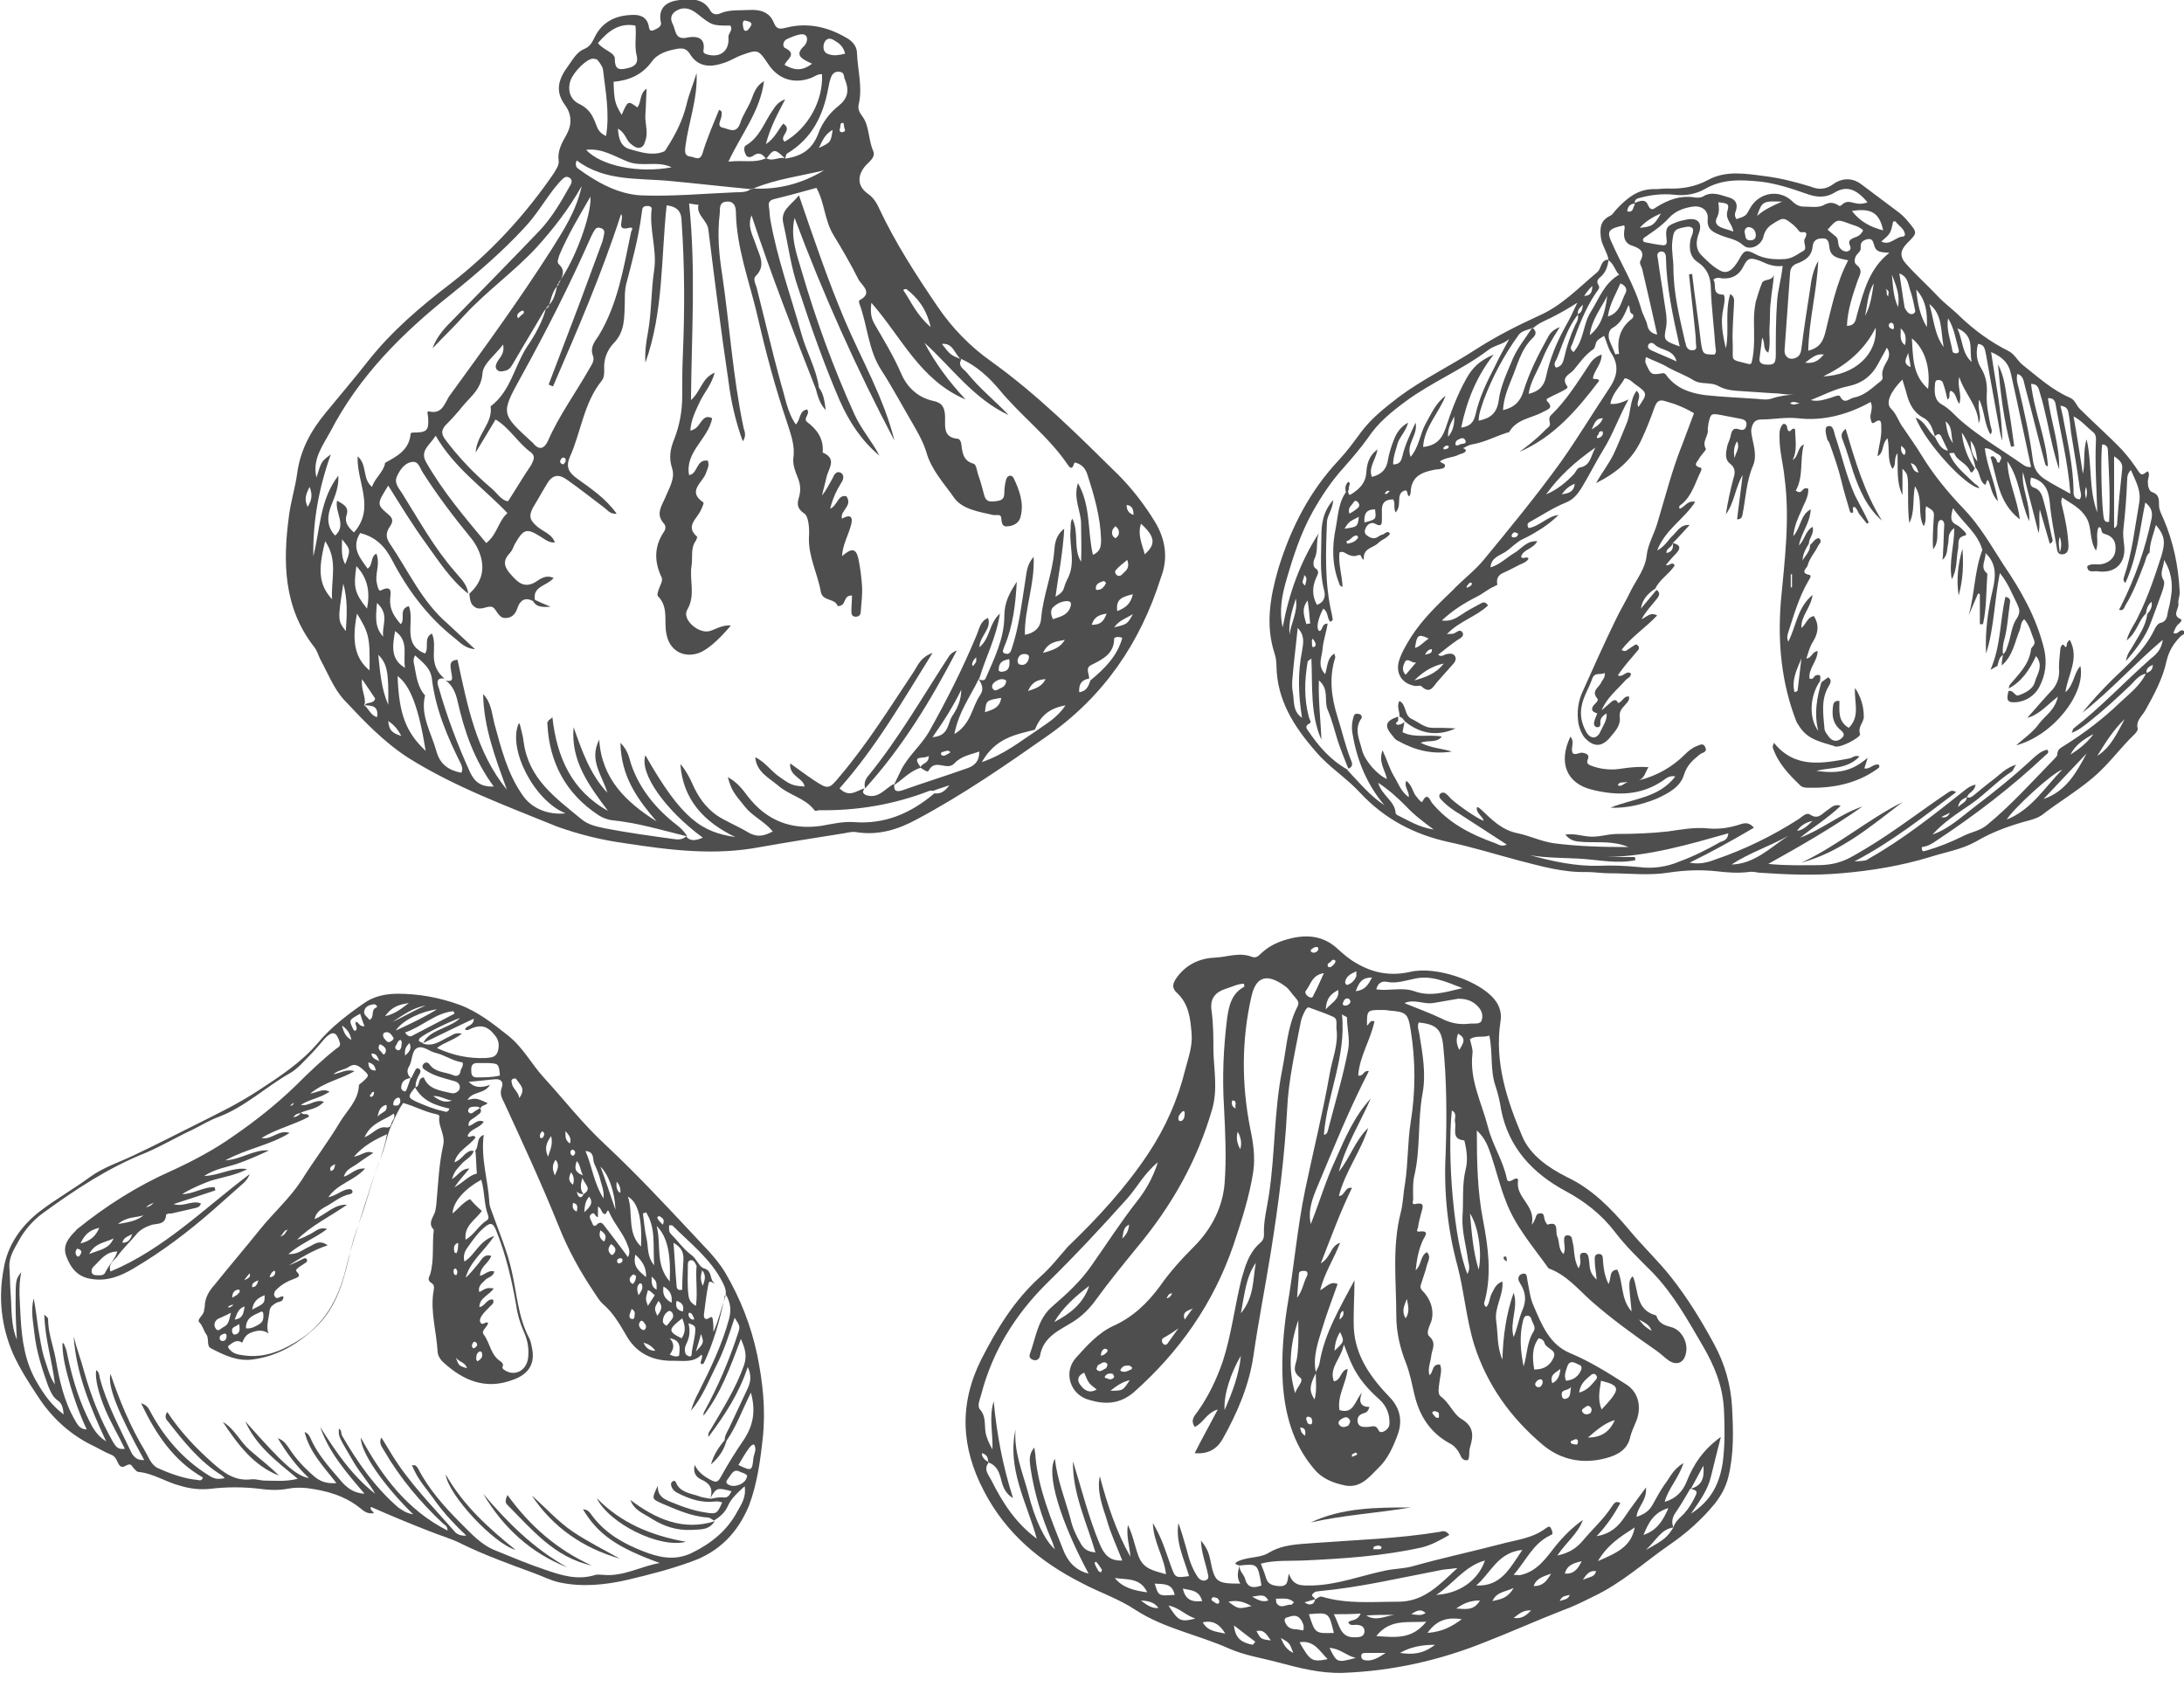 <?xml version="1.0" encoding="utf-8"?>
<!-- Generator: Adobe Illustrator 18.1.1, SVG Export Plug-In . SVG Version: 6.00 Build 0)  -->
<!DOCTYPE svg PUBLIC "-//W3C//DTD SVG 1.1//EN" "http://www.w3.org/Graphics/SVG/1.1/DTD/svg11.dtd">
<svg version="1.1" id="Layer_1" xmlns="http://www.w3.org/2000/svg" xmlns:xlink="http://www.w3.org/1999/xlink" x="0px" y="0px"
	 viewBox="0 0 349.9 270.3" style="enable-background:new 0 0 349.9 270.3;" xml:space="preserve">
<style type="text/css">
	.st0{fill-rule:evenodd;clip-rule:evenodd;fill:#4E4E4E;}
</style>
<g>
	<g>
		<path class="st0" d="M344.3,88.6C344.3,88.6,344.3,88.6,344.3,88.6C344.3,88.6,344.3,88.6,344.3,88.6L344.3,88.6z"/>
		<path class="st0" d="M282.6,28.2c-3-0.4-6.1-0.9-8.9,0.6c-2.2,1.2-4.4,1.5-6.7,1.4c-0.6,0-1.2,0.1-1.8,0.1
			c-2.7-0.1-4.5,1.4-6.2,3.2c-0.4,0.4-0.6,0.9-1.1,1.1c-1.6,0.8-1.6,2.1-1.4,3.6c0.2,1.2,1,2.2,1.2,3.4c0,0,0,0,0,0c0,0,0,0,0,0.1
			c0.9,0.6,1,1.6,1.7,2.3c-2.4,1.4-3.2,3.8-4.5,5.9c-1.3,2-1.1,4.6-2.8,6.5c-0.7-0.5-0.4-0.9-0.2-1.3c1-2.8,2.1-5.7,3.8-8.2
			c0.3-0.4,0.7-0.8,0.4-1.2c-0.5-0.8,0.1-1.1,0.5-1.5c0.7-0.7,1-1.6,1.1-2.6c0,0,0,0,0,0c0,0,0,0,0,0c-1.3,0-1.1,1.4-1.8,2
			c-3,2.5-5.7,5.4-9.4,7c-3.5,1.6-7,3.4-10.1,5.4c-4,2.6-8.4,4.7-12.3,7.6c-2.2,1.7-4.4,3.4-6.1,5.7c-1.1,1.5-2.2,3-3.5,4.4
			c-4.7,5-7.7,10.9-9.7,17.4c-1.3,4.5-2.1,9-0.6,13.6c0.2,0.6,0.3,1.3,0.3,2c0.1,5.5,2.8,9.7,6.3,13.7c2.1,2.5,4.9,4.2,7.1,6.6
			c3.9,4.2,8.7,6.7,14.2,7.9c3.8,0.8,7.6,2,11.4,3c3.5,0.9,7,1.9,10.7,1.8c1.2,0,2.4,0.2,3.6,0.2c3.2,0,6.3,0.4,9.5-0.1
			c2.6-0.4,5.3-0.5,7.9-0.2c1.7,0.2,3.3,0.3,4.9,0.1c0.5-0.1,1.1,0,1.6,0.1c4.4,0.3,8.9,0.5,13.3,0.1c4.8-0.4,9.6-1.2,14.2-2.6
			c2.5-0.8,5.1-1.2,7.4-2.5c2.7-1.6,5.6-2.6,8.6-3.4c0.7-0.2,1.3-0.4,1.9-0.8c2.7-2.1,5.6-3.8,8.2-6c2.5-2.1,4.4-4.8,6.7-7
			c0.2-0.2,0.5-0.6,0.5-0.8c-0.4-1.3,0.7-2.1,1.2-3c1.4-2.5,2.8-5.1,3.4-7.9c0.4-1.7,1.2-2.9,2.3-4c0.2-0.2,0.8-0.3,0.5-0.8
			c-0.7-0.5-0.9,0.7-1.7,0.3c0.2-0.5,0.4-1.1,0.9-1.5c0.3-0.2,0.5-0.6,0.3-0.7c-1.5-0.6-0.3-1.6-0.4-2.5c-0.1-0.6,0.3-1.3,0.2-2
			c-0.2-4-1-7.9-2.6-11.6c-0.3-0.7-0.7-1.4-0.7-2.1c0-1.1,0-1.8-1.2-2.2c-0.4-0.2-0.6-0.9-0.6-1.6c0-0.6,0.4-1.2,0-1.7
			c-0.5,0.2-0.9,1-1.5,0c-0.8-1.2-1.6-2.3-2.6-3.4c-2.2-2.3-4.6-4.4-6.8-6.6c-0.6-0.6-0.7-1.4-1.6-1.8c-2.8-1.2-5.1-3.3-7.5-5.2
			c-0.8-0.6-1.3-1.7-2.2-2.2c-3-1.5-5.6-3.4-8-5.7c-1.1-1.1-2.4-2-3.5-3.2c-1.6-1.7-3.4-3.3-5-5.1c-1.1-1.2-1-2.2,0.2-3.4
			c1.6-1.6,1.6-1.6,0.1-3.4c-0.4-0.5-0.9-1-1.4-1.4c-2-1.5-4-3-6-4.5c-1.5-1.2-3.2-1.1-4.6-0.1c-1.2,0.9-2.4,0.9-3.6,0.4
			C287.5,29.1,285.1,28.5,282.6,28.2z M266.1,34.2c-1.1,1.9-1.4,2.1-3.4,2.3C263.6,35.5,264.7,34.8,266.1,34.2z M277.7,37.1
			c-0.8-0.3-1.3-0.4-1.8-0.6c-0.8-0.3-1.3-0.8-0.8-1.7c0.4-0.8,0.3-1.6,0.2-2.4c1.6,0.2,1.8,0.2,1.4,1.6
			C276.5,35.3,277.5,35.8,277.7,37.1z M280.3,36.4c0.6,0.1,1,0.6,1,1.3c0,0.6-0.4,0.8-0.9,0.8c-0.9,0-0.7-0.7-0.9-1.3
			C279.5,36.6,279.9,36.3,280.3,36.4z M273.6,35c-0.2,1.8,0.9,2.2,2.1,2.7c1.2,0.5,2.5,0.6,3.6,1.6c1,0.9,2.8,0.1,3.2-1.3
			c0.2-0.9,0.6-1.5,1.3-2c1.9-1.2,1.9-1.3,3.6,0.1c0.3,0.3,0.6,0.6,0.9,1c0.3,0.3,1-0.2,1.1,0.4c0,0.3-0.2,0.7-0.3,0.8
			c-0.2,0.8,0.5,1.5-0.2,1.9c-0.9,0.5-1.7,1.2-2.9,1.3c-1.7,0.1-3.3,0-4.8-0.8c-1.5-0.8-1.8-0.6-2.6,0.9c-1,1.7-1.9,2.4-3.1,1.7
			c-1.1-0.6-2-1.5-2.9-2.4c-1-1-0.9-2.3-0.4-3.6c0.6-1.7-0.3-2.5-2.1-2.1c-0.5,0.1-1,0.2-1.5,0.4c-1.6,0.6-1.8,0.9-1.6,2.7
			c0.1,0.6,0,1-0.5,1c-1-0.1-2-0.3-3-0.5c-0.3-0.1-0.4-0.5-0.1-0.7c0.2-0.2,0.5-0.3,0.7-0.5c1.2-0.8,2.3-1.6,3.3-2.7
			c1-1.1,2.4-1.6,3.8-1.8C272.6,32.9,273.7,33.7,273.6,35z M293.4,63.7c-1.1,0.3-2.1,0.7-3.3,0.4c2-0.8,3.9-1.8,5.9-2.2
			c2.4-0.5,3.9-1.7,5-3.8c0.4-0.8,0.9-1.6,1.3-2.4c0.5,0.7,0.4,1.4,0.1,2c-0.5,0.9-1,1.7-0.8,2.7c0.1,0.4-0.3,0.7-0.6,0.9
			c-1.2,1-2.4,2.1-4,2.4c-0.7,0.1-1.5,1.2-2.2-0.2C294.7,63.2,293.9,63.5,293.4,63.7z M263.8,58.5c-0.1-0.2-0.2-0.4-0.2-0.6
			c0-0.1,0-0.3,0.1-0.7c1.2,0.6,2.5,1,3.6,1.7c1.3,0.7,2.7,1.2,4,2c1.2,0.8,2.8,0.2,4.1,1c1.3,0.7,2.8,0.7,4.2,0.8
			c1.5,0.1,3,0.2,4.5,0.3c1.1,0,2.2,0.3,3.4,0.2c-1.2,0.1-2.3,0.2-3.5,0.6c-0.8,0.3-1.6,0.2-2.5,0.1c-2.8-0.2-5.6-0.3-8.3-0.6
			c-2.3-0.3-4.5-1-6.1-3c-0.2-0.3-0.4-0.6-0.8-0.5C264.6,60.1,264.5,60,263.8,58.5z M279.3,42.7c0.7-1.4,1.1-1.5,2.7-0.9
			c1.1,0.5,2.2,1,3.6,0.8c-0.2,2.1-0.8,3.9-0.9,5.8c-0.2,2.8-0.2,5.6-0.2,8.4c0,1.5-0.3,1.7-1.7,1.6c-0.7-0.1-1-0.4-0.9-1
			c0.1-1,0.3-2.1,0.4-3.3c0.6,0.8,0,1.8,1,2.4c0.4-1.4,0.1-2.8,0.2-4.1c0.1-1.4,0-2.7,0.2-4.1c0.1-1.4,0.4-2.8,0.5-4.3
			c-0.3,1.1-1.5,0.6-1.9,1.3c-0.4,1-0.7,2-1,3c-0.2,1-0.3,2-0.3,2.9c0,2.3,0.2,4.7-0.4,7c-0.2,0.1-0.3,0.2-0.5,0.1
			c-3.1-0.8-2.4-0.3-2.5-3.2c-0.1-2.1,0.1-4.2,0.2-6.3c0-0.6,0.2-1.2-0.6-1.7c-0.9,2.9-0.1,5.9-0.7,8.7c-0.5-2.1-0.9-4.2-0.4-6.4
			c0.1-0.5,0.2-1,0.2-1.6c0-0.2-0.1-0.6-0.2-0.6c-2,0-1-1.6-1.6-2.4c0.5-0.4,1-0.3,1.4-0.2C277.5,44.7,278.6,44.1,279.3,42.7z
			 M292.2,56.8c-0.8,0.9-1.5,1.5-3,1.3C290.3,57.3,291,56.6,292.2,56.8z M300.5,52.5c0.3,4.2-3.3,7.6-8.4,7.8
			C295.6,58.6,298.6,56.3,300.5,52.5z M274.1,46.3c0.1,3,0.5,6,0.7,9c0,0.5,0.3,1-0.1,1.5c-1.9,0-1.9-0.1-2.2-2
			c-0.4-3.6-1-7.3-1.4-10.9c-0.2,0-0.4,0-0.5,0.1c0.3,2.8,0.6,5.5,0.9,8.3c0.1,0.9,0.2,1.8,0.2,2.7c0,0.4,0.3,1-0.4,1.1
			c-0.6,0.1-1-0.2-1.2-0.8c0-0.1,0-0.3-0.1-0.4c-0.9-4-1.9-7.9-1.9-12c0-1.3-0.3-2.7-0.2-4c0.2-1.9,0.3-2.2,2-2.5
			c0.4-0.1,0.9-0.2,1.3,0.2c0.2,0.7-0.3,1.3-0.4,2c-0.2,1.4,0,2.6,1.2,3.4C273.5,43,274.1,44.4,274.1,46.3z M266.9,41.3
			c0.1,4.7,1.1,9.3,2.2,14.2c-2.5-0.9-2.6-1-2.2-2.9c0.3-1.5-0.1-3-0.3-4.5c-0.3-2.2-0.7-4.4-1-6.7c-0.1-0.4-0.2-0.9,0.4-1.1
			C266.7,40.2,266.9,40.7,266.9,41.3z M265.1,55.2c1,1,3,0.7,3.5,2.7c-1.5-0.7-2.8-1.2-4.1-1.8c-0.4-0.2-0.6-0.5-0.4-0.9
			C264.4,54.8,264.8,54.9,265.1,55.2z M305.7,56.5c0.1,0.7,0.3,1.4,0.4,2.3C304.6,58.2,305.6,57.2,305.7,56.5z M306.3,54.2
			c2.1,1.7,3,4.7,2.6,8.1C306.4,60.1,306.5,57.3,306.3,54.2z M305.2,55.3c-1-0.8-0.6-1.7-0.7-2.7C305.4,53.4,305.4,54.2,305.2,55.3z
			 M303.1,52.7c-0.3-0.1-0.5-0.3-0.5-0.6c0-0.2,0.2-0.4,0.4-0.4c0.4,0.1,0.4,0.4,0.4,0.6C303.5,52.6,303.4,52.8,303.1,52.7z
			 M292.4,53.4c-0.4,1.4-0.9,2.3-2.7,2.8c0.1-4.9,1.4-9.6,1.6-14.4c-0.8,1.4-1.1,2.9-1.3,4.5c-0.5,3.2-1,6.4-1.4,9.6
			c-0.1,0.8-0.4,1.3-1.1,1.5c-0.9,0.3-1.6-0.3-1.6-1.2c0.3-4.2,0.6-8.4,0.9-12.6c0.1-1,0.8-1.3,1.4-1.5c1.2-0.5,2.1-1.2,2.2-2.6
			c0.1-1,0.7-1.3,1.5-1.3c1-0.1,1.1,0.6,1.2,1.5c0.2,1.6,1.6,1.7,3,2C294.2,45.3,293.4,49.4,292.4,53.4z M294.6,39.4
			c-0.2-0.6,0-1.2-0.6-1.6c-0.4-0.3-0.8-0.7-1.2-1c1.5-1.7,1.5-1.7,3.4-1c0.7,0.3,1.6,0.4,2.3,1.1c-0.4,0.8-0.9,1-1.5,1.2
			c-0.4,0.2-0.9,0.4-0.7,1c0.2,0.5,0.4,1-0.4,1.2C295.4,40.3,294.8,40,294.6,39.4z M258.1,38.6c-0.7-1.6-0.3-2,2.1-2.5
			c0.2,0.4,0,0.7,0,1.1c-0.1,1.1,0.3,1.9,1.4,2.2c1.2,0.4,2,1,1.2,2.4c-0.2,0.4,0.2,0.9,0.3,1.3c0.8,3.4,1.6,6.9,2.4,10.5
			c-1.1-0.2-1.5-0.9-1.6-1.6c-0.2-0.8-0.7-1.6-0.9-2.3C261.9,45.7,259.7,42.3,258.1,38.6z M260.4,47c-0.7,1.3-0.8,3.1-2.8,3.7
			c0.3-2.1,1.3-3.6,2-5.3C260.6,45.8,260.7,46.5,260.4,47z M257.5,47.4c-0.4,3.2-1.2,5-2.8,6.3C255,51.2,256.5,49.4,257.5,47.4z
			 M258.4,52.5c1.4-0.8,1.9-2.2,2.5-3.6c0.4,0.5,0,1.1,0.6,1.4c0.3,0.1,0.2,0.6-0.1,0.8c-1.8,1.4-2.4,3.3-2,5.6
			c-0.2,0-0.4,0-0.6,0.1c-0.3-0.8-0.7-1.6-1-2.4C257.6,53.6,257.8,52.8,258.4,52.5z M252.8,50.3C252.8,50.3,252.8,50.3,252.8,50.3
			c0,0.1,0,0.1,0,0.1c0.1,0.6-0.1,1.1-0.4,1.6c-0.8,1.7-1.4,3.5-1.8,5.3c-0.2,0.8-0.4,1.4-1.3,1.6c-0.5-0.5-0.1-1,0.1-1.4
			c1-2.4,1.7-5,3.4-7.1C252.7,50.4,252.7,50.3,252.8,50.3C252.7,50.3,252.7,50.3,252.8,50.3c-0.1-0.6,0.2-0.9,0.8-1.5
			C253.5,49.6,253.4,50.1,252.8,50.3z M255.1,45.8c0,0.9-0.2,1.6-1.3,1.6C254.2,46.8,254.6,46.3,255.1,45.8z M245.4,52.6
			c0,0,0-0.1,0.1-0.1c0,0,0,0,0.1,0.1c0.8-0.8,1.9-1.2,2.9-1.7c1.4-0.7,2.8-1.5,4.2-2.4c-0.6,1.3-1.2,2.6-1.9,3.8
			c-1.4,2.5-2.5,5.2-3.1,8c-0.3,1.5-1.1,2.4-2.8,2.8c0.3-2,1.4-3.6,2.1-5.3c0.7-1.8,1.6-3.4,2.9-5.4c-1.3,0.5-1.7,1.2-2,1.8
			c-1.5,2.7-2.9,5.5-3.8,8.4c-0.5,1.7-1.5,2.7-3.3,3.1c0.1-1.8,0.7-3.3,1.3-4.8c1-2.3,1.5-4.9,3.5-6.8c0.5-0.5,0.6-1,0-1.5
			c0,0,0,0,0,0C245.4,52.6,245.4,52.6,245.4,52.6c-1,1.6-2.2,3-3,4.8c-0.9,2.2-2,4.4-2.3,6.8c-0.3,2-1.3,2.8-3.2,3.2
			c0-1.2,0.5-2.3,0.8-3.3c1.4-3.7,3.2-7.1,5.5-10.3C243.7,53,244.6,52.9,245.4,52.6z M207.6,95.9c0.4,2.1-0.8,3.9-1,5.8
			C206.4,99.7,207,97.8,207.6,95.9z M209.5,96.2c0.2,1.3,0.3,2.5,0.4,3.7c-0.2,0-0.4,0-0.6,0.1C209,98.8,208.4,97.6,209.5,96.2z
			 M207.1,110.8c-0.2-1.2,0-2.4,0.1-3.6c0.2-2.2,0.5-4.4,0.7-6.6c1.2,1.2,0.9,2.5,0.7,3.7c-0.7,3.5-0.6,7,0,10.7
			C207,113.9,207.4,112.2,207.1,110.8z M210.3,102.3c0.4,0.5,0.7,1.1,0.3,1.3c-0.5,0.3-0.4-0.4-0.4-0.7
			C210.1,102.7,210.2,102.6,210.3,102.3z M223.9,130.6c-0.1-0.1-0.3-0.2-0.3-0.3c-0.1-2-2.2-2.8-2.8-4.9c1.8,1.2,3.1,2.4,4.4,3.7
			c1.2,1.3,2.6,2.4,4.5,3.8C227.2,132.5,225.6,131.4,223.9,130.6z M262.5,138.9c-2.1-0.2-4.2-0.3-6.3-0.2c-3.8,0.1-7.4-0.7-11.1-1.7
			c2.8,0.5,5.7,0.4,8.5,0.6c2.8,0.2,5.6,0.8,8.4,0.2c0-0.2,0-0.3-0.1-0.5c-1.5,0-3,0-4.5,0c6.7-0.1,13.1-2,19.5-3.8
			c-0.1,1.1-0.8,1.2-1.3,1.4c-2.1,1.2-4.3,2.3-6.5,3.1C267,138.9,264.8,139.2,262.5,138.9z M321.5,131.3c1-1.7,7.3-7.5,8.9-8
			C327.6,126.1,325.5,129.7,321.5,131.3z M327.4,128c2.3-2.4,4.6-4.9,6.9-7.3C332.7,123.7,331,126.8,327.4,128z M331.7,120.9
			c0.8-1.6,2.2-2.5,3.7-3.3C334.4,119,333.1,120,331.7,120.9z M336,121.1c1.3-2.1,2.6-4.2,4.4-5.9
			C339.2,117.4,338.2,119.7,336,121.1z M342.7,80.7c-0.7,3.9-1.1,7.9-2.4,11.7c-0.1,0.3-0.2,0.6,0.2,1c1.9-4.1,2.3-8.5,3.2-12.9
			c1,0.8,1.2,1.6,1,2.6c-1,4.8-2.6,9.4-4.8,13.8c-0.1,0.3-0.3,0.5-0.4,0.8c0.7,0.2,0.8-0.3,1-0.7c1.3-2.1,2.1-4.3,3-6.6
			c0.3-0.7,0.3-1.4,0.9-1.9c0-1.5,0.6-2.9,1-4.4c1.5,1.8,1.5,2.8,0.9,4.9c-1.1,3.4-2.2,6.7-3.8,9.9c-0.5,1.1-1.3,2-1.8,3.7
			c1.7-1.3,1.9-3.2,3.1-4.3c0.1-0.6,0.2-1.3,0.9-1.9c0.2,0.9-0.3,1.5-0.7,2c-0.2,1.9-1.4,3.5-2.3,5.1c-0.3,0.6-0.9,1.1-1.1,2.4
			c1.8-2.1,3.2-4,4-6.2c0.6-1.6,1.2-3.2,1.8-4.9c0.2-0.6,0.5-1.5,0.2-1.9c-0.7-1.2,0.1-2,0.1-3.2c1.1,1.7,1.5,3.8,1.1,6
			c-0.1,0.8-0.3,1.6-0.5,2.4c-0.1,0.7-0.2,1.5-1.2,1.7c-0.4,0.1-0.8,0.7-1,1.2c-1.6,3.2-4.2,5.5-6.7,7.9c-1.7,1.7-3.3,3.4-4.8,5.3
			c4.5-3.5,8.3-7.8,12.9-11.7c-0.2,1.5-1,2.3-1.9,3c-4.2,3.7-8,7.8-12.4,11.2c-0.1,0.1-0.1,0.3-0.3,0.7c1.1-0.4,1.8-1,2.6-1.6
			c2.4-1.9,4.6-3.9,6.8-6c0.8-0.8,1.4-1.7,2.6-1.9c0,0,0,0,0-0.1c0,0,0,0,0,0c-0.1-0.7,0.4-1,1-1.3c0,0.8-0.4,1.1-1,1.3
			c0,0,0,0,0,0.1c0,0-0.1,0-0.1,0c-0.9,1.9-2.6,3.2-4.1,4.6c-2.7,2.6-5.7,4.9-8.9,6.9c-0.6,0.4-1.2,0.6-1.2,1.5
			c0,0.2-0.3,0.5-0.5,0.7c-3.5,3.6-6.9,7.4-10.8,10.6c-1.1,0.9-2.5,1.1-3.7,1.7c-2,1-4,1.8-6.1,2.4c-0.6,0.2-0.6-0.1-0.6-0.6
			c0.9-0.1,1.6-0.5,2.3-1c6.2-4.1,12.1-8.6,17.5-13.7c0.2-0.2,0.7-0.4,0.3-0.9c-1,0.2-1.6,0.8-2.3,1.4c-3,2.8-6.1,5.3-9.4,7.8
			c-2.1,1.6-4.1,3.5-6.7,4.4c1.8-2,4-3.4,6.2-4.9c2.3-1.6,4.2-3.7,6.5-5.2c0.2-0.1,0.3-0.5,0.7-1.1c-1.6,0.5-2.5,1.5-3.4,2.2
			c-1.2,0.9-2.4,1.9-3.5,2.8c-0.3,0.2-0.6,0.4-0.9,0.2c0,0,0,0,0,0c0,0,0,0-0.1,0c0,0.8-0.7,0.9-1.4,1.6c0.2-1.2,0.9-1.3,1.4-1.6
			c0,0,0-0.1,0-0.1c0,0,0,0,0.1,0c0.2-0.7,1.2-0.8,1.3-1.9c-0.9,0.2-1.5,0.7-2.1,1.2c-4.8,3.8-9.6,7.6-14.9,10.6
			c-0.6,0.4-0.6,0.4-2.4,0.5c6.1-3.2,11.1-7.2,16.3-11.1c-0.8-0.5-1.1,0-1.5,0.2c-4.3,2.9-8.4,6.1-12.9,8.8
			c-0.9,0.5-1.8,1.1-2.8,1.6c-1.6,0.8-3.2,1.1-5,1.1c-2.5,0-4.9,0.1-7.9-0.2c5.4-3,10.4-5.9,15.1-9.2c-3.6,1.2-6.5,3.7-10,5
			c2.1-1.7,4.4-3.1,6.5-5.1c-1.1-0.4-1.6,0.4-2.3,0.8c-0.8,0.6-1.4,1.4-2.6,0.6c-0.6-0.4-1.2,0.3-1.8,0.7c-4.2,2.7-8.7,4.9-13.4,6.5
			c-1.3,0.5-2.6,0.8-4.1,0.5c3.5-1.7,6.9-3.6,10.3-5.6c-0.7-0.8-1.3-0.8-2-0.6c-1.8,0.6-3.5,0.9-5.5,0.7c-2-0.2-4.2,0.2-6.3,0.5
			c-2.7,0.3-5.4,0.4-8.1,0.4c-1.6,0-3.1,0.6-4.7,0.4c-1.1-0.1-2.2-0.5-3.6-0.3c0.9,1.2,2,1.1,3.1,1.2c2.3,0.1,4.6-0.2,7,0.8
			c-4.1,0-8-0.1-11.9-0.6c-2.1-0.3-3.9-1.2-5.8-1.6c-2.6-0.5-4.2-2.2-5.9-3.8c-0.2-0.2-0.4-0.3-0.5-0.4c0,0-0.1,0-0.2,0.1
			c-0.1,0.9,0.9,1.3,1.1,2.1c-1.1-0.4-4.1-2.5-5.2-3.5c-0.3-0.3-0.5-0.6-0.8-0.8c-0.3-0.3-0.7-0.3-1,0c-0.2,0.3-0.1,0.6,0.1,0.8
			c0.9,1,2,1.8,3.2,2.5c2.5,1.6,4.9,3.2,7.4,4.8c-0.8,0.4-1.3,0-1.8-0.2c-3.9-1.4-7.5-3.2-10.2-6.5c-0.2-0.2-0.7-1.9-1.5-0.2
			c-0.1,0.3-0.7-0.4-0.9-0.7c-0.7-0.7-0.7-1.9-1.7-2.6c-0.4,1,0.5,1.6,0.4,2.6c-1.3-0.9-1.7-2.3-2.4-3.4c-0.7-1.2-1.1-2.6-1.8-4.1
			c-0.7,1.9,0.4,3.1,0.7,4.6c-1.6-0.7-3.6-3-4-4.7c-0.4-1.6-1.3-3.3-0.1-5c0.2-0.2,0-0.6-0.3-0.7c-0.4-0.1-0.8-0.1-0.9,0.3
			c-0.3,0.9-0.4,1.9-0.2,2.9c0.7,4.2,2.3,8.1,5.1,11.4c-2.3-1.5-4-3.6-5.9-5.6c0,0,0,0,0,0c0,0,0,0,0-0.1c-2.7-1.5-4.6-3.7-6.3-6.2
			c-0.3-0.4-0.6-0.8,0.2-1.2c0.4-0.2,0-0.6-0.1-1c-0.8-3-0.7-5.9-0.2-8.9c0-0.1,0.2-0.2,0.6-0.5c0.2,4.5-0.2,8.9,1.6,13
			c-0.1-3.1-0.5-6.1-0.4-9.5c1.7,1.4,0.8,3.3,1.4,4.7c0.7,1.6,1.1,3.3,1.6,4.9c0.5,1.5,1.1,3,1.7,4.5c0,0,0,0,0.1,0c0,0,0,0,0,0
			c0.9-0.4,0.4-1.1,0.2-1.7c-0.8-2.1-1.3-4.3-2-6.5c-1-3.2-1.4-6.3-0.4-9.5c0.1-0.2-0.1-0.4-0.1-0.7c-1.2,0.7-1.1,2.1-1.5,3.3
			c-1.3-1.4-0.5-2.7-0.4-4.1c0.1-1.3,0.6-2.6,0.8-4c-1,0-0.7,1-1.3,1.2c-0.6-0.3-0.3-1.9,0.6-3.6c0.8,0.5,0.6,1.5,1.1,2.1
			c0.7-0.2,0.3-0.7,0.3-1.1c-1.2-5-1-10-0.8-15c0.1-1,0.9-1.9,1-3.4c-1.7,1.9-1.9,4-1.9,5.9c0,2.8-0.3,5.6,0.4,8.4
			c0.3,1,0.2,2-1.1,2.5c-0.8-1.4-0.8-2.9-0.1-4.4c0.2-0.5,0.6-1-0.2-1.5c-0.4-0.3-0.3-1.2,0-1.7c0.5-1.3,0.1-2.6,0.6-3.9
			c-3,4.6-4.8,9.7-5.8,15.1c-0.6-2.7-0.1-5.2,0.6-7.6c1.1-3.8,2.3-7.5,4.2-10.9c1.4-2.5,3-4.9,4.9-7c1.4-1.6,2.8-3.2,4-4.9
			c1.6-2.4,3.7-4.1,6-5.8c4.2-3.1,9.1-5.1,13.2-8.2c1-0.8,2.4-0.9,3.4-1.8c-0.8,1.5-1.6,2.9-2.3,4.4c-1.3,2.5-2.5,5-3.1,7.7
			c-0.3,1.2-0.8,1.9-2.3,2.1c0.9-4.3,2.4-8.1,5.2-11.7c-2.3,1-3.4,2.1-4.4,3.9c-1.4,2.5-2.4,5.2-3.3,7.9c-0.6,1.8-1.6,2.8-3.6,3
			c0.2-3.2,2.5-5.4,3.6-8.2c-1.6,1.2-2.3,2.9-3.2,4.5c-0.9,1.6-1,3.6-2.4,5.3c-0.8-2.1,1.2-3.4,0.8-5.5c-0.9,1.9-1.7,3.6-2.1,5.3
			c-0.2,0.8-0.4,1.4-1.5,1.4c0-1.2,0.4-2.2,0.7-3.3c0.3-1.1,1.3-1.9,1.7-3.4c-1.4,0.8-1.9,1.8-2.3,2.8c-0.4,1-0.7,2-0.9,3
			c-0.2,1.6-1,2.5-2.6,2.9c-0.6-1.5,0.6-2.7,0.9-4.4c-1.5,1.1-1.7,2.5-1.8,3.7c-0.1,1.7-1.1,2.6-2.3,3.4c-0.7,0.5-0.5-0.3-0.7-0.6
			c-1.5,1.8-1.5,4.1-1.9,6.1c-0.6,2.9-0.6,5.9,0.5,8.7c0.1,0.3,0.1,0.6,0.6,0.7c-0.1-1.9-0.7-3.7-0.5-5.5c0.5-0.2,0.8,0,1.1,0.2
			c0.5,0.3,1.2,0.5,1.7,0.3c0.3-0.1,0.6-0.2,0.7,0.2c0.1,0.2,0.4,0.7,0.4,0.3c-0.1-1.7,1.5-1.7,2.3-2.5c0.6-0.6,1.5-0.8,1.9-1.5
			c-0.4-0.6-0.8,0-1.1,0.1c-0.4,0.1-0.7,0.3-1,0.5c-0.6,0.3-1.2,0-1.7-0.4c-0.3-0.3-0.3-0.7-0.1-1.1c0.3-0.7,1-1,1.5-0.7
			c1.1,0.6,1.1,0,1.1-0.8c0-0.4,0-0.8,0-1.1c-0.1-1.3,0.4-2,1.8-2c0.4,0.6,0,1.3,0.4,2.1c0.7-0.8,0.5-1.7,0.6-2.5
			c0.1-0.5,0.3-0.8,0.8-1c0.7-0.2,0.3,0.8,0.8,0.9c0.1-0.2,0.2-0.4,0.2-0.6c0.1-2.7,1.9-3.3,4.1-3.7c0.2,0,0.5,0,0.7-0.1
			c0.3,0,0.6-0.1,0.7-0.4c0.1-0.5-0.5-0.4-0.8-0.8c0.9-0.6,2-0.6,2.9-1c0.3-0.2,0.7-0.2,1-0.4c0.7-0.5-0.3-0.7-0.2-0.7
			c0.4-0.2,0.9-0.5,1.4-0.6c1.9-0.3,3.6-1.2,5.4-1.8c0.2-0.1,0.5-0.1,0.6-0.2c1.2-2.1,3.6-2.2,5.4-3.2c0.7-0.4,1.8-0.6,0.7-1.7
			c-0.3-0.4,0.1-0.5,0.3-0.6c0.7-0.4,1.5-0.7,2.2-1.1c0.3-0.2,0.9-0.4,0.7-0.7c-1.1-1.5,0.4-1.9,1-2.6c1-1.2,1.8-2.4,3.1-3.3
			c0.3-0.2,0.3-0.4,0.4-0.7c0.2-0.8,0.3-0.8,1.4-1.5c0.4,0.9,0.6,1.9,1.1,2.7c1.4,2.1,1,3.9-0.4,5.9c-2.6,3.9-5,7.9-7.7,11.7
			c-3.9,5.4-8.1,10.5-12.3,15.6c-1.5,1.8-3.4,3.2-5,4.9c-2.4,2.3-4.8,4.6-6.6,7.4c-0.8,1.3-1.6,2.6-2,4c-0.5,2,0.6,3.6,2.7,3.9
			c0.3,0,0.7-0.1,0.9,0c1.4,1.4,1.9,0.1,2.6-0.7c0.8-0.9,1.6-1.8,2.4-2.7c0.4-0.4,0.7-0.9,0.4-1.4c-0.3-0.5-0.9-0.4-1.4-0.3
			c-0.4,0.1-0.7,0.5-1.3,0.1c1-0.8,2-1.6,3-2.3c0.4-0.3,1.3-0.6,0.9-1.3c-0.4-0.6-0.9,0-1.4,0.2c-0.3,0.1-0.6,0-1.1,0.1
			c2-2.1,4.7-2.8,6.6-4.6c-0.4-0.7-0.9-0.5-1.2-0.3c-1.1,0.6-2.1,1.1-3.1,1.8c-0.9,0.6-1.8,1.1-3.1,0.9c1.7-1.6,3.6-2.8,5.6-3.8
			c1-0.5,1.9-1.3,2.9-1.7c0.1-0.1,0.4-0.2,0.4-0.2c-0.2-1,0.1-1.6,1.1-2c0.9-0.4,1.8-0.9,2.6-1.3c0.5-0.2,1-0.4,1.3-0.9
			c-0.3-0.5-0.9,0.2-1.2-0.3c0.3-1.2,1.9-1.2,2.6-2.5c-1.8-0.1-2.6,1.3-3.7,1.9c-1.2,0.7-2.2,1.8-3.8,2.3c0.1-1.6,1.5-1.9,2.4-2.5
			c0.9-0.6,1.7-1.5,2.7-2c1.1-0.5,2.1-1.1,3.2-1.8c0.9-0.6,1.8-1.3,2.6-2.1c-1.8,0.2-3,1.8-4.8,2.1c-0.4-0.7,0-0.9,0.4-1.1
			c1.8-1,3.6-2.2,5.6-3c1.2-0.5,1.8-1.3,2.4-2.2c1.3-2.1,2.3-4.2,3.6-6.3c1.5-2.4,2.4-5.1,4-8c-1.1,0.5-1.9,0.8-2.9,0.7
			c0.3-1.7,1.6-2.8,2.3-4.1c0.8,0.1,1.2,0.6,1.6,0.9c2.1,1.5,2.1,1.5,0.6,3.7c-0.5-0.8,0.7-1.7-0.3-2.6c-1.1,1.5-0.9,3.4-1.5,5
			c-0.7,1.7-1.4,3.5-2.2,5.2c-0.8,1.6-1.9,3-2.8,4.6c3.2-1.6,5.8-3.7,7.3-7c0.8-1.7,1.5-3.5,2.1-5.2c0.4-1.1,0.9-1.2,1.8-0.9
			c1.5,0.4,3,1,4.5,1.9c-0.6,1.6-1.2,3.2-1.8,4.8c-1.7,4.2-2.8,8.6-4.1,12.9c-0.5,1.7-1.5,3.3-1.7,5.2c-0.2,1.9-1.5,3.6-2.4,5.3
			c-0.8,1.7-1.8,3.3-2.6,5c-1.8,3.7-3.5,7.5-5.2,11.3c-0.8,1.7-1,3.4-0.7,5.3c0.2,0.8,0.5,1.6,1,2.2c1.4,1.5,2.7,1.5,4,0
			c0.8-1,1.8-1.9,1.6-3.4c-0.1-0.7,0.3-1.3,0.8-1.8c0.3-0.4,0.8-0.7,0.7-1.4c-0.9-0.2-1.1,1-1.8,1c-0.2-0.6-0.6-0.5-1-0.2
			c-0.6,0.5-1.1,1-1.6,1.4c0.8-2,2.5-3.3,3.9-4.9c0.3-0.3,0.8-0.4,0.8-1c-0.8-0.6-1.2,0.7-2.1,0.3c1-1.5,2.1-2.7,3.2-4
			c0.2-0.2,0.3-0.5,0-0.8c-0.2-0.2-0.4-0.2-0.6,0c-0.3,0.2-0.6,0.4-0.9,0.6c-0.3,0.2-0.6,0.5-1.1,0.1c1.6-2.1,3.8-3.5,5.7-5.5
			c-1.1-0.6-1.6,0.2-2.5,0.6c0.7-1.3,1.6-2.2,2.4-3.2c0.4-0.5,0.7-1,0-1.5c-0.8,1-1.7,2-2.5,3c0.2-1.5,1.2-2.5,2.3-3.2
			c0.7-1.5,2.2-2.3,3.1-3.7c-0.4-0.8-0.9,0.2-1.4-0.1c0.6-0.7,1.1-1.3,1.7-1.9c0.9-1,0.3-1.4-0.6-1.6c0,0,0,0,0,0c0,0,0,0,0,0
			c0.1,0.7,0,1.4-1,1.6c-0.1-0.8,0.9-0.9,1-1.6c0,0,0,0,0,0c0,0,0,0,0,0c0.9-0.9,1.7-1.8,2.7-2.9c-1.4-0.1-1.9,0.9-2.6,1.6
			c-0.8,0.7-1.2,1.7-2.6,2.5c1.3-3.4,4.3-5,6.1-7.8c-1.3-0.3-1.7,0.9-2.5,1.1c-0.2-0.4,0.1-0.6,0.3-0.7c1.7-1.4,2.2-3.5,3.1-5.3
			c0.1-0.2,0.2-0.5-0.1-0.6c-1.3-0.3-0.4-1-0.2-1.4c0.3-0.6,1.2-1.4,1.1-1.6c-0.7-1.2,0.5-2.1,0.3-3.1c0-0.3,0.1-0.6,0.1-0.9
			c0.4-1.7,0.4-1.7,2.1-1.4c1,0.2,2.1,0.4,3.1,0.6c0.5,0.1,1,0.3,0.9,1c-0.1,0.7-0.5,0.9-1.1,0.7c-0.9-0.3-1.2,0-1.4,0.9
			c-0.1,0.7-0.5,1.3-0.6,1.9c-0.2,1-0.4,2,0.5,2.7c0.9,0.7,0.8,1.5,0.5,2.4c-0.5,1.9-0.9,3.8-1.2,5.7c1.4-1.9,1.5-4.3,2.7-6.3
			c-0.3,2.4-0.6,4.7-0.9,7.1c0.8,0,0.8-0.5,0.9-0.9c0.5-2.6,0.6-5.3,1.7-7.8c0.5-1.2,0.2-2.7-0.1-4c-0.1-0.6-0.3-1.2-0.2-1.8
			c0.2-0.9,0.5-1.5,1.6-1.5c1.9,0,3.8-0.4,5.8-0.2c4.1,0.5,8.1-0.6,11.7-2.6c0.5,1-0.2,1.9,0,2.7c0.1,0.3,0.1,0.9,0.6,0.6
			c1.2-0.9,1.1,0.2,1.1,0.8c0.1,1.5-0.4,3-0.6,4.6c1.1-0.6,0.6-1.9,1.6-2.9c0.4,1.8-0.1,3.5,0.8,4.9c0.7-0.7,0.1-1.5,0.8-2.5
			c0.1,2.5-0.2,4.7,0.8,6.7c0-1.4,0-2.7,0-4.2c0.9,0.9,0.9,0.9,0.9,4.2c0,1.5,0,3,0.2,4.5c0.9-1.8,0.5-3.8,0.9-5.9
			c1.4,2.1,0.3,4.4,1.4,6.4c0.6-1.1,0.1-2.2,0.4-3.2c1.3,0.8,1.3,0.8,1.2,2.1c-0.1,1.6-0.2,3.2-0.1,4.8c0.7-0.8,0.7-1.8,0.7-2.7
			c0-0.5,0-0.9,0.1-1.4c0-0.3,0.2-0.6,0.5-0.6c0.3,0,0.5,0.4,0.5,0.7c-0.1,1.5-0.1,3-0.2,4.5c0,0.3,0,0.6-0.1,1.2
			c0.9-0.8,0.7-1.7,0.9-2.5c0.2-0.8-0.2-1.7,1-2.6c0,2.9-0.9,5.4-0.4,8.2c0.9-1.6,0.7-3.3,1-4.8c0.2-0.9-0.3-1.9,1.1-2.2
			c0.4-0.1,0.1-0.5-0.1-0.7c-0.4-0.4-0.8-0.8-1.2-1c-1.1-0.5-1-1.3-0.6-2.7c1.6,2.4,3.9,3.9,4.7,6.7c-1.3,3.4-1.2,7-2.2,10.5
			c0.5-1.2,1-2.3,1.5-3.5c0.1,0,0.2,0,0.3,0.1c0,1.6,0,3.2,0,4.8c0.2,0,0.3,0,0.5,0c0.6-2.7,0.5-5.4,0.7-8.1c-1.3-1-0.2-2.2-0.3-3.3
			c1.7,1.6,1.7,3.5,1.2,5.7c-0.8,3.4-1.3,6.9-1.1,10.4c1.3-4.1,1.3-8.4,2.2-12.9c1.3,1.6,1.9,3.2,2.7,4.8c0.4,0.9,0.7,1.4,0,2.5
			c-0.8,1.1-0.9,2.8-1.4,4.2c-0.2,0.5-0.3,1.2-0.8,1.5c-0.1-0.7,0-1.3,0.1-1.9c0.6-2,0.7-4.1,1-6.2c0.1-0.5,0.1-0.9-0.7-1.1
			c-0.9,3.8-0.7,7.8-2.4,11.7c0.6-0.3,0.8-0.5,1.1-0.6c0.2-0.6,0.2-1.3,0.9-1.8c-0.1,0.6-0.2,1.1-0.2,1.7c1.8-1.5,2.1-3.8,2.9-5.7
			c0.2-0.5,0.1-1.2,0.7-1.7c0.9,1,1.1,2.2,1.6,3.4c0.3,0.7-0.5,1.1-0.5,1.4c-0.3,2.5-2,4-3.4,5.7c-0.1,0.1-0.1,0.4-0.2,0.6
			c2.1-1.1,3.3-2.9,4.4-5.2c1.3,1.6,0.1,3-0.2,4.2c-0.3,1.1-1.5,1.7-2.6,2.1c-0.6,0.2-0.8-0.9-1.6-0.7c-0.4,1.4-0.2,1.9,1.1,1.8
			c1.7-0.1,3.1-1.1,3.8-2.4c1-1.9,1.3-3.9,0.8-6.1c-1.2-5-3.7-9.4-6.5-13.5c-2-3.1-3.8-6.3-6.4-9c-2.5-2.6-4.8-5.4-6.7-8.5
			c-0.9-1.5-2-3-3-4.5c-0.7-0.9-1-2.1-1.9-3c-1-0.9-0.1-2.8,1.8-4.7c0.2,0.8,0.5,1.6,0.7,2.4c0.4,1.5,1.1,2.9,2.6,3.7
			c1.2,0.6,1.5,1.8,1.9,3c0.3-0.3,0.7-0.6,1,0c0.4,0.8,0.7,1.5,1.1,2.3c-1.2-0.2-1.6-1.3-2.1-2.2c-1.1-0.8-1.5-2.5-3.1-3.1
			c1.7,4.2,8,11,10.2,11.3c-0.1-0.4-0.5-0.5-0.8-0.8c-1.5-1.5-3.2-2.7-4-4.8c0.3,0,0.7-0.1,0.8,0c0.4,1.2,1.9,1.5,2.5,2.8
			c0.3,0.7,0.6-0.1,0.8-0.4c-1.2-1.6-1.9-3.7-2.1-5.7c0.8,1,1.7,3.3,2.2,5.6c0.7,0.7,0.6,1.9,1.3,2.6c0.6,0.5,0.2-0.4,0.7-0.6
			c0.5,0.9,0.5,2.3,1.6,3.4c-0.5-3.1-1.8-5.7-2.1-8.5c1,0,1.5,0.7,2.2,1c0.3,0.2,0.6,0.5,0.3,0.9c-0.1,0.1-0.1,0.4-0.2,0.4
			c-0.5,0.1-0.3-0.5-0.6-0.7c-0.2-0.1-0.2-0.5-0.8-0.2c1.1,3.4,1.2,7.3,4.7,10c-0.4-3.3-1.9-6.1-2-9.3c2,2.8,2,6.2,3.5,9.6
			c0.2-3-1.3-5.3-1-7.9c0.8,3.3,1.7,6.5,2.5,9.8c0.3-1.2,0-2.3,0.2-3.8c0.6,2.1,1.1,3.8,1.6,5.5c0.7-0.3,0.4-0.8,0.3-1.2
			c-0.4-1.8-0.7-3.6-1.2-5.3c-0.3-1-0.4-2.1-1.7-2.5c-0.6-0.2-0.6-0.9-0.4-1.6c2.1,0.5,2.8,1.9,3,4c0.2,2.4,0.7,4.8,1.1,7.1
			c0.1,0.6,0.1,1.3,1,1.2c0.8-0.1,0.9-0.8,0.9-1.4c-0.1-2.1-0.5-4.2-1-6.2c-0.1-0.4-0.3-0.9,0-1.5c1.4,1,2.9,1.6,3.9,3.3
			c0.9,1.6,0.4,3.5,1.5,5.2c0.5-1.3-0.1-2.5,0.4-3.7c0.7-0.2,0.2,0.8,0.9,1c1.5,0.4,2,1.4,1.8,2.8c-0.1,1-1,1.9-2.3,2.1
			c-0.7,0.1-1.5-0.2-2.2,0.3c0,1.1,1,0.8,1.5,0.8c3,0.5,4.8-1.3,4.4-4.3c-0.1-0.8-0.2-1.7-0.1-2.5c0.3-2.6,0.5-5.2,0.6-7.9
			c0-0.5,0.1-1,0.6-1.5C342.2,77.2,343.1,78.6,342.7,80.7z M311,130.9c0.4-0.2,0.8-0.4,1.4-0.7C312,131,311.5,131,311,130.9z
			 M277.4,138.5c2.9-1.9,6.1-2.9,9.1-4.6C283.6,135.8,281.1,138.4,277.4,138.5z M287.9,133.1c0.5-0.7,1.2-1.3,2.5-1.6
			C289.5,132.4,288.8,133,287.9,133.1z M209.1,93.8c-0.9-0.6,0-1.1-0.2-1.7C209.6,92.6,209.2,93.1,209.1,93.8z M232,70
			c-0.1-1.4,0.5-2.3,1-3.3C233,67.8,232.9,68.9,232,70z M233.2,71.3c-0.1-0.6,0.2-0.8,0.7-1c0.4-0.2,0.7-0.1,0.9,0.3
			c0.1,0.4-0.2,0.5-0.5,0.5C233.9,71.1,233.6,71.5,233.2,71.3z M232.1,71.5c0,0.4-0.3,0.4-0.7,0.5c-0.1-0.1-0.2-0.2-0.2-0.2
			c0.2-0.2,0.4-0.5,0.7-0.4C232.1,71.4,232.1,71.5,232.1,71.5z M222.3,78.6c0.2,0.1,0.3,0.1,0.4,0.1c-0.2,0.1-0.4,0.3-0.5,0.4
			c-0.2,0.1-0.4,0-0.3-0.1C222,78.8,222.2,78.7,222.3,78.6z M220.3,81.6c0.2,1.6,0.2,1.6-1.7,2.1C218.5,82.3,218.9,81.6,220.3,81.6z
			 M215.4,84.7c0.7-1.1,0.7-1.1,2.3-1.9C217.5,84.4,217.5,84.4,215.4,84.7z M216.2,82.3c-0.3-0.9,0.2-1.2,0.5-1.6
			c0.2-0.3,0.4-0.7,0.8-0.3c0.3,0.3,0.4,0.7,0,1C217.2,81.7,216.7,82,216.2,82.3z M217.4,85.8c0.1,0,0.2,0.3,0.2,0.3
			c-0.4,0.7-1.1,0.9-1.8,1c0-0.2-0.1-0.4-0.1-0.4C216.4,86.6,216.7,85.7,217.4,85.8z M256.8,67c-0.3,0.8-0.8,1.2-1.8,1.8
			C255.5,67.7,255.7,67,256.8,67z M256.7,69.1c0.1,0,0.1,0.3,0.1,0.4c-0.1,0.4-0.4,0.6-0.8,0.7c-0.1,0-0.1-0.1-0.2-0.1
			c0.1-0.2,0.1-0.4,0.3-0.5C256.1,69.3,256.3,69,256.7,69.1z M247.7,79.2c2.1-2.9,4.6-5.2,7.9-7.5c-0.8,1.5-0.8,2.9-2.5,3.2
			c-0.4,0.1-0.6,0.6-0.9,1C250.9,77.3,249.4,78.5,247.7,79.2z M252.3,77.5c-0.2,1.4-1,1.5-2.1,1.7C250.8,78.4,251.3,77.9,252.3,77.5
			z M242.8,85.3c0.1,0.1,0.4,0.1,0.4,0.2c0,0.4-0.3,0.6-0.7,0.6c-0.2,0-0.4-0.1-0.3-0.4C242.3,85.5,242.5,85.2,242.8,85.3z
			 M235.8,93.5c0,0.4-0.4,0.4-0.6,0.6c-0.2,0.1-0.3,0-0.2-0.2c0.1-0.2,0.3-0.3,0.4-0.5C235.7,93.3,235.8,93.3,235.8,93.5z
			 M228.9,102.3c-0.9,0.6-1.4,1.3-2.2,1.5C227,101.7,227.2,101.5,228.9,102.3z M229.4,104c0.1,0.8-0.6,0.7-1.1,0.9
			C228.5,104.5,228.8,104,229.4,104z M226.9,106.1c-0.6,0.7-1.1,1.3-1.7,2c-0.7-0.7-0.4-1.5-0.1-2.1
			C225.6,105.3,226.3,106.4,226.9,106.1z M231.3,106.3c-1.2,1.6-2.9,2.2-4.7,2.7C227.9,107.7,229.4,106.7,231.3,106.3z M288.3,64.6
			c-0.5,0.1-1,0.4-1.5,0C287.3,64.2,287.8,64.5,288.3,64.6z M255.9,114.3c-0.2,0.5-0.4,0.9-0.5,1.4c-0.1,0.4,0.1,0.8,0.5,0.8
			c0.4,0,0.5-0.2,0.5-0.6c-0.1-0.8,0.4-1.3,1-1.6c0.1,1.1-0.6,2-1,2.9c-0.5,1.2-1.6,1.3-2.3,0c-0.7-1.3-1-2.6-0.7-4.1
			c0.3-1.6,1.2-2.9,1.7-4.4c0.4-1.1,1.4-0.5,2-0.9c0.1,0.8-0.4,1.1-0.6,1.6c-0.4,0.8-1.6,1.3-0.6,2.5c0.3,0.3-0.3,0.8-0.6,1.1
			C254.7,113.9,255.4,114.1,255.9,114.3z M278.3,70.7c0.5,1.1-0.2,1.7-0.4,2.7C277.7,72.3,277.8,71.5,278.3,70.7z M304.6,71.4
			c0.6,0.5,0.9,0.9,0.5,1.5C304.6,72.6,304.5,72.1,304.6,71.4z M306.1,74.2c1,0.2,1,1,1.3,1.5C306.5,75.6,306.5,74.9,306.1,74.2z
			 M311.7,67.5c1.2,0.9,0.8,2.3,1.2,3.5C312.1,70,311.9,68.8,311.7,67.5z M315.7,70.6c0.8,0.9,0.9,1.9,1.1,3.3
			C315.7,72.7,315.8,71.6,315.7,70.6z M330,86c0.3,0.9,0.3,1.6,0,2.5C329.9,87.6,329.7,86.9,330,86z M340,75.1
			c-0.3,2.8-0.6,5.7-0.8,8.5c0,0.4,0,0.8-0.5,1c0-3.8,0-7.5,0-11.5C339.6,73.7,340.1,74.2,340,75.1z M337.7,72.1
			c0.2,3.9,0.4,7.7,0.2,11.5c-0.6,0.1-0.7-0.2-0.8-0.4c-0.4-1.3-0.6-10.5-0.3-12C337.4,71.2,337.7,71.6,337.7,72.1z M335.3,69.2
			c0.4,0.3,0.5,0.7,0.5,1.2c-0.2,3.9,0.1,7.8,0.2,11.7c-1.4-3.8-0.8-7.8-1.7-11.7c-0.6,1.8-0.2,3.7-0.6,5.5c-0.5-3-0.9-6-1.5-9.2
			C333.5,67.4,334.3,68.4,335.3,69.2z M334.2,79.9c-0.2-0.8-0.2-1.3,0-1.9C334.4,78.6,334.4,79.1,334.2,79.9z M331.4,66.2
			c0.2,1,0.3,2.1,0.4,3.1c0.5,3,1,6,1.4,8.9c0.1,0.6,0.4,1.2,0,1.8c-1.1-0.1-1-0.9-1-1.7c-0.1-3.7-0.9-7.3-1.6-11
			c-0.1-0.7-0.3-1.4-0.5-2.3C331.1,65.1,331.3,65.6,331.4,66.2z M324.4,61.8c1.1,4.1,2.1,8.2,3.2,12.3c0.1,0.2,0,0.5,0.5,0.6
			c-0.3-4.6-2.2-8.7-2.7-13.2c1,0,1.2,0.6,1.4,1.4c0.9,2.9,1.4,5.9,2.1,8.8c0.3,1.2,0.6,2.3,1,3.5c0.1-3.9-1.3-7.6-1.8-11.4
			c0.8-0.1,1.1,0.4,1.2,0.8c0.8,4.7,2,9.3,2.4,14.5c-1.6-0.9-3-1.6-4.2-2.4c-1-0.7-1.6-1.5-1.8-2.9c-0.5-3.9-1.4-7.9-2.3-11.7
			c-0.2-0.7-0.4-1.4-0.2-2.2C324.2,60.2,324.2,61.1,324.4,61.8z M318.2,56.9c0.7,4.1,1.5,8.2,2.2,12.2c0.1,0.5,0.2,1,0.4,1.5
			c-0.1-4.7-1.1-9.3-1.8-14.2c1.8,0.8,2.8,1.7,3.2,3.6c1.1,4.9,2.1,9.8,3.2,14.8c-0.5,0.1-0.9-0.1-1.2-0.3c-3.3-2.3-6.7-4.3-9.8-6.9
			c-1.1-0.9-2-2.1-3.3-2.8c-1.2-0.7-1.2-1.9-1.1-3.2c0-0.3,0.1-0.7,0.4-0.7c0.4-0.1,0.8,0.1,0.9,0.5c0.3,0.8,0.5,1.7,0.7,2.6
			c0.6-0.3,0.1-1,0.5-1.4c0.9,0.3,0.8,1.3,1.4,2.1c0.5-1.5-0.4-2.8,0-4.3c0.8,2.6,3,4.6,3.1,7.4c0.6-1.2-0.3-2.2,0.1-3.8
			c0.9,2,0.8,4,1.8,5.6c0.4-0.5,0.1-1,0-1.4c-0.3-1.7-0.7-3.3-0.6-5.1c0.1-1.4-0.1-2.8-0.9-4.1c-0.7-1.1-0.9-2.5-0.5-3.9
			C318.1,55.2,318,56.2,318.2,56.9z M315.9,58c-1.6-1.4-1.4-3.4-2.3-5.4C316.5,53.8,315.4,56.2,315.9,58z M313.8,56
			c0.1,0.3,0,0.6-0.4,0.6c-0.3,0-0.6-0.1-0.6-0.4c-0.3-1.7-1-3.4-0.7-5.2C313.1,52.6,313.3,54.3,313.8,56z M311.4,55.6
			c-1.5-2-1.6-4.6-2.3-6.9C311.3,50.4,310.9,53.2,311.4,55.6z M308.7,52.4c-1.1-1.8-1.5-3.9-1.7-6C308.6,48.1,308.8,50.2,308.7,52.4
			z M303.1,44c1,2.5,1.2,3.4,1,5.2C303.3,47.5,303.3,45.9,303.1,44z M302.6,47.5c-0.6-0.3-0.1-0.7-0.5-1.2
			C303,46.7,302.3,47.2,302.6,47.5z M298.8,50.6c0.4-1.8,0.4-3.6,1.4-5.2C299.9,47.2,299.7,49,298.8,50.6z M306.1,46.7
			c0.3,0.9,0.5,1.9,0.7,2.9c0.1,0.3,0,0.6-0.4,0.7c-0.3,0.1-0.6-0.1-0.8-0.3c-0.2-0.3-0.5-0.6-0.5-1c-0.3-1.7-0.5-3.4-0.8-5.2
			C305.8,44.4,305.7,45.7,306.1,46.7z M300.3,39.4c0.3,1.1,1.3,1,2.4,1.1c-3.2,2.5-4.1,6.1-5.1,9.6c-0.3,0.9-0.2,2.1-1.7,2.1
			c0.1-2.5,0.9-4.9,1.7-7.2c0.3-0.9,1-1.7-0.2-2.6c-0.4-0.3-0.3-1,0-1.5c0.3-0.4,0.8-0.7,0.7-1.3c-0.1-0.9,0.6-1.2,1.2-1.3
			C300.1,38.2,300.1,38.9,300.3,39.4z M303.7,35.5c0.5,0.7,1.4,1.1,1.5,2.1c0,0.1-0.2,0.3-0.3,0.3c-1.2,0-2,1.5-3.5,0.8
			c1.5-1.3,1.5-1.3,1.9-3.2C303.4,35.5,303.6,35.4,303.7,35.5z M301.7,36.9c-2-0.5-3.7-1.4-5-3.1C299.8,33.3,301.1,34.1,301.7,36.9z
			 M281.5,34.6c0.8-2.4,1-2.4,4-2.3C283.9,33,282.6,33.6,281.5,34.6z M294,30.8c1.9-1.1,3.4-0.5,5.2,1.6c-0.7,0.3-1.5,0.3-2.2,0.1
			c-0.7-0.2-1.3-0.3-1.9,0.3c-0.1,0.1-0.3,0.2-0.4,0.2c-0.9-0.6-1.6-0.7-2.6-0.1c-0.8,0.4-2.1,0.2-3.1,0.2c-0.7,0-1.3-0.3-1.8-0.8
			c-2.1-2.1-5.5-1.5-6.9,1.2c-0.6,1.1-0.6,1.1-2.1,1.6c-0.3-0.4-0.3-0.9-0.1-1.3c0.4-1.2-0.1-1.9-1.2-2.2c-1.4-0.4-2.7-1-4.1-0.1
			c-0.4,0.2-1,0.2-1.5,0.1c-2.1-0.3-4,0.4-5.8,1.5c-0.6,0.4-1,0.8-1.5-0.3c-0.4-1-1.3-0.6-2.1-0.3c0,0,0,0,0,0.1c0,0,0,0,0,0
			c0,0.1,0,0.1,0,0.2c-0.3,0.4-0.2,1.2-1,1.1c-0.1,0-0.2-0.1-0.2-0.1c0.1-0.7,0.4-1.1,1.2-1.2c0,0,0,0,0-0.1c0,0,0,0,0,0
			c0-0.5,0.3-0.7,0.8-0.8c1.8-0.5,3.7-0.7,5.6-0.5c1.7,0.2,3.4-0.1,4.8-0.9c2.9-1.7,5.9-1.5,9-1.2c2.5,0.3,4.9,1.1,7.2,1.9
			C290.9,31.6,292.4,31.8,294,30.8z"/>
		<path class="st0" d="M309.4,70.3C309.5,70.3,309.5,70.3,309.4,70.3C309.5,70.3,309.5,70.3,309.4,70.3
			C309.4,70.3,309.4,70.3,309.4,70.3C309.4,70.3,309.4,70.3,309.4,70.3z"/>
		<path class="st0" d="M298,117.6c-0.4-1.2,0.6-1.8,0.6-2.8c0-1.7-0.5-3.2-1.4-4.6c-0.2,2.2,0.9,4.5-1,6.4c-1.8-1-1.5-2.8-1.5-4.3
			c-0.6-0.1-0.9,0.2-1,0.6c-0.2,1.4-0.2,2.7,0.9,3.8c0.4,0.4,1.3,0.9,0.4,1.6c-0.7,0.6-1.5,0.5-2.1-0.4c-0.3-0.4-0.6-0.8-0.6-1.2
			c-0.2-2.3-0.6-4.7,0.7-6.8c0.3-0.5,0.5-1-0.1-1.4c-0.4,0.3-0.7,0.5-1.1,0.8c-0.7,2.5-1.2,4.9-0.5,7.8c-1.6-2.2-1.3-5.7,0.3-8
			c0-0.5,0.3-1.2-0.7-0.9c-0.3,0.1-0.4,0.8-1,0.5c-0.2-1.6,1.3-2.8,1.3-4.4c-0.9,0.1-0.9,1.1-1.8,1.2c0.3-0.9,0.5-1.8,1-2.6
			c0.9-1.4,1.1-2.8,0.2-4.2c-1.1,0.2-1.2,1.3-2,1.9c-0.1-1.9,1.5-3.2,1.8-5.3c-2.5,2.1-2.6,5-3.9,7.5c-0.3-0.7-0.1-1.1,0-1.5
			c0.9-2.8,1.7-5.6,3.2-8.2c0.2-0.3,0.6-0.9,0.2-1c-1.6-0.3-0.4-1.1-0.3-1.5c0.3-1.2,1.2-2.1,1.7-3.2c0.2-0.3,0.7-0.7,0.1-1.2
			c-0.7,0.1-0.9,0.7-1.4,1.1c0,1.1-0.8,1.7-1.2,2.5c0-1,0.5-1.9,1-2.7c0-0.9,0.9-1.6,0.6-2.7c-1.2,0.7-1.2,2-2.2,3
			c0.4-2.1,1.8-3.6,1.9-5.8c-1.7,0.9-1.5,2.8-2.8,4.3c0.2-1.8,0.8-3,1.3-4.1c0.4-1.1,1.2-2.2,1.1-3.5c-0.5-0.2-0.7,0-0.9,0.2
			c-0.2,0.2-0.4,0.6-1.1,0.1c1.3-2.3,0.6-4.9,1.3-7.4c-1.1,0.5-0.8,1.9-1.8,2.5c0.8-1.6,0.4-3.3,0.4-4.9c-0.5-0.5-0.7,0.6-1.1,0.2
			c-0.3-0.3,0-1.1-0.8-1.1c-0.7,0.7-0.6,1.5-0.6,2.3c0,2.1,0.6,4.2,0.8,6.3c0.9,6.7,0,13.4-0.6,20c-0.5,6.6,0.1,12.9,2.5,19.1
			c0.2,0.4,0.5,0.8,0.7,1.1c1.3,1.8,3.3,2.2,5.3,2.8C294.5,120.1,298.2,118.1,298,117.6z M286.9,92c0.1,0,0.1,0,0.2,0
			c0,0.7,0,1.4,0,2.1c-0.1,0-0.1,0-0.2,0C286.9,93.4,286.9,92.7,286.9,92z M288.6,105.5c-0.2,1.7-0.4,3.4-0.6,5.1
			c0,0.1-0.2,0.2-0.5,0.3C287,108.9,287.9,107.2,288.6,105.5z"/>
		<path class="st0" d="M269.8,124.1c0.5-1.6,1.5-2.4,2.6-3.3c0.1,0,0.1-0.1,0.2-0.1c0.5-0.2,0.9-0.4,0.6-1c-0.3-0.7-0.8-0.4-1.3-0.2
			c-0.8,0.3-1.4,0.8-2,1.4c-2,2-4.5,3.4-7.3,4.1c0.9-0.4,1-1.3,1.5-2.1c-1.4-0.1-2.7,0-4.1,0.2c-1.6,0.3-3.2,0.2-4.7-0.3
			c-0.5-0.2-1.3-0.3-0.9-1.2c0.3-0.7-0.3-0.9-0.8-1c-0.6-0.1-1.1,0.4-1.6,0.1c-0.5-0.8,0.4-1.7-0.4-2.7c-2,4.2-0.6,7.5,3.4,8.5
			c4,1,7.9,1,11.5-1.5c0.5-0.4,1.1-0.8,1.9-0.6c-2.7,3.5-6.8,3.5-10.4,5c2.6,0.1,5-0.5,7.3-1.4C267.3,127.1,269.2,126.1,269.8,124.1
			z M259.2,125.8c0.2-0.6,0.7-0.4,1.6-0.5C260,125.6,259.7,126.1,259.2,125.8z"/>
		<path class="st0" d="M284.2,119c-0.1,0.3-0.2,0.5-0.2,0.7c0.8,2.5,2.6,4.4,4.5,6.2c0.2,0.2,0.7,0.3,1.1,0.3
			c3.9,0.1,7.7-0.6,11-2.9c0.2-0.2,0.7-0.3,0.4-0.8c-0.9-0.2-1.4,0.8-2.3,0.6c0.1-0.5,0.3-0.8,0.5-1.7c-2.4,2.1-4.6,2.6-8.2,2.1
			c2.2-0.6,4.9-0.2,6.9-2.3c-0.7-0.3-1.1,0.2-1.6,0.3C292,122.3,287.6,123.2,284.2,119z"/>
		<path class="st0" d="M330.9,103.7c-0.4-0.8-0.7-0.3-0.8,0.2c-0.1,1.2-0.3,2.4-0.2,3.6c0,1.1-0.3,2-1,2.9c-1.4,1.5-2.8,3.1-4.1,4.6
			c1.9-0.5,3.1-2,4.9-3.4c-0.5,2.2-2,3-3,4.3c-0.9,1.3-2.2,2.2-3.7,3.5c5.8-1.5,11.2-8.2,10.3-12.7c-1.1,1.2-1,3-2.4,4.2
			c0.4-2.9,2.3-5.4,0.7-8.4c-0.5,0.4-0.5,0.7-0.5,1C331.1,103.5,331,103.6,330.9,103.7z"/>
		<path class="st0" d="M256.2,61c-0.2-0.5-0.8-0.1-1-0.4c0.2-1.3,1.4-2.2,1.4-3.8c-1.1,0.4-1.6,1-2.1,1.8c-1.8,2.7-3.6,5.6-6,7.9
			c-0.7,0.7,0.2,1.4-0.4,1.9c-0.6,0.5-1.2,1.2-1.8,1.7c-0.9,0.8-1.9,1.6-2.9,2.3C249,70,252.7,65.6,256.2,61z"/>
		<path class="st0" d="M292.7,70.2c0,0.3,0.3,0.5,0.4,0.8c0.7,2,1.4,3.9,1.9,6c0.4,1.7,0.9,3.3,1.4,5c0,0.1,0.2,0.1,0.3,0.2
			c0.5-0.2-0.2-0.9,0.4-1c0.5,0.3,0.5,0.9,0.9,1.3c0.4,0.5,0.7,0.9,1.1,1.4c0.1-0.1,0.2-0.1,0.3-0.2c-0.7-1.5-1.5-2.9-2.2-4.3
			c-1.4-3.1-2.1-6.4-3.2-9.6c-0.2-0.7-0.3-1.8-1.2-1.5C292.3,68.4,292.5,69.5,292.7,70.2z"/>
		<path class="st0" d="M227.6,119c1.2-0.5,2.5,0.1,3.4-1c-2.2-0.4-4.3,0.3-6.3-0.7c0.1-0.6,0.2-1.1,0.3-1.6
			c-0.2,0.1-0.3,0.2-0.5,0.3c-0.3,0.1-0.6,0.2-0.8,0c-0.2-0.3,0.3-0.3,0.3-0.6c0-0.2,0-0.4,0-0.6c-2.1,0.7-2.3,1.5-0.8,3.2
			c0.2,0.3,0.5,0.6,0.8,0.7c2.7,1.5,5.5,2.2,8.6,1.7C231.1,119.9,229.4,119.9,227.6,119z"/>
		<path class="st0" d="M304.8,128.5c-5.6,2.8-10.4,7-16.2,9.7C294.9,136.5,299.7,132.4,304.8,128.5z"/>
		<path class="st0" d="M295.3,70.7c0.6,1.6,1.1,3.3,1.6,4.9c1,2.9,2.2,5.7,4.6,7.8c-2.8-4.5-4.3-9.6-5.8-14.7
			C294.8,69.4,295,70,295.3,70.7z"/>
		<path class="st0" d="M224.2,114.7C224.2,114.7,224.2,114.7,224.2,114.7C224.1,114.7,224.1,114.7,224.2,114.7
			C224.2,114.8,224.2,114.8,224.2,114.7C224.2,114.7,224.2,114.7,224.2,114.7z"/>
		<path class="st0" d="M225.1,115.6C225.1,115.6,225,115.7,225.1,115.6C225.1,115.7,225.1,115.7,225.1,115.6L225.1,115.6
			c2.5,2,5.2,2.4,8.1,1.1c-1.2-0.1-2.5-0.1-3.7-0.1c-1.3,0-2.2-0.9-3.3-1.4c-1.3-0.6-0.8-2.3-2-2.9c-0.5,0.9,0.1,1.7,0,2.5
			C224.6,114.9,224.8,115.2,225.1,115.6z M225.1,115.6L225.1,115.6L225.1,115.6C225.1,115.6,225.1,115.6,225.1,115.6z"/>
		<path class="st0" d="M313.8,95.4c0.7-2.5,0.8-5,0.6-7.5C313.7,90.4,313.4,92.9,313.8,95.4z"/>
		<path class="st0" d="M215.6,78.9C215.5,78.9,215.5,78.9,215.6,78.9C215.5,78.9,215.5,78.9,215.6,78.9
			C215.6,78.9,215.6,78.9,215.6,78.9C215.6,78.9,215.6,78.9,215.6,78.9z"/>
		<path class="st0" d="M216.1,78.1c0-0.3,0.4-0.7-0.1-0.9c-0.5,0.5-0.5,1-0.4,1.6C216,78.9,216.1,78.5,216.1,78.1z"/>
		<path class="st0" d="M322.7,71.5c-0.3-2.2-0.6-4.5-1-6.7c-0.4-2.2-0.5-4.4-1.6-6.4c0.4,4.5,0.9,8.9,2.1,13.2
			C322.4,71.5,322.5,71.5,322.7,71.5z"/>
	</g>
	<g>
		<path class="st0" d="M122.2,230.4c0.5-4.6,0-9-0.9-13.4c-1-4.7-2.7-9-5.1-13.1c-1.5-2.5-3.6-4.4-5.5-6.5
			c-4.4-4.7-8.9-9.5-13.6-13.9c-3.7-3.4-6.7-7.3-10-10.9c-2-2.2-3.3-4.8-5.7-6.7c-2.4-1.9-4.8-3.8-7.7-4.9c-3.3-1.2-6.6-1.8-10-1.8
			c-1.9,0-3.9,0.4-5.5,1.6c-2.6,1.8-5.2,3.8-7.2,6.2c-2.7,3.2-6.1,5.4-9.6,7.7c-3.2,2.1-6.5,3.7-9.9,5.4c-3.4,1.7-6.7,3.4-10.1,5
			c-2.3,1.1-4.8,1.9-6.9,3.4c-2.7,2-5.6,3.6-8.3,5.7c-3,2.4-5,5.4-5.6,9c-0.9,4.7-0.4,9.3,1.5,13.7c1.1,2.4,2.5,4.6,3.9,6.7
			c2.3,3.6,5.4,6.4,9.3,8.2c0.8,0.4,1.6,0.9,2.4,1.2c0.9,0.3,1,1.1,1.4,1.7c0.7,0.9,1.4-0.6,2,0.1c0.3,0.4,0.7,0.9,1,1
			c2.4,0.2,4.4,1.6,6.7,2.2c1.6,0.5,3.3,0.7,5,0.5c2.6-0.3,5.1-0.3,7.7,0c1.5,0.2,3,0.3,4.6,0c1-0.2,2.1-0.2,3.1-0.1
			c3.1,0.4,6,1.2,8.5,3.2c0.6,0.5,1.2,1,2.2,0.8c-0.2-0.4-0.6-0.4-0.5-1c3.2,1.4,6.3,2.7,9.4,3.9c1.7,0.7,3.6,1.2,5.3,2.1
			c3.7,1.8,7.6,3.2,11.4,4.6c1.4,0.5,2.7,1.2,4.1,1.5c3.7,0.8,7.4,0.4,10.9-0.4c3.4-0.8,6.9-1.7,10.2-2.9c4.6-1.6,7.5-4.7,9.3-9
			C121.3,237.7,121.8,234.1,122.2,230.4z M120.8,231.4c0.5,0.8,0,1.5-0.1,2.2c-0.2,2.1-0.3,2.1-2.4,1.1c0.6-1,1.1-1.9,1.7-2.7
			C120.2,231.8,120.3,231.5,120.8,231.4z M119.7,236.4c-0.1,0.7-0.5,1.1-1.1,1.4c-0.7,0.3-1.5,0.4-2.1-0.1c-0.3-0.3,0-0.6,0.2-0.9
			c0.5-0.6,0.8-1.6,1.9-1C119,236,119.4,236,119.7,236.4z M107.7,196.3c2.9,2.9,6.2,5.4,8.1,9.2c0.4,0.8,0.7,1.6,0.3,2.5
			c-0.6,1.8-1,3.6-1.8,5.4c0-0.6,0-1.3-0.1-1.9c0-0.3-0.1-0.7-0.5-0.4c-0.9,0.6-1-0.2-0.9-0.7c0.2-1.6,0.4-3.2,0.7-4.7
			c0.2-0.8,0.6-0.1,1-0.1c-0.9-0.6-0.3-2-1.7-2.4c-0.8-0.2-1.2-1.6-2.1-2.2c-1.2-0.9-2.1-2.2-3.2-3.3c-0.4-0.4-0.3-0.9-0.3-1.4
			C107.5,196.3,107.6,196.3,107.7,196.3z M111.5,216.5c0.3-1.1,0.6-1.9,0.8-2.8C112.8,215.1,112.8,215.1,111.5,216.5z M110.3,212
			c0.7,0.2,1.1,0.4,1.1,0.9c0,1.4-0.5,2.7-0.6,4.1c0,0.3-0.2,0.3-0.4,0.3c-0.2-0.1-0.4-0.2-0.5-0.3c-0.3-0.6-0.2-1.2,0.1-1.8
			C110.5,214.2,110.6,213.2,110.3,212z M107.3,214.4c1.9,0.3,1.6,1.6,1.5,2.8c-0.5,0.2-0.9,0.1-1.5-0.2
			C108,216.1,108.1,215.3,107.3,214.4z M103.8,209.2c-0.4-1.1-0.4-1.1,0-2.5c0.5,0.1,0.7,0.5,1.1,0.8
			C104.5,208.1,104.2,208.6,103.8,209.2z M103.3,213c-0.1,0.2-0.5,0-0.7-0.2c-0.3-0.4-0.3-0.8,0-1.1c0.2-0.3,0.5,0,0.8,0.5
			C103.5,212.3,103.6,212.7,103.3,213z M104.4,204.5c0.8,0.8,0.8,0.8,0.8,2.1C104.3,206.2,104.4,205.3,104.4,204.5z M105,216.4
			c-1.1,0-1.6-0.6-1.9-1.3C103.8,215.3,104.4,215.6,105,216.4z M105.5,208.4c0.8,0.9,0.4,1.6-0.2,2.4
			C104.8,209.6,104.8,209.6,105.5,208.4z M106.3,206.1c1.2,0.7,1.4,1.5,1.3,2.6C106.5,208.1,106.1,207.4,106.3,206.1z M111.5,209.2
			c-0.9-0.5-1.1-1-1.2-1.7c-0.2-1.6-0.1-3.2-0.1-4.8c0-0.3,0-0.7,0.4-0.8c0.5-0.1,0.7,0.3,0.9,0.7c0,0.1,0.1,0.1,0.1,0.2
			C111.4,204.8,111.8,206.9,111.5,209.2z M112.5,203.5c0.7,0.9,0.4,1.6,0.1,2.5C112.2,205.1,112.2,204.5,112.5,203.5z M109.3,206.6
			c-0.6,0.2-0.9-0.1-0.9-0.6c-0.2-2.2-0.3-4.5-0.5-6.9c1.2,0.7,1.6,1.4,1.6,2.6C109.4,203.3,109.3,205,109.3,206.6z M107.2,210
			c0.1,0,0.4,0.1,0.5,0.3c0.4,0.7-0.1,1.1-0.5,1.6c-0.1,0.2-0.3,0.3-0.4,0.5c-0.4-0.2-0.6-0.5-0.6-0.7
			C106.2,210.9,106.6,210.3,107.2,210z M108.4,208.4c1,0.3,1.2,0.9,1,1.7C108.4,209.9,108.2,209.3,108.4,208.4z M109.3,211.2
			c0.5,1.2,0.6,2.2-0.1,3.2C107,213.3,107,213,109.3,211.2z M110.3,210.5c0-0.1,0.1-0.1,0.1-0.2c0.2,0,0.4,0.1,0.5,0.3
			c0.1,0.2,0.3,0.5,0.3,0.7c0,0.2-0.3,0.1-0.5,0C110.4,211.1,110.3,210.8,110.3,210.5z M107.3,205.3c-2.4-2.8-1.3-5.8-2.1-8.9
			C106.9,198.1,107.5,200.8,107.3,205.3z M105.6,194.8c0.4,0.3,1,0.4,0.6,1.4c-0.4-0.4-0.8-0.7-0.9-1.2
			C105.5,194.9,105.6,194.7,105.6,194.8z M103.5,194.2c1.6,2.5,1.1,5.3,1.3,8.5c-1.2-1.5-0.9-2.9-1.2-4.2c-0.3-1.3-0.4-2.7-0.6-4.1
			C103.3,194.3,103.4,194.3,103.5,194.2z M102.3,207.5c-0.3-0.9-0.3-1.5,0.2-1.9c0.1,0,0.3,0,0.3,0.1
			C103.1,206.3,102.8,206.8,102.3,207.5z M101.2,211.3c-0.4-0.1-0.4-0.5-0.3-0.8c0.1-0.3,0.2-0.5,0.3-0.8c0.5,0.3,0.5,0.6,0.5,0.8
			C101.6,210.8,101.8,211.4,101.2,211.3z M101.8,201c1.2,1.1,1.8,2.2,1.7,3.6C102.5,203.7,101.3,203,101.8,201z M101.4,205.7
			c0,0-0.4-0.2-0.4-0.3c-0.3-0.5,0-0.9,0.4-1.2c0.1-0.1,0.3,0.1,0.5,0.2C101.9,205,101.7,205.4,101.4,205.7z M102.7,199.7
			c-2.3-2.2-1.2-5.3-2.1-8C102.2,192.6,102.9,195.1,102.7,199.7z M97,196.6c-0.4-0.5-0.7-1.1-1.4-0.4c-0.4,0.4-0.6,0.1-0.7-0.2
			c-0.2-0.6-0.8-1.2,0-1.6c0.4-0.2,0.4,0.5,0.9,0.6c0-0.6,0-1.1,0-1.7c0.6,0.2,0.5,1.1,1.1,1.2c0.3,0.1,0.4-1.1,0.7-0.3
			c0.8,1.9,2.3,3.4,3,5.4c0.2,0.5,0.4,1.1,0,1.8C99.4,199.7,98.2,198.2,97,196.6z M99.5,202.3c-0.2,0.1-0.5,0.2-0.6-0.1
			c-0.1-0.3,0-0.5,0.3-0.6c0.2-0.1,0.4,0,0.5,0.1C99.8,201.9,99.7,202.2,99.5,202.3z M98.3,200.9c-0.1,0.1-0.2,0.2-0.4,0.1
			c-0.6-0.6-0.5-1.1,0-1.7C98.5,199.7,98.9,200.2,98.3,200.9z M96.8,198.9c-0.7-0.4-0.9-1-0.6-1.8C96.9,197.6,97.3,198,96.8,198.9z
			 M99.4,191c-0.1,0-0.1,0.1-0.1,0.1c-0.5-0.4-0.6-1-0.5-1.8C99.4,190,99.4,190.5,99.4,191z M98.6,193.8c-0.8-2.3-1.5-4.5-2.4-6.9
			C97.4,188,98.5,190.8,98.6,193.8z M95.2,186.4c0.4,0.9,0.8,1.8,1,2.7c0.2,0.8,0.6,1.7,0.5,2.9c-1.6-2.5-1.8-5.1-2.9-7.6
			C95.3,184.5,94.9,185.7,95.2,186.4z M93.6,194.2c0.1-1.2,0.2-1.8,0.8-2.5C95.1,192.7,94.6,193.3,93.6,194.2z M93.5,191.3
			C93.5,191.3,93.5,191.3,93.5,191.3c-0.2,0.4-0.5,0.8-0.9,0.2c-0.1-0.1-0.1-0.4-0.2-0.6c0.2,0.1,0.3,0.3,0.5,0.3
			C93.1,191.3,93.3,191.3,93.5,191.3C93.5,191.3,93.5,191.3,93.5,191.3C93.5,191.3,93.5,191.3,93.5,191.3c-0.6-0.7-0.5-1.5-0.2-2.6
			C93.7,189.8,94.9,190.4,93.5,191.3C93.5,191.3,93.5,191.3,93.5,191.3z M92.4,194.1c-0.7-0.3-0.7-0.8-0.6-1.4
			C92.7,192.9,92.5,193.5,92.4,194.1z M92.4,186c0.6,0.6,0.5,1.4,1,2.3C91.9,187.7,92.1,187,92.4,186z M91.5,187.8
			c0.5,0.7,0.5,1.3,0.3,2C91,189.2,91.1,188.6,91.5,187.8z M91.5,184.3c0.2-0.2,0.3-0.1,0.5,0c0.2,0.2,0.2,0.5,0,0.7
			c-0.2,0.3-0.3,0.1-0.5,0C91.4,184.8,91.3,184.5,91.5,184.3z M91.3,183.2c-0.8-0.6-0.7-1.1-0.7-2C91.2,181.9,91.6,182.4,91.3,183.2
			z M89,185.8c0.8,0.9,0.2,1.7-0.1,2.5C88.5,187.4,88.4,186.7,89,185.8z M88.3,182c0.3,1.3-0.1,2.1-0.5,3.3
			C87.2,184,87.5,183.1,88.3,182z M86.7,181.4c0.1-0.1,0.2-0.2,0.3-0.1c0.3,0.3,0.2,0.6,0,0.9c-0.1,0.1-0.2,0.2-0.4,0.1
			C86.4,182.1,86.5,181.7,86.7,181.4z M82.3,172.8c0.2-0.1,0.4,0,0.5,0.2c0.5,0.8,1.5,1.4,0.4,2.9c-0.2-1.1-1.1-1.5-1.2-2.4
			C81.9,173.2,81.9,172.9,82.3,172.8z M80.1,172.3c-1.2,0.3-2.4,0.3-3.7,0.3c-0.9,0-0.9-0.6-0.9-1.3c0-0.7,0.3-1,1-1
			c0.5,0,1.1,0,1.7,0C79.9,170.4,79.9,170.4,80.1,172.3z M73.7,163.1c-0.8,0.8-1.7,1.1-2.5,1.5c-1.3,0.6-2.7,1.1-3.4,2.5
			c0,0,0,0,0,0c0,0,0,0,0,0c2.7-1.3,5.3-2.6,8.1-3.9c0,1.2-1.1,1-1.4,1.7c0.2,0.2,0.4,0.1,0.5,0.1c2-1,3.1-0.7,4.4,1
			c0.6,0.8,0.6,1.7,0.3,2.6c-0.4,0.9-1.2,0.8-1.9,0.9c-2.7,0.1-5.2-0.4-7.8-1.6c1.1-0.9,2.6-1.2,4-2.3c-1.2-0.3-1.7,0.4-2.3,0.6
			c-1.2,0.6-2.3,1.5-3.9,1c0,0,0,0,0,0c0,0,0,0,0,0c-0.1-0.3-1-0.2-0.6-0.8C67.7,165.7,72.6,163.4,73.7,163.1z M72.2,175.1
			c-1.7-0.4-3.6-0.6-4.3-2.5c-1.1,0.1-0.5,1.5-1.4,1.6c0,0,0,0,0,0c0,0,0,0,0,0c1.2,2.2,3.3,2.9,5.5,3.4c-0.2,0.7-0.7,0.5-1,0.4
			c-1.5-0.3-2.9-0.9-4.3-1.5c-1.4-0.7-1.4-0.8-0.2-2.3c0,0,0,0,0,0c0,0,0,0,0.1,0c-0.1-0.8,0.3-1.6,0.7-2.3c0.1-0.3,0.1-0.5-0.2-0.7
			c-0.3-0.2-0.5,0.1-0.6,0.3c-0.2,0.4-0.4,0.8-0.6,1.2c0,0,0,0,0,0c0,0,0,0-0.1,0c-0.2,0.6-0.4,1.1-0.6,1.7
			c-0.1,0.2-0.2,0.6-0.5,0.4c-0.3-0.1-0.5-0.4-0.4-0.8c0.1-0.9,0.8-1.2,1.5-1.3c0,0,0,0,0,0c0,0,0,0,0,0c-0.5-0.5-0.7-1.1-0.3-1.8
			c0.6-0.9,0.4-2.5,1.3-3c1-0.5,2,0.6,3.1,0.8c1.5,0.4,2.7,1.3,4.2,1.5c0.2,0.6-0.2,0.9-0.3,1.3c-0.1,0.9-0.7,1-1.3,0.7
			c-1.3-0.5-2.8-0.4-3.7-1.7c-0.2-0.3-0.6-0.4-0.9-0.1c-0.4,0.4-0.2,0.8,0.2,1c1.4,1,3,1.3,4.7,1.8c0.8,0.2,1.1,0.9,0.7,1.5
			C73,175.2,72.6,175.2,72.2,175.1z M72.4,176.3c-1.2,0.5-2.1-0.1-3-0.7C70.5,175.5,71.4,176.2,72.4,176.3z M39.1,205.1
			c0.4-0.5,0.6-0.8,0.9-1.1C40.2,204.6,39.8,204.8,39.1,205.1z M39.2,209.3c-0.2,1-0.2,1.9-1.6,2.1C38,210.4,38.2,209.6,39.2,209.3z
			 M38.3,212.1c0.2,1,0.1,1.6-0.7,1.7c-0.3,0-0.3-0.2-0.4-0.4C37,212.5,37.8,212.6,38.3,212.1z M36.6,215.6c0.7-0.5,1.3-1.1,2.2-0.5
			c0.3-0.7,0.6-1.3,1.4-1.6c1-0.4,1.9-0.5,2.8,0.1c0-0.1,0-0.2-0.1-0.3c-0.2-1.2,0.2-2.3,0.3-3.4c0.1-0.6,0.6-0.9,1.1-1.2
			c0.4-0.2,1-0.1,1.1-0.8c0-0.2,0-0.3-0.2-0.2c-0.4,0-0.8,0.5-1.1,0.1c-0.4-0.4-0.1-1,0.3-1.3c0.8-0.8,1.8-1.3,2.9-1.7
			c0.5-0.2,0.9-0.4,0.3-1c-0.4-0.4,0.1-0.6,0.3-0.8c0.4-0.3,0.8-0.5,1.2-0.8c0.1-0.1,0.1-0.3,0.1-0.4c-0.1-0.2-0.3-0.3-0.5-0.2
			c-0.8,0.4-1.6,0.8-2.4,1.1c1.9-1.2,3.8-2.4,6.2-3.2c-1.4-1-2.2-0.1-3.1,0.3c-0.9,0.4-1.7,1.2-3.2,1.1c2-1.7,4.2-2.5,6.2-4
			c-1.1-0.4-1.8,0.3-2.5,0.7c-0.8,0.4-1.5,0.8-2.3,1c2.3-2.3,5.3-3.7,8-5.6c-2.1-0.1-3.4,1.6-5.2,2.3c0.2-1,0.9-1.5,1.6-1.9
			c1.4-0.7,2.5-1.8,4.1-2.1c0.3-0.1,0.5-0.3,0.3-0.6c-0.1-0.2-0.3-0.2-0.5-0.2c-1.1,0.1-1.9,1-3.3,1.3c1.5-2.2,4.1-2.6,5.9-4.6
			c-1.6-0.1-2.3,1-3.4,1.3c0.3-1.2,1.4-1.5,2.2-2.1c0.8-0.6,1.6-1.1,2.5-1.7c-1.2-0.5-1.8,0.4-3.1,0.6c1.6-1.8,3.3-2.7,5.3-3.6
			c-0.5,2.9-1.7,5.4-2.5,8c-1.4,4.5-3,9-4.1,13.6c-1.2,4.8-3.4,9-8,11.7c-2.8,1.7-5.5,2.6-8.6,2.1c-0.8-0.1-1.5-0.3-2-0.9
			C36.5,215.9,36.5,215.7,36.6,215.6z M43.9,203.6c0.1-0.1,0.2,0.1,0.2,0.3c-0.1,0.5-0.4,0.7-0.9,0.7
			C43.3,204.2,43.5,203.8,43.9,203.6z M44.9,198.1c0.5-0.4,0.5-1,1.2-1.1C45.7,197.4,45.7,197.9,44.9,198.1z M40.4,209.8
			c0.2-1.4,1-1.9,2-2.3C42.4,208.8,42.4,208.8,40.4,209.8z M41.7,210.2c0.3-0.2,0.5,0,0.5,0.4c0,0.6,0,1.1-0.6,1.5
			c-0.7,0.4-1.3,0.8-2.2,0.7C39.4,211,40.7,210.7,41.7,210.2z M40.4,206.2c-0.1-0.6,0.3-0.8,1-1.1C41.2,205.8,41,206.2,40.4,206.2z
			 M53.7,186.5c-0.1,0.6-0.2,1-0.7,1.1C52.7,187,53.1,186.8,53.7,186.5z M61.1,167.4c0.6,0.3,1,0.8,0.5,1.5c-0.1,0-0.3,0-0.3-0.1
			c-0.2-0.4-0.8-0.6-0.6-1.2C60.7,167.4,60.9,167.2,61.1,167.4z M61.7,165.4c0.6-0.2,1,0.3,1.3,0.8c0.2,0.2-0.1,0.5-0.5,0.7
			c-0.5,0.2-0.7-0.3-1-0.6C61.3,165.9,61.3,165.5,61.7,165.4z M59.9,174.9c0.1,0.4-0.2,0.9-0.5,0.8c-0.4-0.1,0.1-0.4,0.2-0.7
			C59.6,175,59.8,174.9,59.9,174.9z M61.7,180.6c-1.2-0.1-1.9,1-3.3,1.6c1-2.3,3.1-2.7,4.7-3.8c0.3,0.8-0.3,1.1-0.4,1.6
			C62.6,180.5,62.4,180.7,61.7,180.6z M61.9,177c0.3,1.2-0.8,1.1-1.4,1.9C60.7,177.7,61.1,177.2,61.9,177z M63.5,167.4
			c0.2-0.3,0.2-0.7,0.7-0.8c0.3,0.4,0.1,0.7,0.1,1.1c-0.1,0.3-0.2,0.7-0.7,0.5C63.2,168,63.3,167.6,63.5,167.4z M65.6,167.1
			c0.4,0.9,0,1.4-0.7,2C64.8,168.1,65,167.7,65.6,167.1z M63,176.9c0-0.4,0.2-0.8,0.6-1c0.2-0.1,0.4-0.1,0.5,0.2
			c0.1,0.4,0,0.8-0.4,1C63.4,177.1,63,177.2,63,176.9z M72.8,162.4c-2.3,1.2-4.6,2.4-6.9,3.6c-0.3,0.1-0.7-0.1-1-0.6
			c2.7-0.9,4.8-3.1,7.7-3.4C72.7,162.1,72.8,162.2,72.8,162.4z M70,161.7c-2.1,1.3-4.2,2.3-6.6,3.4C64.5,163.4,67.6,162,70,161.7z
			 M62.9,163.7c1.7-1.1,3.3-2.3,5.3-2.6C66.4,161.8,64.7,162.9,62.9,163.7z M65.5,160.7c-1.1,0.8-2.1,1.7-3.8,2.1
			C62.8,161.2,64.1,160.9,65.5,160.7z M60.8,170c-0.6-0.3-1.2-0.4-1.3-1.2C60.5,168.7,60.5,169.6,60.8,170z M60.2,171.5
			c-0.9,0-1.1-0.4-1.2-1.3C59.9,170.4,60.1,170.9,60.2,171.5z M59.8,160.9c0.4-0.1,0.8,0.4,0.5,0.5c-1,0.4-0.2,1.5-1.1,2
			c-0.3-0.5-1.1-0.8-0.8-1.6C58.6,161.2,59.2,161,59.8,160.9z M57.7,162.4c0.2,0.6,0.4,1.3,0.7,2c-0.9,0.1-0.9-0.7-1.4-0.7
			c-0.2,0.5,0.4,0.9,0,1.4c-0.4,0.1-0.4-0.3-0.5-0.4C55.9,163.4,55.9,163.4,57.7,162.4z M56.3,166.6c-0.9-0.5-1.2-1.1-1.5-2.3
			C55.8,165,56.1,165.7,56.3,166.6z M118.1,242.2c-1.6,3-4.2,5.1-7.3,6.6c-2.7,1.3-5.3,0.7-7.8-0.3c-3.1-1.2-5.9-2.8-8-5.5
			c-0.4-0.5-0.7-1.2-1.6-1.2c2.4,4,5.4,6.1,12.3,8.6c-3,0.5-5.8,2.2-9,1.9c-0.4,0-0.9-0.1-1.3,0c-2.8,0.9-5.4,0.1-8-0.8
			c-2.7-0.9-5.3-2-8-3.1c-2.3-0.9-3.9-2.7-5.6-4.4c-2.6-2.6-5.1-5.4-6.8-8.7c-0.1-0.2-0.2-0.3-0.4-0.5c-0.1-0.1-0.2,0-0.6-0.1
			c0.9,2.4,2.6,4.1,3.9,6c1.4,1.9,3,3.6,4.8,5.3c-0.8,0.1-1.6-0.2-2-0.8c-3.5-4-7.2-7.7-10-12.3c-0.5-0.8-1-1.7-1.6-2.6
			c-0.5,1,0.2,1.6,0.5,2.2c2.5,4.3,5.7,8.1,9.3,11.5c0.3,0.3,0.8,0.4,0.8,1.2c-6.5-3.3-10.5-8.7-13.9-14.9c0,2.4,3.6,7.6,8.4,12.3
			c-1.2-0.2-1.8-0.7-2.4-1.1c-3.7-3.2-6.5-7.2-9-11.5c-0.2-0.3,0-0.9-0.5-1.1c-0.1,1.3,0,1.3,2.4,5.4c1,1.7,2.4,3.2,3.4,5
			c-3.7-2.9-6.3-6.7-8.8-10.7c1.4,4.1,4.2,7.3,7.1,10.7c-1.8-0.1-2.9-1-3.9-2.2c-1.8-2.1-3.7-4.2-4.8-6.8c-0.2-0.4-0.4-0.7-0.9-0.9
			c0.8,3.3,3.1,5.6,5.1,8.2c-1.5,0.1-2.6-0.2-3.7-1.2c-1.5-1.3-2.8-2.7-3.9-4.4c-0.4-0.5-0.7-1.2-1.8-1.6c1.5,2.5,3,4.5,5,6.4
			c-2.1-0.4-4.1-2.2-10.2-9.1c1.7,3.9,5,6.4,8.4,9.2c-1.9,0.5-3.6,0.3-5.2,0.3c-0.8,0-1.5-0.3-2.3-0.2c-2.6,0.3-4.4-1.1-6.1-2.6
			c-2.7-2.4-5.2-5-7.3-8.2c-0.5,0.7-0.2,1.2,0.1,1.5c2.5,3.2,5.1,6.5,8.7,8.7c0.1,0.1,0.2,0.2,0.4,0.4c-0.9,0.2-1.6,0.2-2.5-0.4
			c-4.2-2.6-7.3-6.2-9.6-10.6c-0.2-0.3-0.4-0.7-1.3-1c2.4,5,5.2,9.2,9.9,11.9c-0.1,0.5-0.5,0.5-0.8,0.4c-2.2-0.2-4.4-1-6.4-1.9
			c-1.1-0.5-1.5-1.8-2.1-2.8c-2.3-3.8-4-7.9-5.5-12.3c-0.5,1.9,1.1,6,5.4,13.8c-1.2,0.1-1.8-0.6-2.2-1.5c-1.8-3.8-3.8-7.5-4.9-11.6
			c-0.1-0.5-0.1-1-0.6-1.3c-0.2,1.4,0.4,3.8,1.5,6.4c0.9,2.1,2.1,4.1,3.1,6.2c-1.2,0.2-1.5-0.5-1.9-1.1c-2-3.5-3.5-7.3-4.6-11.2
			c-0.5-1.9-1.2-3.7-1.7-5.7c0.4,5.9,2.6,11.2,5.2,16.8c-1.8-1.1-2.4-2.7-3.1-4.1c-1.5-3.2-2.5-6.7-3.2-10.2
			c-0.1-0.5-0.3-0.9-0.5-1.4c-0.1,0-0.2,0-0.2,0c0,2.4,0.7,4.7,1.3,6.9c0.7,2.3,1.5,4.6,2.6,6.9c-1.1,0-1.5-0.8-1.9-1.5
			c-1.8-3.1-2.5-6.5-3.1-9.9c-0.4-2.1-1.2-4.1-1.2-6.3c0-0.2-0.2-0.3-0.6-0.7c0.1,4,1.3,7.5,1.7,11.2c-0.9-1.3-1.2-2.8-1.7-4.2
			c-0.5-1.6-0.7-3.3-1-4.9c-0.2-1.5-0.4-3.1-0.7-4.7c-0.5,1.9-0.1,3.7,0.1,5.5c0.3,2.9,1.2,5.7,2.2,8.5c0.4,0.9,0.7,1.8,1.6,2.4
			c0.6,0.4,0.8,1.1,0.9,2.2c-2-1.5-3.2-3.3-4.2-5c-2-3.3-2.5-6.9-2.7-10.6c-0.1-2.4-0.4-4.8,0.1-7.2c-0.9,1.2-0.9,1.2-0.9,5.3
			c0,1.8,0.1,3.7,0.2,5.5c-1-2.4-0.8-4.9-1-7.4c-0.1-1.4-0.1-2.8-0.2-4.2c-0.1-1.7,0.9-3.1,1.6-4.4c0.9-1.6,2.2-3.1,3.7-4.2
			c5.2-3.8,10.5-7.3,16.5-9.7c2.6-1.1,5.1-2.6,7.7-3.8c1.4-0.7,2.7-1.5,4.1-2c4.2-1.6,7.5-4.8,11.4-7c1.2-0.7,2.1-1.8,3.1-2.8
			c0.9-0.9,1.7-1.9,2.5-2.8c1.2-1.2,1.8-1,2.3,0.6c0.2,0.5,0,0.8-0.4,1c-2.3,1.8-4.5,3.9-6.6,6c-3.1,3-6.5,5.7-10,8.1
			c-3.1,2.2-6.5,4-10,5.6c-5.4,2.4-10.3,5.5-14.9,9.2c-0.2,0.1-0.3,0.3-0.4,0.4c-1.1,1.1-2.1,2.3-1.5,4c0.7,1.9,1.8,3.4,4.1,3.7
			c2.5,0.4,4.7-0.5,6.7-1.7c4.6-2.7,8.8-5.9,12.8-9.4c1.5-1.3,2.9-2.6,4.4-3.9c0.6-0.5,1.1-1,1.4-1.8c-7.2,5.4-13.7,12-22.3,15.6
			c-0.4-1.2,0.5-1.7,1-2.3c0.9-1.3,2.1-2.4,3.1-3.6c0.6-0.8,1.6-1.3,2.6-1.6c0.8-0.2,2.1,0,2.2-1.5c0-0.3,0.6-0.3,0.9-0.3
			c1.3-0.3,2.6-0.6,3.9-0.9c0.4-0.1,0.6-0.2,0.8-0.7c-1.4-0.6-2.7,0.6-4.4,0.1c2.5-0.8,4.6-1.5,6.7-2.2c0-0.2-0.1-0.3-0.1-0.5
			c-1.8-0.1-3.4,1.1-5.2,1.1c0.8-0.6,3.9-2,5.1-2.3c1.8-0.5,3.6-0.8,5.3-1.7c-2.3-0.4-4.3,1-6.9,1.1c1.8-1.2,3.7-1.4,5.4-2
			c1.7-0.6,3.3-1.3,5-2.1c-2.4-0.2-4.3,1.4-7,1.6c3.4-1.9,7.1-2.4,10.3-4.4c-1.8-0.6-2.9,1.2-4.5,0.8c2.5-1.5,5.2-2.1,7.6-3.4
			c-0.1-0.7-0.9-0.2-1.2-0.6c0,0,0,0-0.1,0c0,0,0,0,0,0c-0.3,0.4-0.7,0.6-1.2,0.7c0.3-0.5,0.7-0.6,1.2-0.7c0,0,0,0,0.1-0.1
			c0,0,0,0,0,0c1.2-0.5,2.5-0.5,3.6-1.7c-1.4-0.5-2.4,0.8-3.7,0.5c1.4-0.9,3.1-1.1,4.6-2.1c-1.1-0.6-1.9,0.1-3.1,0.3
			c2.3-1.9,4.9-2.3,7.1-3.6c-1.3-0.4-2.2,0.3-3.4,0.5c0.8-0.7,1.8-0.7,2.5-1.2c0.9-0.6,1.5-0.2,2.2,0.4c1.1,1,1.1,1,0,2
			c-0.2,0.2-0.6,0.4-0.6,0.6c-0.1,2.4-1.9,4-3,5.8c-1.9,3.2-4.2,6.2-6.2,9.4c-1.9,2.9-4.5,5.2-6.6,7.8c-2.4,3-4.9,5.9-7.3,8.9
			c-0.9,1-1.6,2.1-1.6,3.6c0,0.1-0.1,0.3-0.1,0.4c0.1,0.8-1.2,1.5-0.8,2c0.6,0.6,0.7,1.3,1.1,1.9c0.6,0.7,0,1.9,0.8,2.3
			c2.1,1.1,4.2,2.1,6.6,1.8c3.9-0.5,7-2.3,9.9-4.9c3.4-3.1,4.6-7.1,5.6-11.4c0.4-2,1-3.9,1.7-5.8c1.3-3.5,2.1-7.1,3.5-10.5
			c0.7-1.7,0.9-3.5,1.7-5.1c0.5-1.1,1-2.3,1.8-3.4c1.8,0.5,3.4,1.4,5.3,1.8c0.2,0,0.5,0.2,0.5,0.3c-0.3,1.6,1,2.9,0.6,4.7
			c-0.7,3.1-0.8,6.3-1.1,9.5c-0.1,0.5-0.1,1-0.3,1.4c-0.4,0.9-1,1.7-0.1,2.6c-0.3,2.4,0.1,4.9-0.6,7.2c-0.2,0.5-0.5,0.9,0.3,1.4
			c0.5,0.3,0.3,1,0.2,1.6c-0.4,3.1,0.5,6.1,0.7,9.2c0,0.8,0.5,1.5,1.1,2c2.9,2.6,6.5,4.4,11.1,2.6c2.5-0.9,3.5-2.7,2.9-5.2
			c-0.1-0.5-0.2-1.1-0.5-1.6c-1.7-3.3-1.9-7-2.7-10.5c-0.7-3.2-2-6.2-3.1-9.3c-0.2-0.6-0.5-1.2-0.5-1.8c-0.2-3.5-1.4-7-0.9-10.8
			c-1.3,0.5-0.7,1.9-1.4,2.6c0,0,0,0,0,0c0,0,0,0,0,0c0.1,0.1,0.1,0.2,0.1,0.3c0.1,1.1,0.1,2.2,0.2,3.3c-1.3,0.3-2.1,1.4-3.6,2.2
			c0.9-1.3,1.7-2.1,2.4-3c-1.3,0-1.8,1.1-2.8,1.7c0.4-1.2,0.6-1.4,1.7-2.6c0.6-0.6,1.5-1,1.8-1.9c0,0,0,0,0,0c0,0,0,0,0,0
			c-0.6-0.2-1,0.2-1.4,0.5c-0.5,0.5-0.9,1-1.7,1.3c0.5-1.9,2.4-2.6,3.4-4c-0.5-0.6-0.8,0.2-1.3-0.2c0.4-1.2,1.9-1.2,2.6-2.3
			c-1-0.5-1.6,0.5-2.4,0.7c-0.2-0.9,0.6-1.1,1.1-1.5c0.4-0.4,1.2-0.6,0.7-1.4c0,0,0,0,0,0c0,0,0,0,0,0c-0.3,0.2-0.5,0.3-0.8,0.5
			c-0.3,0.2-0.6,0.6-1,0.2c0,0-0.1-0.1-0.1-0.2c0-0.5,0.4-0.7,0.8-0.7c0.4,0,0.8-0.1,1.1,0.2c0,0,0,0,0.1,0c0,0,0,0,0,0
			c0.2-0.5,0.9-0.4,1.1-0.8c-1.8-0.8-1.8-0.8-3.2-0.5c0.8-1.4,2.7-0.9,3.6-2.4c-1.4,0.5-2.5,0.5-3.4-0.5c1.5-0.1,2.9-0.3,4.2-0.4
			c1-0.1,1.4,0.5,1.1,1.3c-0.4,1,0,1.7,0.4,2.5c3,6.5,6,13,8.7,19.7c1.5,3.8,3.5,7.4,5.8,10.8c0.4,0.6,0.8,1.3,1.4,1.8
			c1.5,1.3,2.5,3,3.5,4.7c1.7,3.2,4.5,4.4,7.9,4.3c1.5,0,3.1,0.3,4.3-1c0.3,0.6-0.3,1-0.1,1.5c0.2,0.1,0.4,0,0.5-0.2
			c1.5-3.2,2.5-6.7,3.2-10.1c0.1-0.3,0-0.6,0.3-0.8c0.7,1.2,0.9,2.4,0.5,3.9c-1.1,4.1-3,8-4.9,11.8c-0.5,0.9-0.9,1.9-1.2,2.9
			c1.8-2.1,2.8-4.7,4-7.1c1.3-2.5,2.1-5.1,3-7.8c0.9,1.4,0.9,1.4,0.5,2.6c-1.4,4.3-3.2,8.5-5.4,12.5c-0.1,0.2-0.1,0.4-0.1,0.6
			c2.8-3.6,4.3-7.8,6-12.3c0.7,1.6,1,2.7,0.5,4.2c-1.3,3.7-3.4,7-5.4,10.4c-0.1,0.2-0.4,0.4-0.3,1.1c2.7-3.6,4.9-7,6.3-11.2
			c0.6,1.3,0.5,2.3,0,3.4c-1,2.1-2,4.3-3,6.4c-0.3,0.6-0.7,1.2-0.7,1.9c-0.9,1.1-1.7,2.2-2.2,3.9c1.4-1.2,2.1-2.4,2.5-3.8
			c1.6-2.3,2.5-4.9,3.9-7.7c0.8,2.9,0.4,5.2-1.1,7.5c-1.3,1.9-2.5,3.8-3.6,5.8c-0.6,1.1-0.8,1.2-1.9,0.6c-0.9-0.5-1.8-1.1-2.4-2.3
			c-0.3,1.2,0.2,1.9,1,2.3c1.4,0.6,2,1.5,1.5,3c0,0,0,0,0,0c1-1.7,1.1-1.7,3.4-1.1c-0.3,0.5-0.5,1.1-1.3,1c-0.7-0.1-1.4,0.1-2,0.2
			c0,0,0,0,0,0c0,0,0,0,0,0c0,0,0,0,0,0c-0.7-0.1-1.5-0.2-2.2-0.5c-1.3-0.4-2.8-0.6-3.4-2.1c-0.1-0.3-0.3-0.3-0.5-0.2
			c-0.2,0.1-0.3,0.3-0.3,0.5c0.1,0.7,0.5,1.1,1.1,1.4c1.6,0.8,3.2,1.4,5,1.4c0.7,0,1.4-0.2,2.1,0.1c-0.8,1.8-0.9,1.9-2.7,1.6
			c-2-0.3-3.9-1-5.8-1.8c-0.9-0.4-1.9-0.9-1.8-2.5c-1,2.1-1,2.1,0.5,2.8c2.4,1,4.7,2.1,7.4,2.3c0.5,0,0.7,0.3,1.1,0.5
			c0.9-0.6,1.7-1.2,2.2-2.3c0.5-1.2,1.5-2.1,2.7-3.2C119.6,239.9,118.7,241.1,118.1,242.2z M47.1,176.7c-0.1,0.1-0.1,0.2-0.2,0.3
			c-0.1,0.1-0.2,0.1-0.4,0.2c0.1-0.1,0.1-0.2,0.2-0.3C46.9,176.8,47,176.7,47.1,176.7z M24.6,192.7c-0.3,0.4-0.7,0.6-1.2,0.7
			C23.7,193.1,24.1,192.9,24.6,192.7z M18.9,196.1c1.4-1.2,2.8-1,4.1-1.4C21.9,195.6,20.6,195.8,18.9,196.1z M21.2,197.7
			c-0.3,0.8-0.6,1.4-1.6,1.4C19.8,198.2,20.5,198.1,21.2,197.7z M12.9,199.2c0.7-1.6,1.7-2.2,3-2.5
			C15.4,197.9,14.6,198.8,12.9,199.2z M12.8,201.1c-0.1,0.2-0.3,0.3-0.5,0.1c-0.3-0.4-0.2-0.8,0-1.1c0-0.1,0.4,0,0.5,0.1
			C13.2,200.5,13,200.8,12.8,201.1z M18.2,198.4c-0.8,1.8-2.3,1.8-3.9,2.5C15.2,199.1,16.8,199.1,18.2,198.4z M15,202.9
			c1.1-1,1.9-2.4,3.8-2.4c-0.4,1.3-1.4,2.2-1.9,3.3c-0.3,0.6-0.8,0.5-1.3,0.5c-0.3,0-0.7,0-0.9-0.4C14.6,203.4,14.8,203.1,15,202.9z
			 M37,210.3c-0.3,1.1-0.3,1.9-1.2,2.3c-0.4,0.2-0.8,0.8-1.2,0.3c-0.4-0.5-0.3-1.2,0.3-1.6C35.5,211,36.1,210.8,37,210.3z M37,209.1
			c0.1-0.1,0.2,0,0.4-0.1c-0.2,0.3-0.5,0.4-0.8,0.5C36.5,209.2,36.8,209.2,37,209.1z M35.8,213.7c0.2-0.1,0.4-0.1,0.5,0.2
			c0,0.3,0,0.7-0.4,0.9c-0.3,0.1-0.6,0-0.7-0.3C35.1,214,35.5,213.8,35.8,213.7z M37.2,207.9c0-0.6,0.2-1,0.6-1.2
			c0.2-0.1,0.4-0.1,0.5-0.1c0.2,0.2,0.1,0.5-0.1,0.6C38,207.5,37.7,207.6,37.2,207.9z M80.2,218.1c-1.6-1-1.7-3-2.7-4.3
			c-0.5-0.7,0.6-1.1,0.7-1.9c-0.5-0.2-0.9,0.5-1.2,0c-0.2-0.3-0.1-0.6,0.1-1c0.4-0.6,0.9-1.1,1.4-1.6c0.3-0.3,0.7-0.5,0.5-1.1
			c-1-0.2-1.3,1.1-2.2,1.2c0-1.5,1.6-1.9,2.3-3c-1.1-0.1-1.1-0.1-2.3,0.6c-0.3-0.9,0.4-1.4,0.9-1.9c0.4-0.5,1.3-0.5,1.5-1.4
			c-0.9-0.3-1.5,0.5-2.3,0.7c0-1.5,1.4-2,1.8-3.2c-1.3-0.4-1.6,0.8-2.2,1.4c-0.6,0.7-1.2,1.5-1.9,2.1c0.7-2.6,2.9-4.2,4.6-6.7
			c-2.5,0.8-3.1,3.1-4.8,4.1c-0.2-0.9,0-1.5,0.4-2.1c0.8-1.1,1.5-2.2,2.5-3.1c1.3-1.2,1.7-1.1,2.3,0.5c1.5,3.8,2.4,7.7,3.1,11.7
			c0.2,1.5,0.6,2.8,1.2,4.2c0.6,1.3,0.9,2.7,0.7,4.3c-0.3,2.1-2.3,3-3.9,1.8c-0.3-0.2-0.2-0.5-0.1-0.7
			C80.6,218.6,80.5,218.3,80.2,218.1z M76.5,218.1c-0.1-0.2-0.2-0.2-0.2-0.3c0-0.5,0-1.1,0.6-1.3c0.1,0,0.3,0.1,0.3,0.2
			C77.4,217.4,77.1,217.7,76.5,218.1z M76.1,215.9c-0.1,0.1-0.3,0.1-0.3,0.1c-0.3-0.3-0.2-0.6,0-0.9c0.1-0.2,0.3-0.2,0.5,0
			C76.6,215.4,76.4,215.7,76.1,215.9z M74.8,219.2c-1.3-0.4-1.3-0.4-1.8-1.8C73.4,218.2,74.6,218.2,74.8,219.2z M78,195.5
			c-1.3,0.8-2,2.3-3.4,3.1c-0.3-2.2,1.5-3.1,2.6-4.6c-0.7-0.6-1.3-1.2-1.9-1.9c-1.1,0.5-1.8,1.5-2.8,2.3c0.1-1.9,1.9-3.9,4.6-5.4
			c0.6,2,0.4,3.9,1.1,5.7C78.3,195,78.3,195.3,78,195.5z M73.1,204.3c-0.1,0-0.2-0.1-0.3-0.1c-0.1-0.2-0.2-0.5-0.1-0.8
			c0.2-0.3,0.4-0.2,0.5,0.1C73.3,203.7,73.3,204,73.1,204.3z M73.1,200.8c-0.1-0.1-0.3-0.1-0.3-0.2c-0.1-0.6-0.2-1.2,0.6-1.5
			C73.4,199.8,73.4,200.3,73.1,200.8z"/>
		<path class="st0" d="M114.7,243.7C114.7,243.6,114.7,243.6,114.7,243.7C114.7,243.6,114.7,243.6,114.7,243.7L114.7,243.7z"/>
		<path class="st0" d="M90.9,251.1c-5.4-3-9.6-7.2-13.5-11.8C80.6,244.7,85,248.8,90.9,251.1z"/>
		<path class="st0" d="M81.2,241c4,4,7.6,8.5,13.6,9.8c-5.5-2.5-9.9-6.3-13.5-11.3C81,240.2,80.9,240.6,81.2,241z"/>
		<path class="st0" d="M95.6,240c2,4.1,10.1,8.1,14.3,7C104.3,246,99.5,244,95.6,240z"/>
		<path class="st0" d="M85.2,239.6c3.4,5.1,8.2,8.4,14.1,10.1c-2.5-1.4-5.1-2.7-7.5-4.3C89.3,243.7,87.4,241.5,85.2,239.6z"/>
		<path class="st0" d="M82.6,248.3c-4.2-3.4-8.3-7-11.2-12.1C71.8,239.5,79.1,247.3,82.6,248.3z"/>
		<path class="st0" d="M114.7,243.7C114.7,243.7,114.7,243.6,114.7,243.7C114.7,243.7,114.6,243.7,114.7,243.7
			C114.7,243.7,114.7,243.7,114.7,243.7z"/>
		<path class="st0" d="M101,240.3c0.6,1.7,2.2,2.2,3.4,3c1.9,1.2,4,1.9,6.3,1.8c1.4-0.1,2.9,0.1,3.8-1.4
			C109.5,245.3,105.1,243.4,101,240.3z"/>
		<path class="st0" d="M44.7,236.4c-1.5-1.5-3.1-2.7-4.7-4.1c-1.6-1.4-2.4-3.4-4.3-4.5C38.1,231.4,40.6,234.8,44.7,236.4z"/>
	</g>
	<g>
		<path class="st0" d="M277.5,225.5c-0.2-3.7-1.2-7.1-2.9-10.2c-2-3.7-4.2-7.3-6.8-10.6c-2.1-2.7-4.7-5.1-6.9-7.8
			c-2.8-3.3-5.8-6.4-9.8-8.3c-3-1.5-5.9-3.5-7.2-6.5c-2.5-5.9-4.5-12-3.5-18.5c0.2-1.2-0.1-2.4-0.9-3.4c-2.3-3-9.4-5.5-13.6-4.5
			c-3.1,0.7-5.9,0.2-8.6-1.4c-1.1-0.6-2-1.4-2.9-2.2c-2-1.9-4.3-2.4-7-1.9c-1.9,0.4-3.6,1-5.1,2.3c-0.5,0.4-0.9,1.1-1.7,0.8
			c-2-0.8-3.9,0-5.8,0.1c-2.5,0.1-4.6,1-6.2,3.1c-0.8,1.1-0.9,1.8,0,2.6c1.9,1.8,2.1,4.1,2.3,6.4c0.2,2-0.5,3.9-1,5.8
			c-1.2,4.9-3.2,9.4-6,13.6c-3.6,5.4-8,10.2-12.8,14.8c-1.4,1.6-2.8,3.4-4.5,4.9c-4.1,3.7-6.9,8.3-9.4,13.2
			c-3.6,7.2-3.2,14.1,0.4,21c3.5,6.8,9,11.4,15.7,14.8c2.8,1.5,5.9,2.5,8.6,4.3c4.6,3,10.1,4,15,6.2c2.5,1.1,5.2,1.5,7.8,2.2
			c3.4,0.9,6.8,1.8,10.4,1.7c8-0.3,15.6-2,23-5c4.1-1.6,8.1-3.4,12.2-5c1.7-0.6,3.3-1.4,4.9-2.2c4.5-2.1,8.1-5.4,12.1-8.2
			c2.8-1.9,5.3-4.1,7.5-6.8c1-1.3,1.7-2.6,2.1-4.2C277.8,232.9,277.7,229.3,277.5,225.5z M236.3,160.8c0.9,0.7,1.4,1.6,1.1,2.6
			c-0.2,0.8-1.3,0.5-2,0.6c-1.6,0.2-3.1-0.1-4.6-0.9c-1.9-0.9-3.9-1.6-5.8-2.4c1.6-0.7,3,0.2,4.5,0c1.4-0.2,2.8-0.5,4.1-0.7
			C234.7,160,235.5,160.2,236.3,160.8z M233.1,179.7c0.3,1.1-0.7,2.8,1.5,3c0.4,1.6,0.6,3.2,0.2,4.7c-0.6,2.5-0.3,5.1-0.5,7.6
			c-0.1,2.3,0.6,4.6,0.9,6.9c0.1,0.6,0.4,1.3-0.1,2.2c-2.1-5-3.3-18.5-2.5-26.2C233.5,178.4,233,179.1,233.1,179.7z M233.6,165.6
			c1.5,0.8,0.7,1.7,0.2,2.6C233.4,167.4,233.2,166.6,233.6,165.6z M235.5,194.4c1.3,1.9,2,6.2,1.4,9
			C236,200.5,235.8,197.6,235.5,194.4z M222.2,157.3c1.5,0.3,2.9-0.2,4.4-0.5c2.6-0.6,4.9,0.4,7.7,1.5c-2.9,0.7-5.2,1.4-7.7,0.5
			c-2-0.7-4,0-6.1-0.3C220.7,157.6,221.3,157.1,222.2,157.3z M219.8,156.6c-0.6,1.2-1.1,2-2.6,2.2
			C217.7,157.5,218.1,156.6,219.8,156.6z M217.3,155.6c0,0.6,0,0.7,0,0.8c-0.3,0.7-0.8,1.2-1.5,1.4c-0.1,0-0.3-0.3-0.3-0.4
			C215.6,156.5,216.2,156.1,217.3,155.6z M215.3,160.3c0.2-0.3,0.5-0.5,0.9-0.2c0.2,0.2,0.2,0.5,0,0.7c-0.3,0.3-0.7,0.4-1,0.2
			C215,160.9,215.2,160.6,215.3,160.3z M215,162.5c0.4,0.3,0.8,0.4,0.8,0.5c0,1.7,0.5,3.5,0.2,5.1c-0.8,4.3-2.1,8.5-3.2,12.8
			c-0.1,0.3-0.1,0.8-0.7,0.9C212.6,175.4,215.7,169.3,215,162.5z M213,154.2c0.3-0.1,0.4-0.6,0.8-0.4c0.3,0.1,0.1,0.5-0.1,0.7
			c-0.2,0.2-0.5,0.6-0.9,0.4C212.6,154.6,212.7,154.4,213,154.2z M214.4,158.6c0.2,1.5-0.9,1.9-2,3.1
			C212.5,159.8,213.3,159.2,214.4,158.6z M210.2,152c0.3-0.2,0.6-0.4,1-0.2c0,0.2,0,0.3,0,0.4c-0.2,0.3-0.6,0.5-0.9,0.4
			C209.8,152.4,210,152.2,210.2,152z M209.3,158.6c0.7-0.9,0.9-2.4,2.8-2.7c-0.6,1.3-1,2.3-1.5,3.2c-0.2,0.3-0.2,1-0.9,0.6
			C209.3,159.5,208.9,159,209.3,158.6z M189.4,178.1c0.1-0.1,0.2-0.1,0.3-0.1c0,0.1,0.1,0.1,0.1,0.2c0,0.5,0,1-0.4,1.3
			c-0.2,0.2-0.6,0.1-0.6-0.2C188.7,178.8,189.1,178.4,189.4,178.1z M176.4,251.9c-0.2-0.1-0.3-0.1-0.4-0.2c-0.2-0.4-0.5-0.8-0.6-1.2
			c-0.1-0.2,0.2-0.4,0.3-0.2c0.3,0.3,0.5,0.7,0.8,1.1C176.6,251.5,176.5,251.6,176.4,251.9z M178.6,252.8c1.9,0.3,4.1-0.1,5.2,2.3
			C181.7,254.8,179.9,254.4,178.6,252.8z M182.8,256.4c1.5,0.1,2.2,0.4,2.8,1.2C184.7,257.7,183.9,257.3,182.8,256.4z M185,253.7
			c1.4,0.1,2.8-0.1,3.2,1.8C185.6,255.7,185.6,255.7,185,253.7z M187.2,257.2c1.8,0.4,2.6,1.5,4.3,2.1
			C189.1,259.9,188.8,259.7,187.2,257.2z M189.5,254.5c1.3,0.3,2.6,0.2,3.1,2C190.8,256.7,189.9,256.2,189.5,254.5z M192.7,259.9
			c1.8-0.4,2.8,0.5,3.6,1.8C195,261.4,193.5,261.4,192.7,259.9z M194.3,255.9c0.1-0.1,0.5,0.1,0.7,0.1c0.3,0.3,0.5,0.6,0.2,0.9
			c-0.1,0.1-0.5-0.1-0.6-0.2C194.3,256.5,193.8,256.3,194.3,255.9z M196.8,256.6c1.4-0.3,2.5,0,3.7,0.7
			C198.4,257.8,198.4,257.8,196.8,256.6z M200.7,263.5c-1.5-0.3-2.8-0.8-3-3.1c1.3,1,2.3,1.8,3.4,2.6
			C201,263.2,200.8,263.4,200.7,263.5z M200.6,255.8c1.3-0.2,2-0.5,2.6,0.6C202.3,256.7,201.7,256.4,200.6,255.8z M201.3,261.3
			c1.3-0.3,1.7,0.7,2.3,1.5C202,262.6,202,262.6,201.3,261.3z M204.5,256.8c-0.1-0.2,0-0.5-0.1-0.7c0.9,0.1,2-0.3,2.9,0.6
			c-0.3,0.3-0.4,0.4-0.4,0.4C206.2,256.9,205.2,257.9,204.5,256.8z M205.2,262.4c1.4,0.8,1.4,0.8,2,2.4
			C206.1,264.3,205.6,263.4,205.2,262.4z M205.8,259.6c0-0.3,0.2-0.5,0.5-0.5c0.8-0.3,1.6-0.5,2.2,0.5c0.2,0.4,0.5,0.8,0.3,1.6
			c-0.6-0.1-1.1-0.2-1.5-0.2C206.5,260.9,206,260.4,205.8,259.6z M208.2,263.1c2.3-0.4,3.2,1.4,4.5,2.7
			C210.2,266.3,209.9,266.1,208.2,263.1z M210.6,255.1c0.2-0.2,0.5-0.1,0.8-0.2c6.5-0.6,12.8-2.1,19.1-3.3c0.8-0.2,1.6-0.2,3-0.4
			c-3,2.8-5.4,5.4-9.5,5.4c-4.1,0-8.2,0.4-12.2-0.8c-0.4-0.1-0.7,0.2-1,0.4c0,0,0,0,0,0c0,0,0,0-0.1,0c-0.1,0.4-0.2,0.7-0.6,0.8
			c-0.3,0.1-0.7,0-1.1-0.3c0.6-0.2,1.1-0.3,1.7-0.5c0,0,0,0,0,0c0,0,0,0,0,0C210.6,255.8,209.7,255.7,210.6,255.1z M237.9,250
			c-1.1,3.2-4.1,5.3-7.8,5.5C232.8,253.8,234.6,250.9,237.9,250z M228.4,258.4c-0.7,0.5-1.3,0.3-2.3,0.2
			C227,258,227.6,257.7,228.4,258.4z M223.4,258.7c-1.5,0.2-3,1.1-4.5,0.1C220.4,258.7,221.9,258.7,223.4,258.7z M213.7,258.6
			c1.5,0,2.8,0,4.3-0.1c-0.6,1.3-1.5,0.9-2,1.4c0.3,0.6,0.8,0.4,1.2,0.4c0.7,0,1.4,0.2,1.4,1c0,1-0.9,1-1.7,1
			C214.7,262.3,214.6,260.3,213.7,258.6z M213.7,261.6c-3,0.1-3,0.1-4-3C212.9,258.3,212.9,258.3,213.7,261.6z M213,264
			c1.7,0.1,2.6,1.2,4.2,1.6C214.2,266.4,214.2,266.4,213,264z M218.9,266c-0.4,0-0.8-0.2-0.8-0.6c-0.1-0.5,0.3-0.6,0.7-0.6
			c0.9,0,1.8,0,3.2,0C220.8,265.6,219.9,266.1,218.9,266z M220.5,262.1c2.2-2.8,5-2.1,8-2.3C226.2,262.7,223.5,262.3,220.5,262.1z
			 M224.3,264.8c1.6-0.9,3.3-1.3,5.6-1.3C228,265,226.2,265.1,224.3,264.8z M228.7,261.6c1.6-2.3,3.5-2.5,5.5-2.2
			C232.7,260.5,231.2,261.4,228.7,261.6z M233.3,257.7c1.1-0.8,2.2-1.3,3.8-1.3C236.1,258.2,234.5,257.7,233.3,257.7z M236.5,254
			c2.3-1.9,3.4-5.3,7.4-5.7C241.9,251.2,240.5,254.2,236.5,254z M239.1,256.5c0.7-1.5,1.9-1.4,3.4-2.1
			C241.5,256.1,240.4,256.2,239.1,256.5z M242.5,259.2c0.9-0.7,1.6-1.3,2.8-1.2C244.6,258.7,243.9,259.4,242.5,259.2z M245.7,254.1
			c0.4-1.2,1.4-1.5,2.8-2C247.8,253.3,247.2,254.1,245.7,254.1z M249.9,256.5c0.3-0.9,1-0.8,1.6-1
			C251.2,256.3,250.6,256.2,249.9,256.5z M250.7,252.1c0.4-1.5,1.6-1.7,2.7-2C252.8,251.4,252.1,252.2,250.7,252.1z M253.6,253.1
			c0.7-1.2,1.3-1.5,2.1-1.4C255.5,252.7,254.6,252.6,253.6,253.1z M256,250.1c1.6-2.7,3.6-3.9,5.9-5.4
			C261.3,247.9,258.9,248.8,256,250.1z M268.1,244.7C268.1,244.7,268.1,244.7,268.1,244.7c-1,1.6-1.5,2-4.4,3.6
			C265.4,246.7,266.1,245,268.1,244.7C268,244.7,268,244.7,268.1,244.7C268.1,244.7,268.1,244.6,268.1,244.7c-0.4-1-0.1-1.8,0.5-2.6
			c0.8-1.2,1.5-2.4,2.2-3.6c0,0,0,0,0,0c0,0,0,0,0.1,0c0.6-1.1,1.2-2.2,2-3.7c0.2,2.1-0.3,3.2-2,3.7c0,0,0,0,0,0c0,0,0,0,0,0
			c0.4,0.2,1.2,0.2,0.8,1c-0.5,1.1-1.1,2.1-1.9,3C269.1,243.2,268.4,243.7,268.1,244.7C268.1,244.6,268.1,244.7,268.1,244.7z
			 M263.3,245.9c0.8-1.9,1.6-3.6,4-4.3C266.4,243.7,265.4,245.2,263.3,245.9z M276,234.3c-0.5,3.3-1.8,6.1-5.1,8.2
			c1.4-2,2.7-3.8,3.2-5.9c0.5-2,1-4.1,1.6-6.4c-2.8,2-4.4,4.4-5.5,7.2c-0.6,1.5-1.7,2.7-3.5,3.2c0.6-2.2,2.2-3.7,3-6.2
			c-1.7,1-2.2,2.4-3,3.4c-0.7,1-1.3,2.1-1.9,3.2c-0.6,1.1-1.4,1.6-2.6,2c0.1-1.6,1.7-2.6,1.5-4.7c-1.3,1.8-2.4,3.2-3.4,4.7
			c-1,1.5-2.2,2.7-4.5,3.1c1.7-1.8,2.8-3.5,3.8-5.3c-0.8-0.5-1.1,0.2-1.4,0.6c-1.3,2-3.1,3.6-4.6,5.4c-1,1.2-2.2,2-4.1,2.4
			c1.4-2.1,3.3-3.5,4.1-5.7c-1.7,1.2-3.1,2.6-4.4,4.2c-1.5,1.9-2.9,4-5.5,4.6c-0.2,0.1-0.5,0-1.2,0c2-2.3,3.1-5,5.8-6.3
			c0.5-0.2,0.5-0.3,0.3-0.9c-0.3-0.7-0.4-0.6-0.9-0.3c-2.2,1.7-4.9,1.9-7.4,2.6c-4.6,1.2-9.3,2.2-13.9,3.5c-1.4,0.4-3,0.4-4.4,0.7
			c-3.9,0.8-7.7,2.3-11.8,2.4c-1.6,0-3,0.2-3.7-1.9c-0.3,1,0,2.1-1.6,2c-1.1-0.1-1.8-0.3-2.1-1.4c-0.2-0.7-0.5-1.4-0.8-2.2
			c2.3-0.6,4.6-0.4,6.8-0.5c6.4-0.3,12.7-0.7,19-2.1c1.6-0.4,3-1.2,4.4-2c-0.6-0.8-1.1-0.6-1.5-0.5c-6.7,1.1-13.5,1.3-20.2,1.8
			c-2.5,0.2-5,0.2-7.3,1.6c-1.3,0.8-3.3,0.6-4.8,1.3c-0.9,0.4-0.3,0.6,0.2,0.7c0,0,0,0,0-0.1c0,0,0,0,0,0.1c2.9-0.3,2.9-0.3,3.5,3.2
			c-1.1,0.4-2.2,0.5-2.6-1c-0.2-0.8-1-1.3-0.9-2.2c0,0,0,0,0,0c0,0,0,0,0,0c-0.3,1-0.5,1.9,0.1,2.9c-3.8,0-4.1-0.2-4.8-3.8
			c-0.2-1-0.5-1.9-1.5-3.1c0.1,2.2,0.8,3.7,1.1,5.3c0.1,0.3,0.2,0.8-0.2,1c-0.5,0.3-1,0-1.3-0.3c-1-1.4-1.5-3-1.9-4.6
			c-0.4-1.4-0.8-2.8-1.3-4.2c-0.5,3.1,0.9,5.7,1.7,8.5c-2.2,0.3-2.2,0.3-2.9-1.6c-0.8-2.2-1.4-4.4-2.9-6.9c0.1,3.1,1.8,5.4,2.1,8.2
			c-2-0.6-3.6-0.8-4.4-2.9c-0.6-1.6-0.9-3.4-1.7-5c-0.3,1.8,0.3,3.4,0.4,5.1c-2.3-4.1-3.7-8.4-4.9-12.9c-0.5,2.4,0.4,4.7,1.1,6.9
			c0.6,2.2,1.6,4.3,2.5,6.6c-2.1,0.1-2.9-1-3.6-2.6c-1.8-4.3-2.9-8.8-4.3-13.3c-0.1,5.1,2.2,9.8,3.6,14.6c-1.3-0.1-1.9-0.6-2.4-1.5
			c-0.7-1.2-1.3-2.5-1.6-3.9c-0.9-3.2-2.1-6.2-2.5-9.6c-1.4,2.4,0.8,9.8,5.4,18.4c-2.3-0.6-3.4-2.1-4.1-3.9
			c-1.9-4.8-3.9-9.6-4.4-14.7c0-0.5-0.1-0.9-0.2-1.6c-1,1.2-0.7,2.3-0.6,3.3c0.6,4,1.8,7.9,3.4,11.6c0.2,0.4,0.3,0.9,0.5,1.4
			c-1.6-1.4-3.2-4.7-4.3-9.1c-0.9-3.3-2.3-6.6-2-10.1c-1.4,6.3,1.8,11.7,3.4,17.5c-3.4-2.5-5.5-5.8-7.3-9.4
			c-0.4-0.8-1.3-1.7-0.4-2.8c0,0,0,0-0.1,0c0,0,0,0,0-0.1c-0.5-0.3-1-0.7-1-1.4c0.8,0.2,1,0.7,1,1.4c0,0,0.1,0,0.1,0.1c0,0,0,0,0,0
			c1.1,0.4,1.6,1.3,1.9,2.4c0.3,1.1,0.5,2.4,2,3.3c-1.7-5.3-2.6-10.3-3.1-15.5c-0.8,2.6-0.1,5.1-0.2,7.7c-0.5-0.9-0.9-1.7-1.1-2.7
			c-0.2-1.2,0.1-2.6-0.9-3.7c-0.5-0.6,0-1.6,0.2-2.4c1.8-6.9,5.4-12.7,10.4-17.7c4.5-4.4,8.8-9,13-13.7c1.6-1.8,2.7-4,4.9-5.8
			c-0.8,2.5-1.9,4.4-3.3,6.2c-2.6,3.3-4.9,6.9-7.3,10.3c-1.7,2.5-4,4.6-6.2,6.5c-2.5,2.1-2.7,5-3.7,7.7c-0.2,0.5,0.1,0.9,0.7,1
			c0.4,0.1,0.8-0.2,0.9-0.6c0.5-3.2,3.2-4.2,5.4-5.6c1.4-0.9,2.6-2.1,3.6-3.5c2.1-2.9,4.4-5.7,6.6-8.4c5.5-6.6,9.6-13.8,12-22.1
			c0.9-3.1,0.3-6.2,0.2-9.3c0-2.2,0-4.3-0.3-6.5c-0.3-2,0.7-3,2.3-3.5c1-0.3,1.9-0.8,2.9-0.8c0,0.2,0.1,0.5,0,0.5
			c-2,1.1-2.4,3-2.7,5c-0.6,4.8-0.8,9.5-0.5,14.3c0.2,4,0.4,8.1,0.1,12.1c-0.3,4-2.2,7.5-4.9,10.2c-2,2-3.9,4.1-5.5,6.4
			c-2,2.7-4.3,4.9-7.4,6.3c-2.4,1.1-4.2,3.1-6,5.1c-2.1,2.3-1,6,2.2,6.8c2.4,0.7,4.8,0.7,7.1-1.3c7.3-6.5,12.7-14.2,15.9-23.5
			c1.3-3.9,2.6-7.9,3.2-11.9c0.3-2.2,0-4.5-0.5-6.8c-1.4-7.1-1.4-14.2,0.2-21.2c0.8-3.5,2.8-3.5,5.4-1.6c0.7,0.5,1.1,1.3,1.7,1.9
			c0.4,0.5,0.6,0.8,0.2,1.5c-1.6,3.2-1.7,6.7-2.4,10.1c-1.3,6.6-1.1,13.3-2.1,19.9c-0.3,2.1-0.9,4.2-0.8,6.4c0,0.6-0.2,1-0.7,1.4
			c-1.7,1.5-2.3,3.6-2.9,5.7c-1.1,4.4-1.6,8.9-3,13.2c-1,2.9-2.3,5.6-4,8c-0.6,0.8-1.2,1.4-0.5,2.5c1.4-0.6,1.8-2.2,3.7-2.8
			c-1.3,2.5-2.5,4.6-3.7,7c2.2,0.2,3.6-0.7,4.5-2.3c2.3-4.1,4.2-8.5,4.9-13.2c0.8-5.6,1.9-11.1,2.8-16.7c1.2-7.5,2.2-15.1,2.6-22.7
			c0.2-4.8,1.3-9.5,2.2-14.2c0.1-0.6,0.4-1.2,0.7-1.8c0.1-0.2,0.4-0.6,0.6-0.5c1.3,0.5,2.6,0.9,3.9,1.5c0.7,0.3,0.5,1.1,0.5,1.8
			c0.4,2.6-0.7,5-1.1,7.5c-1.1,6.2-2.6,12.2-3.9,18.4c-1.3,6.3-1.8,12.6-2.9,18.9c-0.6,3.9-0.9,7.9-0.7,11.8c0.3,5.1,1.6,10,5,14
			c1.3,1.6,3.1,2.3,5.1,2.7c2.4,0.4,3.8-1.4,5.2-2.8c1.5-1.4,2.4-3.4,3.1-5.3c0.8-2.1,0.5-4.2-1.2-6c-3-3.1-5.5-6.5-5.8-11
			c-0.1-2.6,0.1-5.2,0.1-7.8c-2.2,4.2-4.8,8.4-5.6,13.3c-0.1,0.5-0.4,1-0.6,1.4c0,0,0,0.1,0,0.1c0,0,0,0.1,0,0.1
			c0,1.4,0.2,2.8-0.2,4.2c-0.9-1.4-0.8-2.2,0.2-4.2c0,0,0-0.1,0-0.1c0,0,0-0.1,0-0.1c-0.5-2.5,0.4-4.9,1.1-7.2
			c0.7-2.3,1.6-4.6,2.4-6.9c-1.2-0.5-1.8,0.5-2.8,1c0.7-2.8,2.2-5,3.2-7.6c-1.6,0.5-1.4,2.3-3.1,3.3c1.7-4.3,3.1-8.2,5-12.1
			c-1.2-0.2-1.1,1.3-2.1,1.3c1-3.9,3.5-7.1,4.7-10.9c-2.1,2-2.9,4.8-4.7,7c1.1-4.2,3.4-7.8,5.1-11.7c-2.6,2.8-4.1,6.3-5.6,9.7
			c-1.6,3.4-2.6,6.9-4,10.4c-0.5-2.2,0.3-4.2,1.1-6.1c2.6-6.2,5.1-12.4,8.2-18.4c-0.9-0.2-0.8,0.9-1.7,0.7c0.2-3.1,2-5.7,2.6-8.7
			c-0.8-0.2-0.8,0.5-1.2,0.7c0-2.4,0-2.5,2.2-2.5c0.5,0,0.9,0,1.4,0.1c2.7,0.2,3,0.5,3.4,3.1c0.8,4.9,0.8,9.9,0,14.8
			c-0.5,3.2-0.4,6.5-0.9,9.8c-0.3,1.6-0.3,3.2-0.7,4.7c-1.4,5.5-0.7,11-0.7,16.5c0,2.6,0.6,5.2,1.6,7.7c0.6,1.6,0.9,3.2,1.3,4.9
			c0.8,3.4,2.5,6.1,5.6,7.8c0.8,0.4,1.3,1,1.7,1.8c0.2,0.5,0.5,1.1,1.3,0.9c0.3-0.6,0.1-1.3,0.3-2c0.5-1.7,0.8-3.3-1.4-4.6
			c-1.3-0.8-1.9-2.6-3.3-3.6c-0.5-0.4-0.3-1.4-0.2-2.2c0.1-1,0.5-2,0.1-2.9c-1.4-0.1-1,1.3-1.7,1.7c-0.3-1.1,0.2-2.1,0.3-3.1
			c0.1-1,0.9-2-0.3-3.1c-0.6-0.5,0-1.6,0.3-2.4c0.5-1.6,0-3.5-1.4-4.9c-0.5-0.5-0.3-0.8-0.2-1.2c0.3-1,0.7-2,0.9-2.9
			c0.2-0.7,0.7-1.4,0-2.1c-1.1,0.6-0.8,2-1.8,2.9c0.2-1.9,0.5-3.4,1.2-4.9c0.3-0.6,1.1-1.5-0.6-1.3c-0.7,0.1-0.2-0.5-0.2-0.8
			c0.1-0.7,0.3-1.5,0.5-2.2c0.2-0.8,0.7-1.8-1-1.4c-0.6,0.1-0.3-0.5-0.3-0.7c0-1.3-0.1-2.7,0.2-3.9c1-4.3,0.5-8.8,1.3-13.1
			c0.6-3.2,0-6.4-0.5-9.5c-0.1-0.6-0.4-1.3-0.1-1.9c2.7,0.3,3.6,1,3.9,3.6c0.6,5.8,0.6,11.7,0.4,17.5c-0.3,6.1,0.3,12,1.9,17.9
			c1.1,4.2,1.4,8.5,2.7,12.7c2.1,6.5,5.9,11.7,11,16c2.9,2.4,6.4,3.1,10.1,2.1c1.9-0.5,3.5-1.4,3.9-3.5c0.2-0.7,0.5-1.4,0.8-2.1
			c1.1-2.4,0.6-5-1.6-6.3c-2.8-1.8-5.7-3.6-8.8-4.9c-3.4-1.4-4.6-4.6-5.9-7.6c-0.6-1.3-0.7-2.7-1-4.1c-0.1-0.5,0-1.3-0.9-1
			c-0.6,0.2-0.7,0.9-0.3,1.4c0,0.1,0.1,0.2,0.1,0.2c0.8,1.3,1,2.6,0.3,4.2c-0.6,1.4-0.8,2.9-1.4,4.3c-0.7-2.4,0.8-4.7,0-7.1
			c-1.2,3.4-1.7,7-1.8,10.7c-0.9-2-0.7-4.2-1-6.2c-0.3-2.2,1.2-4.1,1-6.3c-1.1,0.4-1.3,1.2-1.7,1.9c-0.4,0.7-0.3,1.6-0.9,2.2
			c-0.5-0.4-0.3-0.8-0.2-1.1c1.1-4.3,0.5-8.6-0.3-12.8c-0.9-4.6-1-9.3-1-14.4c1.4,1.3,1.8,2.6,2.3,4c0.8,2.4,1.4,4.9,2.3,7.2
			c1.5,4.1,4.4,7.4,6.9,10.9c2.8,1,4.7,3.3,6.8,5.2c3.3,2.9,6.9,5.5,10.5,8c0.7,0.5,1.3,1.1,2,1.6c1.3,0.8,2.4,0.3,2.7-1.2
			c0.4-1.7-0.7-3.8-2.4-4.2c-1.1-0.3-1.9-0.6-2.3-1.7c0-0.1-0.1-0.2-0.2-0.2c-3.1-0.9-2.7-3.8-3.5-6c0-0.1-0.1-0.1-0.2-0.2
			c-0.6,0.8-0.6,0.8-0.1,5.6c-1.8-2-1.3-4.7-2.3-6.7c-1.4,0.1-0.9,1.4-1.4,2.3c-0.7-1.4-0.8-2.7-0.9-3.9c0-0.5-0.1-1-0.8-0.9
			c-0.6,0.1-0.5,0.7-0.5,1.1c0,0.9,0.2,1.8,0.3,3c-1.2-1.1-1.1-2-1.2-2.9c-0.1-0.7-0.1-1.5-1-1.4c-0.7,0.1-0.4,0.9-0.4,1.4
			c0,0.4-0.1,0.7-0.3,1.1c-0.6-1.1-0.7-2.3-0.8-3.5c-0.1-0.5-0.2-0.9-0.3-1.4c-0.1-0.3-0.4-0.4-0.7-0.4c-0.3,0-0.5,0.2-0.5,0.5
			c-0.1,0.8,0.3,1.6-0.1,2.5c-0.9-0.8-0.6-1.9-1-2.8c-0.4-0.7,0.4-2.6-1.6-1.9c0,0-0.3-0.4-0.4-0.7c-0.2-0.5,0-1.3-0.9-1.1
			c-0.7,0.1-0.4,0.9-1.2,1.8c0.7-3.1-2.6-4.3-2.2-7c0.1-0.6-0.5-0.4-0.8-0.2c-0.5,0.3-0.9,0.4-1-0.2c-0.6-2.9-2.3-5.4-3-8.2
			c-1-3.9-3-7.6-2.5-11.8c0.1-0.7-0.2-1.4-0.4-2.3c0.9-0.7,2-0.2,3.1-0.6c0.6,2.8,0.1,5.5,1,8.1c0.4,1.2,0.7,2.5,0.9,3.8
			c1.2,6.1,5.1,10.2,10.3,13c3,1.6,5.7,3.7,7.8,6.4c1.8,2.4,4,4.5,6.1,6.6c3.4,3.5,5.7,7.7,8.1,11.8c1.8,3.1,3.2,6.3,3.4,10.3
			C276.3,228.3,276.4,231.3,276,234.3z M220,248.2c0-0.1,0.1-0.3,0.1-0.4c0.4-0.2,0.9-0.3,1.2,0c0.1,0.1,0,0.4-0.3,0.4
			C220.7,248.2,220.4,248.2,220,248.2z M180.9,196.2c-0.1,0.9-0.4,1.6-1.1,2.2C180,197.6,179.9,196.6,180.9,196.2z M174.5,206
			c-0.9,2.8-3.1,4.5-5.6,5.8C170.3,209.4,172.4,207.6,174.5,206z M198.7,184.1c-0.5-0.9-0.7-1.8-0.4-2.8
			C198.8,182.2,199,183.1,198.7,184.1z M198,177.6c-0.7-0.3-0.7-0.8-0.6-1.3C198.4,176.3,197.7,177.2,198,177.6z M191.1,209.6
			c-0.4,0.5-0.8,1.1-1.3,1.8C189.3,210,190.5,210,191.1,209.6z M188.8,212.8c-0.8,1.1-1.3,1.8-1.8,2.5c-0.2,0.2-0.5,0.2-0.7-0.1
			c-0.2-0.2-0.2-0.6,0-0.8C187,214,187.7,213.6,188.8,212.8z M186.9,208c0.2-0.4,0.3-0.8,0.9-0.8C187.6,207.6,187.4,207.9,186.9,208
			z M175.7,219.4c-0.1-0.1,0.1-0.5,0.2-0.7c0.5-0.2,1-0.8,1.5-0.2c0.1,0.1-0.1,0.6-0.2,0.7C176.7,219.4,176.2,220,175.7,219.4z
			 M175.7,222.6c-1.2,0.7-2,0.1-2.6-0.7c-0.7-0.9-0.3-1.6,0.6-2C174.4,221.6,174.4,221.6,175.7,222.6z M177.2,216.1
			c0.6,0.2,0,0.7-0.3,0.9c-0.1,0.1-0.3,0.1-0.5,0.2C176.3,216.6,176.8,215.9,177.2,216.1z M177.1,220.4c0.3-0.4,0.8-0.4,1.2-0.3
			c0.1,0.2,0.2,0.4,0.2,0.5c-0.3,0.5-0.8,0.4-1.2,0.2C177,220.8,176.9,220.6,177.1,220.4z M181,221.1c-1.1,1.7-1.1,1.7-3.1,1.7
			C178.9,222,179.8,221.4,181,221.1z M179.7,219.7c-0.2-0.1-0.3-0.2-0.1-0.4c0.3-0.5,0.8-0.6,1.4-0.5c0.1,0,0.1,0.1,0.4,0.3
			c-0.1,0.2-0.1,0.3-0.2,0.3C180.7,219.6,180.3,219.9,179.7,219.7z M198.8,210.4c0.6-3.1,0.8-5.8,2.4-8.1
			C200.7,204.9,201,207.7,198.8,210.4z M198.8,217.2c-0.3,3.1-1.4,5.9-2.6,8.7C196,223.5,197.2,219.9,198.8,217.2z M208.3,220.7
			c0.7,0.5-0.6,1.6-0.8,2.5c-1.2-4-0.8-7.9,0.5-11.7c0,2,0.1,4-0.2,6C207.7,218.5,206.8,219.6,208.3,220.7z M209.1,230
			c-0.7-0.4-0.7-0.9-0.8-1.3C209.1,228.7,209.2,229.2,209.1,230z M207.8,207.9c0.1-1.4,0.2-2.6,0.3-3.8c0-0.5,0.5-0.5,0.9-0.5
			c0.6,0,0.5,0.6,0.4,0.8C208.8,205.5,208.7,206.8,207.8,207.9z M209.4,227c0.1-0.1,0.6,0,0.7,0.2c0.1,0.2,0.2,0.6,0.1,0.8
			c-0.1,0.3-0.5,0.2-0.7,0C209.4,227.6,209.1,227.3,209.4,227z M214.7,213.4c0.7,1.5,0.7,1.5-0.9,3
			C213.9,215,214.2,214.2,214.7,213.4z M214.6,211.4c0.1-0.7,0.1-1.2,0.6-1.4C215.3,210.4,215.3,210.9,214.6,211.4z M215.3,215.4
			c0.6,1.5,0.9,2.4,1.3,3.2c1,2.2,2.6,4,4.4,5.6c1.2,1.1,1.7,2.5,1.6,4c-0.1,0.9-1.4,1.6-1.7,1c-0.5-1.1-1.1-0.6-1.8-0.6
			c-0.6,0-1.4,0.1-1.6-0.8c-0.1-0.8,0.3-1.2,1-1.4c0.4-0.1,0.7-0.3,0.9-1c-1.4,0-1.8-0.8-1.2-2.3c-1.2,1.4-1.3,3.5-3.6,2.8
			c-0.4-2.3,1.1-4.3,1.3-6.6c-1.2,0.3-1,1.8-2.2,2C212.9,219.1,214.8,217.8,215.3,215.4z M217.3,233.1c-0.2,0.1-0.5,0.2-0.7,0.3
			c0-0.1,0-0.3,0-0.4c0.2-0.1,0.4-0.2,0.6-0.3C217.5,232.9,217.5,233,217.3,233.1z M216,228.4c-0.5,0.2-1,0.4-1.4-0.1
			c-0.3-0.3-0.1-0.7,0.2-0.9c0.5-0.3,1-0.6,1.4,0C216.4,227.6,216.3,228,216,228.4z M225.2,211.2c-0.6-1-0.4-1.7,0.2-3.1
			C225.7,209.5,225.8,210.3,225.2,211.2z M229.7,226.1c0.2-0.1,0.5,0.1,0.8,0.2c0,0.3,0.1,0.7,0,0.8c-0.4,0.2-0.6-0.2-0.8-0.4
			C229.5,226.5,229.3,226.2,229.7,226.1z M248.8,217.7c-0.6,1.2-1.6,1.7-3,1.7c-0.3-1.8-0.4-3.5,0.7-5c0.7,0.1,0.9,0.5,1,0.9
			C248,216.2,249.6,216.3,248.8,217.7z M250,219.3c-0.1,0.9-0.3,1.8-1.3,2.3C248.2,220.2,249.3,219.9,250,219.3z M247,221.9
			c-0.2,0.4-0.6,0.4-0.9,0.2c-0.2-0.2-0.2-0.5,0-0.7c0.2-0.3,0.5-0.5,0.9-0.4C247.2,221.2,247.2,221.6,247,221.9z M245.7,213.3
			c-1.1,1.7-1,3.7-1.6,5.6c-0.5-2.4-0.7-4.9-0.1-7.3c0.1-0.3,0.2-0.8,0.6-0.8c0.5-0.1,0.7,0.3,0.8,0.7
			C245.6,212.1,246.1,212.6,245.7,213.3z M258.7,227.5c-0.8,1.9-2.2,2.8-4.3,2.8C255.7,229.2,257,228,258.7,227.5z M256.5,221.2
			c3.2,0.8,3.2,1.3,0.1,4.6C255.9,224.1,256.3,222.7,256.5,221.2z M253.6,226.3c-0.2-0.2-0.3-0.5,0.3-0.8c0.1-0.1,0.5-0.5,0.9-0.1
			c0.3,0.3,0.2,0.7,0,1C254.4,226.6,253.9,226.7,253.6,226.3z M255.7,221c-0.7,0.8-1.3,1.7-2.7,2.1c0.2-1.6,1.2-2.2,2-2.9
			c0.2-0.1,0.5-0.2,0.7,0.1C255.9,220.5,255.9,220.8,255.7,221z M253.1,219.9c-0.5,0.8-1.2,1.2-2.2,1.3c-0.4-0.9,0-1.6,0.2-2.3
			c0.4-1.1,1.2-0.6,1.8-0.3C253.6,218.8,253.4,219.4,253.1,219.9z M252.4,231.4c-0.3,0-0.6-0.1-0.7-0.2c-0.2-0.4,0.2-0.4,0.4-0.5
			c0.2-0.1,0.5-0.3,0.7,0.1C252.8,231.2,252.8,231.5,252.4,231.4z M251.7,222.2c-0.2,1,0,1.7-0.9,1.9c-0.4,0.1-0.6-0.3-0.6-0.7
			C250.2,222.5,251.1,222.9,251.7,222.2z M262.6,211.4c1.1,0.6,1.7,0.9,2,1.8C263.9,212.8,263.3,212.4,262.6,211.4z"/>
		<path class="st0" d="M226,241.5c-5.4,0-10.9,0-16,2.4C215.3,242.7,220.7,242.4,226,241.5z"/>
		<path class="st0" d="M240.9,201.4c0,0.1,0,0.3,0.1,0.4c0.1,0.1,0.3,0.2,0.4,0.3c0-0.2,0-0.5-0.1-0.8
			C241.1,201.3,240.9,201.3,240.9,201.4z"/>
	</g>
	<g>
		<path class="st0" d="M185.1,83.7c-1.7-2.8-3.7-5.4-6-7.7c-6.5-6.4-12.9-12.8-20.3-18.1c-3.4-2.4-6.3-5.4-8.6-8.8
			c-3.4-5-6.7-10.1-9.3-15.6c-0.4-0.9-0.9-1.8-1.9-2.5c-1.7-1.2-1.7-3-0.2-4.6c0.6-0.6,1.5-1.3,1.1-2.2c-0.8-1.8-0.6-4-1.7-5.5
			c-0.6-0.8-0.8-1.3-0.6-2.1c0.6-2.7-0.2-5.4-0.3-8.1c0-1.1-0.8-2-1.8-2.5c-2.9-1.7-6.1-2.4-9.4-1.6c-0.9,0.2-1.6,0.5-2.1-0.7
			c-0.7-1.8-2.2-2.2-4-2.1c-1.5,0.1-3-0.1-4.5,0.5c-0.6,0.3-1.3,0.3-1.7-0.4c-1.1-2-3.1-1.9-4.9-1.7c-1.9,0.2-3.6,1.1-3,3.7
			c0.1,0.5-0.6,0.9-1.1,1.1c-0.8,0.4-0.8-0.3-0.9-0.8c-0.4-1.4-1.5-1.7-2.8-1.6c-2.5,0.1-4.6,1.1-5.8,3.5c-0.4,0.8-0.7,1.5-1.6,1.9
			c-1.3,0.5-1.9,1.7-2.7,2.8c-1.4,1.9-2.2,3.9-0.5,6.2c1.1,1.5,1.2,3.1,0.2,4.9c-0.7,1.2-1.4,2.5-1.2,4c0.1,0.8-0.4,1.4-0.8,2.1
			c-4.6,6.7-10.1,12.7-16.6,17.7C67.4,49.1,62.8,53,59,57.8c-2.2,2.8-4.5,5.5-6.8,8.3c-2.4,2.9-4.1,6-4.6,9.8
			c-0.3,2.2-1,4.4-1.3,6.7c-1,7.4-0.9,14.7,4,21c0.5,0.6,0.7,1.4,1,2c1.2,2.2,2.2,4.8,3.9,6.6c3.1,3.3,6.2,6.6,10.2,9.2
			c7.5,4.7,15.7,7.7,23.8,11c3.6,1.3,7.3,2.2,11,2.7c7.2,1.1,14.3,2,21.6,0.6c4.5-0.8,9-1.5,13.4-2.2c0.6-0.1,1.3-0.3,1.9-0.2
			c3.6,0.6,6.8-0.4,9.9-2.1c7.3-3.9,14.1-8.6,20.8-13.3c9-6.3,14.9-14.9,18.2-25.4C187.2,89.4,186.7,86.4,185.1,83.7z M178.2,85
			c0.1-0.3,0.3-0.5,0.5-0.7c0.4,0.3,0.7,0.7,0.5,1.4c-0.1,0.1-0.4,0.6-0.5,0.5C178.2,86,178.1,85.5,178.2,85z M180.6,89.7
			c0.5,1.5-0.4,1.8-0.8,2.3c-0.3,0.3-0.7,0.4-1,0c-0.2-0.2-0.2-0.6,0.1-0.8C179.3,90.7,179.9,90.3,180.6,89.7z M177.2,93.4
			c-0.3,0.6-0.7,1.2-1.6,1.1c-0.2-1,0.6-1.2,1.2-1.4C176.9,93,177.2,93.4,177.2,93.4z M177.3,98.3c-0.5,1.3-1,1.8-2.4,1.8
			C175.3,98.8,176.1,98.5,177.3,98.3z M145.2,46.3c1.8,1.4,3.2,3.1,3.9,6.1c-2.2-1.9-3.1-4-4.3-5.8
			C144.6,46.5,144.8,46.3,145.2,46.3z M132,7c0.3-0.9,1-1,1.7-0.5c0.7,0.4,1.4,0.9,1.7,2.1c-0.9,0.2-1.7,0.4-2.6,0.1
			C132,8.5,131.8,7.8,132,7z M126.2,6.2c0.7-0.3,1.4-0.6,2.1-0.7c0.8-0.1,1.2,0.4,0.9,1.3c-0.1,0.2-0.2,0.4-0.3,0.5
			c-1.8,1.6-0.3,2.2,1.2,2.9c-1.8,1.4-3.1,0.9-4.4,0.2c0.3-0.9,2.1-1.7,0.1-2.7C125.3,7.5,125.4,6.5,126.2,6.2z M119.8,3.4
			c0.7,0.2,0.7,0.5,0.4,0.9c-0.2,0.3-0.5,0.8-0.9,0.6c-0.2-0.1-0.3-0.8-0.3-1.2C119.1,3,119.6,3.4,119.8,3.4z M108.4,1.7
			c1.2-0.7,2.3-0.3,3.3,0.5c2.4,1.9,2.4,1.9,5.3,1.9c0.5,0.7-0.3,1.2-0.3,1.8c0.2,2.1-1.1,3.3-3.1,2.9c-0.4-0.1-1-0.2-0.9-0.7
			c0.4-2.3-1.4-2.3-2.5-2.1c-2.1,0.5-1.9-1.1-2.4-2.1C107.3,3,107.5,2.2,108.4,1.7z M104.4,9.9c1-1.4,2.6-1.8,4.2-2.1
			c0.8-0.1,1.4,0,1.9,0.8c1.4,2.3,3.5,2.2,5.7,1.4c0.9-0.3,1.8-0.9,2.7-1.2c2.5-0.9,2.6-0.9,4.2,1.5c1.6,2.4,4.1,3.2,6.8,2.2
			c0.6-0.2,1.1-0.7,1.8-0.6c0.2,4.3-2.3,8.7-6,10.8c-1-0.9,1.4-1.8-0.2-2.9c-0.8,0.9-1.3,2.3-2.8,3.3c0.7-2.7,1.8-4.7,3.1-7.2
			c-1.3,0.5-1.6,1.2-2.1,1.9c-1.3,1.9-2,4.2-4.2,5.5c-0.4,0.2-0.3,1,0,1.5c0.2,0.5,0.8,0.4,1.1,0.2c0.9-0.7,1.5-0.4,2.1,0.4
			c0,0,0,0,0,0c0,0,0.1,0,0.1,0c1.2-1.6,1.3-1.6,3,0c0,0,0,0,0,0c0,0,0,0,0,0c0.1-0.3,0.1-0.7,0.3-0.8c4-2.4,5.8-6.1,6.6-10.5
			c0.1-0.5,0.2-1.1,0.4-1.6c0.2-0.7,0.7-1.1,1.4-1c0.9,0.1,0.6,0.8,0.9,1.3c0.7,1.8,0.4,3-1.1,4.2c-1.4,1.1-2.6,2.7-3.2,4.4
			c-1,2.6-2.7,3.6-5.2,4c0,0,0,0,0,0c0,0,0,0,0,0c-1-0.4-2,0.5-3,0c0,0,0,0,0,0c0,0,0,0-0.1-0.1c-1.8,0.9-3.7,0.3-6.1,0.6
			c2.1-4.5,5.1-8.1,5.7-12.9c-1.2,0.7-1.6,1.8-2,2.9c-0.5,1.3-1.4,2.5-1.8,3.8c-0.6,1.8-1.8,1-2.6,0.8c-1.4-0.2-0.4-1.3-0.4-2
			c0-0.3,0.2-0.7-0.4-0.9c-0.9,2.2-1.9,4.5-2.6,6.8c-0.4,1.5-1.2,0.8-1.9,0.7c-1-0.1-1-0.7-0.9-1.6c0.5-3.9,2-7.7,1.8-11.8
			c-0.5,1.7-1.2,3.3-1.6,5c-0.6,2.5-1.7,4.7-3.1,6.9c-0.2,0.3-0.3,0.6-0.6,0.7c-1.8,0.7-3.6,0.1-5.4-0.4c-1.4-0.4-1.8-1.6-1.9-3.3
			c1.2,0.7,1.3,1.8,2,2.4c0.5,0.4,1.1,0.9,1.7,0.6c0.5-0.2,0.6-0.8,0.8-1.4c0.3-1.3-0.2-2.6-0.1-3.9c0.1-1.3,0.1-2.6,0.2-4.1
			c-1.2,0.8-0.8,2.2-1.5,3c-1.5-1.1-1.5-1.1-2.5,1.2c-1.1-1.8-1.2-2.3-1.3-5.3C100.6,12.9,102.8,12.1,104.4,9.9z M134.9,21.2
			c-0.5-0.1-0.4-0.4-0.3-0.7c0.1-0.3-0.1-0.9,0.5-0.8c0.1,0,0.1,0.6,0.2,0.9C135.5,21,135.3,21.1,134.9,21.2z M95,57
			c0.3,0.8-0.2,1.4-0.6,2.1c-2.2,3.9-4.8,7.4-6.6,11.5c-0.6,1.3-1.4,1.6-2.4,0.4c-0.1-0.1-0.1-0.2-0.2-0.2c-4.9-4.5-5-4.5-1.8-10.3
			c4.1-7.4,7.9-14.9,11.3-22.6c0.2-0.4,0.4-0.8,0.6-1.1c0.2-0.3,0.5-0.4,0.8-0.3c0.5,0.1,0.8,0.4,0.7,0.9c-0.1,0.5-0.2,1.1-0.4,1.6
			c-1.2,3.3-2.5,6.7-3.7,10c-1.6,4.2-3.2,8.4-4.8,12.6c0.2,0.1,0.4,0.2,0.7,0.3c3.9-9,7.8-18,10.9-27.6c0.6,0.7-1,2.8,1.3,2.2
			c0.9-0.2,0.3,0.5,0.3,0.7c-1.2,5.7-2.1,11.5-5.2,16.6C95.2,54.8,94.5,55.7,95,57z M90.6,74c-0.1,0.1-0.3,0.4-0.4,0.4
			c-0.3-0.1-0.6-0.3-0.4-0.7c0.1-0.2,0.3-0.4,0.4-0.4C90.6,73.3,90.7,73.6,90.6,74z M78.7,78.2c-2.7-2.3-5.2-4.9-7.3-7.7
			c-0.7-0.9-0.8-1.6,0.1-2.5c0.9-0.9,1.8-1.9,2.6-2.9c1.3-1.6,3-2.7,3.2-5.3c0.1-1.5,2-2.9,3.3-4.6c0.3,1.5-0.6,2.1-1,2.9
			c-0.2,0.4-0.3,0.9,0.1,1.2c0.3,0.3,0.8,0.2,1.2,0.1c0.9-0.2,1.1-0.9,1.5-1.5c1.5-2.6,3.1-5.2,4.6-7.8c0.2-0.3,0.4-0.7,0.8-0.8
			c0,0,0-0.1,0-0.1c0,0,0.1-0.1,0.1-0.1c0.4-1.2,0.6-2.6,1.6-3.5c0-0.1,0-0.1,0-0.2c0.1-0.1,0.2-0.2,0.2-0.3
			c0.4-0.9,0.9-1.7-0.1-2.7c-0.5-0.4-0.1-1,0-1.5c1.4-3.3,3.2-6.3,5-9.4c0.2,3-2.6,10.4-5,13.6c-0.1,0.1-0.1,0.3-0.2,0.4
			c0,0-0.1,0.1-0.1,0.1c-0.3,1.3-0.5,2.6-1.6,3.5c0,0.1,0,0.1-0.1,0.2c0,0,0,0-0.1,0c-0.6,2.3-1.8,4.4-3.1,6.3
			c-2,3.1-2.6,7.1-5.8,9.5c0.4,2.7-2.2,4.4-2.4,7.4c1.2-2,2.2-3.6,3.2-5.3c2.3,1.4,3.6,3.8,5.7,5.3c0.7,0.6,0.4,1.2,0,2
			c-1.3,1.9-2.4,3.8-3.7,5.8C80.3,80.2,79.6,78.9,78.7,78.2z M81.3,82.2c-1.5,1.3-1.6,3.4-3.4,4.8c-3.5-4.2-6.9-8.2-9.6-12.9
			c-1.1-1.9,0.5-2.7,1.5-4.3C72.8,75,77.4,78.1,81.3,82.2z M82.9,50.4c0.2-0.3,0.4-0.5,0.7-0.6c0.2-0.1,0.4,0,0.3,0.4
			c-0.3,0.2-0.6,0.5-0.9,0.8C82.9,50.8,82.8,50.5,82.9,50.4z M92.6,27c-0.3-0.2-0.5-0.7-0.2-1.3c4.5,3.4,9.9,2.8,15,3.3
			c4.3,0.4,8.6,0.9,12.9,1.3c0,0,0.1,0,0.1-0.1c0.1,0,0.2,0,0.3,0c3.6-1.5,7.5-2,11.3-2.9c-3.5,2.1-7.2,3.1-11.3,2.9
			c-0.1,0-0.2,0.1-0.2,0.1c-0.1,0-0.1,0-0.2,0c-0.7,0.5-1.5,0.5-2.3,0.5c-5.1,0.2-10.2,0.7-15.3,0.5C99,31.1,95.6,29.2,92.6,27z
			 M93.9,24c2.6-0.3,4.6,1.1,6.7,1.9c2.3,0.9,4.7-0.2,7,0.9C102.4,27.8,96.3,26.6,93.9,24z M131.2,23.7c0.6-1.3,1-2.2,2.2-2.9
			C133.1,22.8,133.1,22.8,131.2,23.7z M101.8,4.1c0.2,1.6-0.2,3.2,0.2,4.8c0.4,1.6-0.8,1.9-1.8,2.1c-1,0.2-1.7,0.1-1.7-1.5
			c0.1-1.1-1.8-1.4-2.7-2.6C97.4,5,99.2,3.6,101.8,4.1z M91.4,12.9c0.5-1.4,2.6-3.5,3.6-3.5c0.3,0,0.7,0.1,0.8,0.3
			c0.3,0.4,0.7,0.9,0.8,1.4c0.4,3.5,1.1,6.9,0.5,10.7c-1.3-0.6-1.4-1.4-1.7-2.1c-0.5-1.3-1.1-2.3-2.5-3C91.3,16,90.9,14.4,91.4,12.9
			z M49.3,81.2c-0.6-1.2-0.3-2,0.3-3.2C50.2,79.5,49.8,80.3,49.3,81.2z M53.2,96c-2.1-2.3-2.3-4.6-1.1-9.3
			C54.2,89.8,53,92.8,53.2,96z M55.4,101.1c-1.3-1.7-1.3-1.7-0.4-7.6C55.7,96,55.6,98.4,55.4,101.1z M55.3,90.4
			c-0.7-1.3-0.5-2.5-0.5-4C56.2,88.1,56.2,88.1,55.3,90.4z M55.5,82.6c0.5-1.4-0.5-1.8-1.5-2.4c-0.4,1.9,1.6,3.9-0.3,5.6
			c-1.4-1.4-1.3-3.2-0.6-4.9c0.6-1.5,1.2-2.9,1.1-4.7c-3,3.9-2.9,8.6-4,12.9c-0.1-5.6,0.9-11,2.8-16.3c-1.5,1.1-1.5,1.1-2.3,3.7
			c-0.7-2.9,1-5.1,2.2-7.3c4.6-8.9,11.5-15.8,19.3-22c4.1-3.3,8.2-6.8,11.8-10.7c1.8-1.9,3.1-4.1,4.7-6.2c0.4-0.5,0.8-1,1.3-1.5
			c0.3-0.3,0.6-0.6,1.1-0.4c0.7,0.3,0.5,1,0.2,1.4c-1.4,2.5-2.9,5.1-4.9,7.2c-4.7,4.9-9.5,9.8-14.2,14.6c-1.2,1.2-2.3,2.5-2.9,4.2
			c1.7-1.8,3.5-3.5,5.1-5.3c3.6-3.9,8-7,11.6-10.9c2.6-2.9,5-5.9,7.2-9.8c-0.9,4.1-3,7.2-4.8,10.1c-5.1,8-10.7,15.7-16.3,23.4
			c-0.8,1-1.1,3.2-3.4,2.6c-0.4-0.1-0.1,0.7-0.1,1.1c0.1,2-0.2,2.3-2.5,2.3l-0.3,0.1c-0.2,2.7-2.2,3.7-4.2,4.8l0.1,0
			c-0.3,1.5-1.6,2.3-2.1,3.8c-1.6-1.3-0.7-3.5-2.3-4.9c-0.2,4.1,2.9,8.3-0.6,12.2C55.7,84.4,55.2,83.6,55.5,82.6z M57.1,90.7
			c1.9,2,2.2,4.3,1.7,6.8C56.8,95,56.6,94.1,57.1,90.7z M57.2,98.3c1.9,3.1,2.1,3.8,2,9.1C56.9,105.5,56.3,102.8,57.2,98.3z
			 M60.4,114.9c-1-0.3-1.3-1.3-2-1.9c0,0-0.1,0-0.1,0c0-0.1,0.1-0.1,0.1-0.1c0.3-1.2-0.6-2.3-0.4-4.1c0.9,1.3,1.5,2.2,2.1,3.1
			c-0.2,0.9-1.2,0.5-1.6,1c0,0,0,0.1,0,0.1c0,0,0,0,0,0C59.7,113,60.7,113.2,60.4,114.9z M61.4,102c-1.4-1.5-1.2-3.2-1-5.4
			C62.5,98.5,61.1,100.3,61.4,102z M62.2,112.9c-1.1-2.5-1.3-5.2-1.6-8C62,106.3,62.3,107.6,62.2,112.9z M62.2,115.5
			c1,0.7,1.5,1.3,2.1,2.4C63,117.5,62.3,117.1,62.2,115.5z M64.9,107c-2.4-1.4-2-3.6-1.6-5.9C65.6,102.7,64.5,105,64.9,107z
			 M63.7,108.3c2.1,1.6,3.4,5.2,4.5,12C65,117.3,63.9,114.3,63.7,108.3z M73.9,123.8c-2-0.4-3.4-1.3-4-3.5c-0.8-2.9-2.6-5.7-1.8-8.9
			c-1.2-1.3-1.4-3.1-1.7-4.7c-0.1-0.5-0.3-1,0.1-1.7c1.2,1.1,2.5,2,2.7,3.8c0.6,4.9,2.5,9.3,4.7,13.7
			C74,122.8,74.2,123.3,73.9,123.8z M166,117.1c-2.6,1.7-5,3.7-8.7,5c2.2-3.9,5.4-4.4,8.5-5.2c0.8-2,2.1-3.4,4.9-3.9
			C169.3,115.1,167.5,116,166,117.1z M161.2,109c0,0.8-0.5,1.1-1,1.3c-0.4,0.2-0.8,0.5-1.1,0.1c-0.4-0.5,0-1,0.5-1.3
			C160,108.9,160.5,108.6,161.2,109z M160,107.4c0-1,0.3-1.6,1.7-1.8c0.1,1.1,0,1.9-1.1,2C160.4,107.7,160,107.5,160,107.4z
			 M160.4,111.8c-0.2,1.6-1.4,1.9-2.6,2.3C158,112.2,158,112.2,160.4,111.8z M167.5,108.8c-0.5,1.1-1.5,1.5-2.8,1.9
			C165.4,109.1,166.4,108.9,167.5,108.8z M167.1,104.6c0.9-1.9,2.3-1.8,3.5-2.1C169.9,103.7,168.9,104.1,167.1,104.6z M164.8,105.6
			c-0.2,0.6-0.6,1-1.2,0.9c-0.5,0-0.7-0.5-0.5-1c0.2-0.6,0.7-0.8,1.3-0.7C164.9,104.9,164.9,105.2,164.8,105.6z M171.4,97.5
			c-0.6,1.2-1.7,1.3-2.7,1.7c-0.4-0.8-0.4-1.5,0-1.9c0.6-0.6,1.4-1,2.3-1C171.8,96.3,171.6,97,171.4,97.5z M171.5,85
			c-0.2,2.6,0.9,5.2-0.5,7.8c-0.8,1.5-0.2,1.8-1.9,2.8c0.5-3.7,1.2-7.1,1.4-10.9c-1.4,1.1-1.5,2.4-1.6,3.6
			c-0.3,3.7-1.8,7.1-2.1,10.8c-0.1,1.4-1,2.3-2.6,2.6c-0.1-4.1,1.6-8,1.4-12.5c-1.1,1.3-1.1,2.4-1.3,3.6c-0.6,3.7-1,7.5-2.2,11.1
			c-0.2,0.6-0.4,1-1.1,0.8c-0.6-0.2-0.2-0.7-0.1-1.1c1.4-3.3,1.8-6.8,2-10.4c-1.1,1.7-2,3.2-2,5.6c0,3.4-1.6,6.7-3,9.9
			c-0.2,0.4-0.7,0.3-1.1,0.1c0,0,0,0,0,0c0,0,0,0,0,0c0.5,0.8,0.9,1.6,0.2,2.6c-1.3,1.9-1.4,4.6-4.1,6.2c0.7-3.6,2.6-6.1,3.9-8.8
			c0,0,0,0,0-0.1c0,0,0,0,0.1,0c1-3.4,2.7-6.5,3.3-10.4c-1.8,1.6-1.5,3.9-3.3,5.4c0.1-1.9,2-2.9,1.4-4.7c-1.3,0.5-1.4,1.8-1.9,2.9
			c-2.2,5.3-4.8,10.4-7.6,15.4c-1.3,2.2-3.4,3.9-4.5,6.2c-0.4,0.8-0.7,1.5-1.1,2.3c0,0,0,0,0,0c1.4-0.9,2.6-2.3,4.3-2.8
			c0,0,0-0.1,0-0.1c-1.6-2.1,0.5-1.2,1.3-1.8c0,1.3-1.1,1.1-1.3,1.8c0,0,0,0.1,0.1,0.1c0,0-0.1,0-0.1,0c0,0,0,0,0,0
			c0.3,0.2,0.7,0.5,1.1,0.6c0.1,0,0.3-0.3,0.4-0.5c1.1-1.4,2.8,0.4,3.9-0.8c1.1-1.2,2.6-1.4,4-1.9c0,1.6-0.8,2.3-2,2.7
			c-3.4,1.2-6.9,2.3-10.3,3.5c-0.9,0.3-1.5,0.2-1.3-1c0,0-0.1,0-0.1,0c0,0,0,0,0,0c0,0,0,0,0,0c-1.4,0.7-2.4,2.4-4.4,1.8
			c-0.7-0.3-0.6-0.6-0.3-1.1c-1.2,0.3-2.4,1.6-4,0c5.8-6.5,10.1-14,14.9-21.7c-1.9,0.7-2.3,1.9-3,3c-3.8,5.7-7.4,11.5-11.8,16.7
			c-1.8,2.2-1.9,2.2-4.2,0.7c-1.2-0.8-2.4-1.7-3.8-2.7c-0.2,2.1,2.1,2.3,2.3,3.7c-1.9-0.1-2.3-0.3-4.1-1.6c-1.3-0.9-2.2-2.3-3.8-3.1
			c0.2,2.4,2.2,3.3,3.6,4.5c1.8,1.6,4.3,2,5.8,3.9c0.3,0.4,0.5,0.1,0.8,0.1c6.1,0.1,12-0.9,17.7-3.1c0.2-0.1,0.4,0,0.6,0
			c0.7-0.3,1.5-0.5,2.6-0.9c-0.8,1.1-1.5,1.4-2.4,1.3c-3.8,3.2-7.9,5-13,4.6c-1.7-0.1-3.4,0.3-5.1,0.6c-4.8,0.7-8.7-0.8-11.7-4.6
			c-0.9-1.2-1.8-2.4-3.3-3.2c0.6,2.1,0.9,2.5,2.8,4.8c1.2,1.5,3.1,2.3,4.4,3.9c-1.5,0.8-2.6,1-4.2,0c-1.5-0.9-3.3-1.6-4.8-2.6
			c-1.8-1.3-3-3-3.9-5.1c-0.5-1.1-1.1-2.2-1.9-3.1c0.4,5.7,3.8,9.3,8.8,11.7c-5.3-0.8-8.5-2.7-14.4-13.1c-1,2.9,3.2,8.8,9.2,13.2
			c-1,0.4-1.9,0.7-2.7-0.2c-0.6,0.6-1.4,0.5-2.1,0.4c-3.6-0.5-7.3-1-10.9-1.7c-1.3-0.3-2.6-0.5-3.8-1.5c-4.1-3.4-8.4-6.4-9.2-12.3
			c-0.1-1-0.4-1.9-0.6-2.8c0-0.1-0.1-0.2-0.2-0.2c-1.8,4.1,2.5,12.4,7.5,14.4c-2.8,0.3-5.4-0.8-6.8-2.8c-2.5-3.5-3.5-7.6-4.6-11.6
			c-0.4-1.6-0.5-3.4-1.8-4.7c0.1,5.4,2,10.3,3.8,15.3c-4.9-6-6.3-13.4-7.9-20.8c-1.5,0.1-1.1,1.1-1,2c0.1,0.7,0.5,1.7-0.9,1.3
			c1.1,0.8,1.6,2,1.9,3.3c1.1,4.9,2.7,9.5,5.8,13.7c-2.1,0.1-3.1-0.8-3.8-2.3c-2-4.4-3.7-8.9-5-13.5c-0.2-0.5-0.6-1.7,0.9-1.5
			c-1.2-1-1.7-2.2-1.7-3.7c0-1.2,0.2-2.4-0.3-3.5c-1.4,0.7-0.4,2.2-1.1,3.2c-3.8-1.5-1.6-5.1-2.6-7.6c-1.7,0.5-0.5,2.1-1.3,2.9
			c-1-1.2-1.8-2.3-1.7-4c0-0.6,0.6-2.5-1.5-1.4c-0.4,0.2-0.6-1-0.7-1.6c-0.1-1.4,0.6-2.8,0-4.3c-1,0.5-0.5,1.8-1.4,2.4
			c-1.2-1.7-2.7-3.3-1.2-5.7c2.4,0.6,3.9,2,5.1,4.3c2.5,4.8,5.7,9.1,10,12.5c0.9,0.7,1.7,1.7,3.3,1.8c-1.6-1.5-3-2.8-4.4-4.1
			c-4.1-3.5-6.3-8.5-9.3-12.9c-0.6-0.9-0.6-1.7,0.1-2.7c0.4-0.6,0.6-1.2-0.3-1.9c-1.9-1.6-1.8-1.7,0-4.6c2,3.2,3.9,6.3,6,9.2
			c2.1,2.9,4,5.9,6.8,8.1c0,0,0,0,0-0.1c0,0,0,0,0,0c-0.2-1.5-1.3-2.4-2.1-3.4c-3.4-3.9-5.8-8.3-8.5-12.6c-0.5-0.8-1.3-1.6-0.8-2.7
			c0.5-1.1,1.3-2.2,2.5-2.3c1-0.1,1.2,1.1,1.7,1.8c2.3,3.6,4.8,6.9,7.5,10.2c0.6,0.7,1.1,1.5,1.5,2.5c1,2.6,0.4,4.8-1.6,6.6
			c0,0,0,0.1,0,0.1c0,0,0,0,0,0c0.1,0.7,0.1,1.5,0.8,2c0.9,0.7,1.9-0.1,2.7,0c0.8,0.1,1,1.7,2.1,1.8c1.1,0.1,1.8-0.6,2.1-1.6
			c0.4-1.2,1.2-1.8,2.5-1.1c0.5,0.9,1.3,1,2.8,0.9c-1.2-0.5-1.9-0.8-2.5-1.1c-0.4-2.2,1.9-2.2,3-3.5c-1.3-0.6-2.2,0.2-3,0.7
			c-1.8,1-2.8-0.1-3.8-1.2c-1-1.1-1.5-2.1-0.3-3.4c0.4-0.4,0.6-0.9,0.8-1.4c1.5-2.6,1.9-2.8,4.4-1.2c0.6,0.4,1.3,0.9,2.1,0.8
			c-0.5-1.4-1.9-1.7-2.9-2.6c-1-0.9-1.4-1.5-0.6-3c0.8-1.3,1.5-2.6,2.3-3.9c1-1.6,2.1-1.3,3.2-0.5c2,1.4,4,3,6,4.5
			c0.5,0.4,0.9,1,1.9,0.9c-1.8-2.5-4.1-4-6.3-5.6c-1.4-1-1.9-1.9-1.2-3.5c1.8-4,2.2-8.6,5.1-12.2c0.4-0.5,0.4-1.1,0.4-1.8
			c-0.1-1.6,0.4-3,1.5-4.2c1.9-1.9,1.7-4.3,1.8-6.6c0-1,0-1.9,0.2-2.8c1-3.8,2-7.5,2.5-11.4c0.1-0.4,0-0.9,0.4-1.1
			c0.2-0.1,0.4-0.1,0.6-0.1c0.3,0,0.7,0.2,0.6,0.5c-0.4,3.3,0.9,6.5,0.4,9.8c-0.5,3.3-0.4,6.7-1,10c-0.3,1.6-0.5,3.1-0.4,4.8
			c2.9-8.1,2.5-16.7,3.4-25.2c1.8,0.2,2.4,1.1,2.4,2.6c0.5,7.1,0.5,14.3,0.2,21.4c-0.1,2.2-0.1,4.3-0.1,6.5c0,2.4-0.4,4.7-1.3,7
			c-0.6,1.5-0.9,2.9-0.3,4.7c0.5,1.6-0.6,3.3-1.2,4.8c-0.6,1.3-1.4,2.5-0.2,3.9c0.5,0.5,0.3,1.1,0,1.5c-1.5,2.3-1.5,4.7-0.3,7.2
			c0.2,0.5-0.1,1-0.3,1.5c-0.2,0.5-0.5,1.3-0.3,1.5c1.8,1.8,0.9,4.1,1.4,6.2c0.5,2.5,2.7,3.8,5.2,2.9c1.3-0.5,3-1.9,5.1-4.4
			c-1.4-0.1-2.4,0.6-3.4,0.9c-1.8,0.5-4.5-1.9-3.6-3.4c1.4-2.4,0.3-4.8,0.7-7.1c0.2-1.3-0.2-2.8,0.7-4c0.1-0.2,0.2-0.5,0.2-0.6
			c-2-1.7,0-2.9,0.6-4.3c0.2-0.4,0.5-1.1,0.4-1.2c-2.7-1.8-0.1-3.2,0.4-4.7c0.2-0.6,0.6-1.2,0.3-2c-1.9-0.3-1.6,2.2-3,2.3
			c-0.7-3.7,3.1-5.8,3.7-9.1c-1-0.5-1.4,0.1-1.8,0.6c-0.4,0.5-0.6,1.1-1.7,1.4c0.1-1.8,0.9-3.3,1.6-4.8c0.7-1.4,1.8-2.6,2.3-4.5
			c-2.1,0.9-2.2,3-3.8,4.4c0.1-10.7,0.8-21-0.3-31.5c0.7,0.1,1.1,0.2,1.5,0.2c-0.4,1.7,1.5,2.5,1.6,4.1c1,8,2,16.1,3.2,24.1
			c0.4,3.2,1.1,6.4,2.3,9.7c0.7-1,0.2-1.7,0.1-2.3c-1.7-8.1-2.2-16.3-3.4-24.4c-0.5-3.2-0.8-6.4-0.4-9.7c0.1-0.8-0.2-1.9,1.1-2
			c1.2-0.1,1.5,0.8,1.5,1.7c0.1,5.8,2.2,11.2,3.5,16.8c1.3,5.7,2.8,11.3,4.7,16.9c0.6,1.9,1.3,3.7,1,5.7c-0.1,1.1,0.3,2.1,0.7,3.1
			c0.4,1,0.5,1.8,0.3,2.8c-0.3,1.1-0.7,2,0.8,3c0.7,0.5,0.8,2.7,0.7,3.8c-0.1,3.1,1.4,5.8,1.9,8.7c0.3,1.6,2.3,1,2.7,2.3
			c0.9,0,1-0.6,1.2-1c0.2-0.4,0.4-0.7,1.1-0.7c0,0.8-0.1,1.7-0.1,2.5c0,0.5,0.1,0.9,0.7,0.9c0.5,0,0.8-0.3,0.8-0.8
			c0.1-1.4,0.3-2.8,0.2-4.2c-0.1-1.5-0.3-3-0.6-4.4c-0.4-1.6-1.1-1.6-2.6-0.3c0.1-1.9,1.1-3.5,1.5-5.2c0.3-1.4-0.5-1.4-1.5-0.8
			c-0.4-1.3,1.8-2,0.7-3.6c-1.4-0.3-1.4,1.5-2.6,2c0.4-1.6,1-2.9,1.8-4.2c0.3-0.4,0.5-1.1,0-1.5c-0.8-0.5-1.2,0.3-1.4,0.8
			c-0.5,0.9-1,1.9-1.7,2.8c0.2-1,0.5-1.9,0.7-2.9c0.3-1.4,1.8-3-0.6-4c0.2-2.2-0.9-3.7-2.5-4.9c-0.7-0.6,0.6-1.3,0-2
			c-1.3,0.2-1,1.6-1.8,2.4c-1.4-2-1.7-4.4-2.4-6.6c-1.4-5.1-2.6-10.3-3.9-15.4c-0.2-0.6-0.6-1.4-0.1-1.8c1.7-1.7,0.5-3.4,0-5
			c-0.5-1.5-1.4-2.9-0.7-4.7c3.1,9.4,6.7,18.6,10.3,27.8c0.3,1.2,0.7,2.5,1.6,3.4c-0.2-1.3-0.3-2.6-1.1-3.6c-0.4-3-2-5.7-2.8-8.6
			c-1.7-6.1-3.9-12.1-5-18.4c-0.1-0.6-0.1-1.3-0.2-1.9c-0.2-1,0.3-1.2,1.2-1.4c2.1-0.5,4.2-1.1,6.4-1.7c1.3,2.3,1.3,5.2,2.7,7.5
			c1.4,2.3,2.8,4.7,4,7.1c0.5,1,2.5,2.2,0.2,3.4c-0.1,0-0.1,0.4,0,0.6c1.3,3.5,1.4,7.4,3.5,10.6c1.8,2.8,3.4,5.8,5.1,8.7
			c0.8,1.4,1.6,2.8,2.1,4.4c0.8,2.9,2.9,5.1,4.5,7.4c1.3,1.8,4,2.2,6.2,2.7c0.5,0.1,1.2-0.2,1.3,0.4c0.1,0.9,0.1,1.6,1.2,1.4
			c0.9-0.1,1.7-0.6,1.9-1.5c0.6-2.2-0.2-4.3-1.1-6.2c-0.3-0.6-1-0.5-1.2,0.2c-0.2,0.7-0.3,1.5-0.3,2.2c0,1-0.5,1.2-1.4,1.3
			c-0.9,0.1-1.5,0.1-1.8-0.9c-0.3-1.1-0.6-2.3-1-3.4c-0.2-0.6-0.3-1.6-0.7-1.7c-1.8-0.5-1.8-1.9-2-3.2c0-0.3-0.3-0.8-0.5-0.8
			c-2.6-0.2-2-2.2-2.1-3.8c-0.1-1.2-0.4-2-2-2.3c-2.2-0.5-4-2-5-4.3c-1.2-2.8-2.8-5.4-4.3-8c-0.5-0.9-0.7-1.7-0.5-3.4
			c4.9,5.6,7.8,12.4,15.1,15.5c-2.8-3-4.9-5.9-6.6-9.1c4.4,4,7.9,9,13.5,11.6c-2.2-2.3-4.7-4.3-6.7-6.8c-0.5-0.6-1.5-1-0.9-2.1
			c0,0,0,0,0,0c0,0-0.1-0.1-0.1-0.1c-1.6-0.6-1.7-0.7-3-2.4c1.8-0.2,2,1.6,3,2.4c0,0,0.1,0,0.1,0c0,0,0,0,0,0c2.4,1.1,4.3,2.8,6,4.8
			c3.5,4.3,8,7.6,11.1,12.2c0.8,1.2,0.9-0.4,1.1-0.4c1,0.2,1.7,0.9,2,1.9c1.1,3.4,2.1,6.8,2.2,10.4c0,1,0,1.9-1.3,2.5
			c-0.9-3.8-0.3-7.8-2.4-11.5c-0.8,2.5,0.5,4.5,0.5,6.5c0,2,0.1,4,0,6.1c-1.3-2.1-0.3-4.7-1.4-6.9C171.4,83.7,171.6,84.5,171.5,85z
			 M149.4,118.1c1.9-2.7,3.4-5.1,4.6-7.6c0,1.6-0.6,3-1.5,4.3C151.8,116,152,117.9,149.4,118.1z M152,120.7
			c-0.4,0.2-0.7,0.5-1.1,0.3c-0.2-0.1-0.2-0.4,0-0.5c0.4-0.1,0.8-0.3,1.1-0.2C152.3,120.4,152.3,120.6,152,120.7z M155.9,105.9
			c0.1-0.2,0.3-0.4,0.5-0.6c0,0.2,0,0.4,0,0.7c-0.1,0.2-0.3,0.4-0.5,0.7C155.6,106.5,155.8,106.2,155.9,105.9z M174.7,109
			c-0.3,0.8-0.5,1.7-1.8,1.9c-0.1-1.3,0.4-2,1.6-2.2c0-0.8-0.7-1.7,0.4-2.2c1.8-0.9,3.6-1.8,3.6-4.2c0-0.2,0.7-0.4,1.3-0.1
			C179,105.1,177,107.1,174.7,109z M178.5,100.5c0.8-1.1,1.8-1.4,3-2.1C180.6,100,180.6,100,178.5,100.5z M179,97.9
			c-0.3-2,0.9-2.3,2.5-2.7C181.1,96.9,180.2,97.4,179,97.9z M180.5,80.9c0.9,0.1,1.1,0.7,1.1,1.6C180.8,82.2,180.5,81.7,180.5,80.9z
			 M183.4,88.8c-0.4-1.6-1.2-3.1-0.6-4.9C185.1,86,185.2,87.2,183.4,88.8z"/>
		<path class="st0" d="M138.6,126.3c0,0-0.1,0.1-0.1,0.1C138.6,126.4,138.6,126.3,138.6,126.3L138.6,126.3z"/>
		<path class="st0" d="M143.3,70.6c-1.7-6.9-5.3-13-8-19.4c-2.7-6.4-4.9-12.9-7.3-19.9c-1.4,1.7-3,2.4-2.5,4.5
			c0.8,3.5,1.2,7,2.4,10.4c2,6.1,4.1,12.1,6.6,17.9c1.5,3.4,3.5,6.5,6.4,8.9c-1.2-2.3-2.9-4.2-4-6.6c-3.4-7.5-6.2-15.2-8.5-23.1
			c-0.8-2.7-1.8-5.4-1.1-8.4C131.9,47.2,137.2,59,143.3,70.6z"/>
		<path class="st0" d="M108.6,132.3c-3.4-2.6-6.1-5.8-7.5-9.9c-0.3-1-0.5-2.2-1.7-3.4c0.1,5.5,2.8,9.1,5.8,12.6
			c-4.9-3.1-8.8-6.8-9.2-13.1c-1.7,3.3,0.5,5.7,1.3,8.5c-2.8-3-4.1-6.8-5.4-10.5c-0.5,5.4,2.5,9.4,5.5,13.4c-5.8-3.2-8.2-8.6-8.9-15
			c-0.4,0.4-0.5,0.4-0.6,0.5c-0.1,0.2-0.3,0.4-0.2,0.6c0.3,6.2,3,11.2,8.2,14.6c0.6,0.4,1.4,0.7,2.1,0.8c4.1,0.4,8.1,1.6,12.1,2.6
			C109.7,133.3,109.2,132.8,108.6,132.3z"/>
		<path class="st0" d="M110.1,133.9C110.1,133.9,110.1,133.9,110.1,133.9C110.2,134,110.2,133.9,110.1,133.9
			C110.2,134,110.2,134,110.1,133.9c0.1,0.1,0.1,0.1,0.1,0C110.2,133.9,110.2,133.9,110.1,133.9z"/>
		<path class="st0" d="M138.6,126.2C138.6,126.3,138.6,126.3,138.6,126.2C138.6,126.3,138.6,126.3,138.6,126.2
			C138.6,126.2,138.6,126.2,138.6,126.2z"/>
		<path class="st0" d="M152,105.2c-4.2,6.4-8,13.1-12.9,19.1c-0.5,0.6-0.7,1.2-0.5,2c6-6.6,10.6-14.2,14.7-22.1
			C152.8,104.4,152.3,104.7,152,105.2z"/>
	</g>
</g>
</svg>
